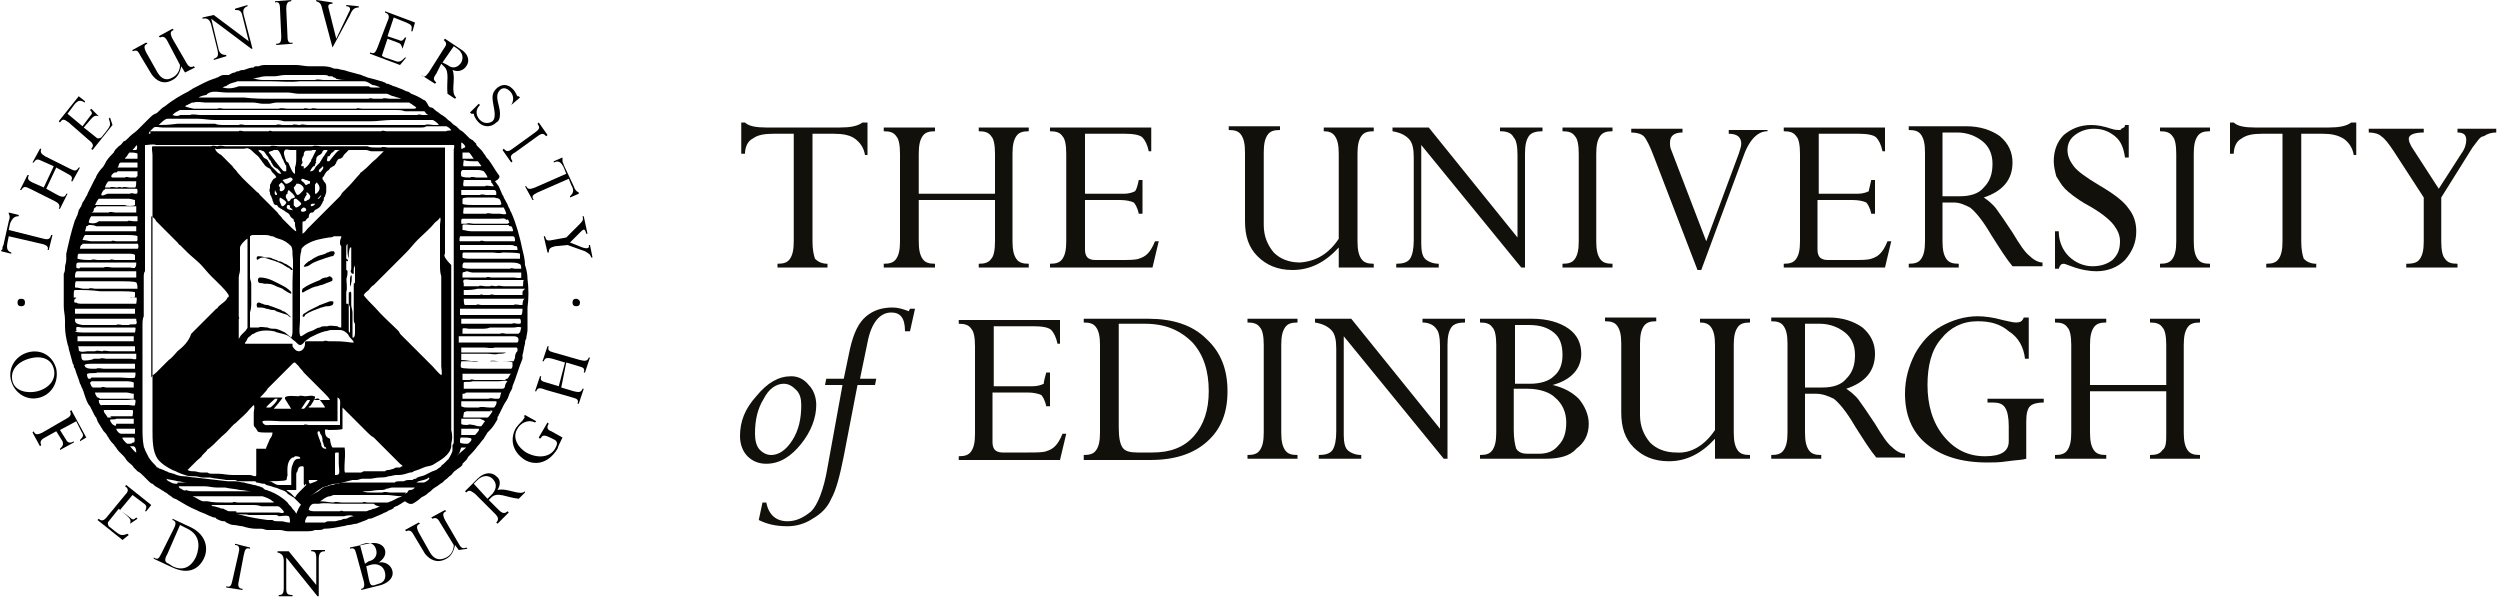 <?xml version="1.0" encoding="utf-8"?>
<!-- Generator: Adobe Illustrator 22.1.0, SVG Export Plug-In . SVG Version: 6.00 Build 0)  -->
<svg version="1.1" id="Layer_1" xmlns="http://www.w3.org/2000/svg" xmlns:xlink="http://www.w3.org/1999/xlink" x="0px" y="0px"
	 viewBox="0 0 200 48" style="enable-background:new 0 0 200 48;" xml:space="preserve">
<style type="text/css">
	.st0{fill:#12100B;}
</style>
<g>
	<g>
		<path d="M33,40.3c0.2-0.1,0.5-0.3,0.7-0.5c0.2-0.1,0.4-0.2,0.6-0.4c0.2-0.1,0.3-0.3,0.5-0.4c0.2-0.1,0.4-0.3,0.6-0.4
			c0,0,0.1-0.1,0.1-0.1c0,0,0.1-0.1,0.1-0.1c0.2-0.1,0.3-0.3,0.5-0.4c0.1-0.1,0.2-0.3,0.4-0.4c0.1-0.1,0.3-0.2,0.4-0.3
			c0.1-0.1,0.1-0.1,0.1-0.2c0.1-0.1,0.2-0.2,0.3-0.3c0.1-0.1,0.1-0.2,0.2-0.3c0.2-0.2,0.5-0.5,0.7-0.8c0.2-0.2,0.3-0.4,0.5-0.6
			c0.1-0.2,0.2-0.3,0.3-0.5c0.1-0.1,0.1-0.1,0.2-0.2c0.2-0.2,0.4-0.5,0.5-0.7c0.1-0.1,0.1-0.2,0.1-0.3c0-0.1,0.1-0.1,0.1-0.2
			c0-0.1,0.1-0.1,0.1-0.2c0.1-0.2,0.2-0.4,0.3-0.6c0.1-0.2,0.2-0.3,0.3-0.5c0.1-0.2,0.1-0.3,0.2-0.5c0.1-0.2,0.2-0.3,0.2-0.5
			c0.3-0.7,0.5-1.5,0.8-2.2c0-0.1,0-0.2,0-0.3c0.1-0.3,0.1-0.6,0.2-0.9c0-0.1,0-0.3,0.1-0.4c0-0.2,0.1-0.5,0.1-0.7
			c0-0.2,0-0.4,0-0.6c0-0.1,0-0.2,0-0.2c0-0.2,0-0.3,0-0.5c0-0.1,0-0.2,0-0.2c0-0.1,0-0.2,0-0.3c0.1-0.7,0.1-1.5,0-2.3
			c0-0.4-0.1-0.8-0.2-1.1c0-0.4-0.1-0.8-0.2-1.2c-0.2-1-0.5-2.1-0.9-3c-0.1-0.1-0.1-0.3-0.2-0.4c-0.1-0.3-0.3-0.6-0.4-0.8
			c0-0.1-0.1-0.2-0.1-0.2c-0.1-0.2-0.2-0.5-0.3-0.7c-0.1-0.1-0.2-0.3-0.3-0.4C40,14.3,40,14.1,39.9,14c-0.3-0.4-0.5-0.8-0.8-1.2
			c-0.1-0.1-0.2-0.2-0.3-0.4c-0.1-0.1-0.2-0.3-0.3-0.4c-0.1-0.1-0.2-0.2-0.3-0.3c-0.1-0.1-0.1-0.1-0.1-0.2c-0.1-0.1-0.2-0.2-0.3-0.3
			c-0.1,0-0.1-0.1-0.2-0.1c-0.1-0.1-0.3-0.3-0.4-0.4c-0.1-0.1-0.2-0.2-0.4-0.3c-0.1-0.1-0.2-0.2-0.3-0.3c-0.2-0.1-0.3-0.2-0.5-0.4
			c-0.2-0.1-0.3-0.3-0.5-0.4c-0.1-0.1-0.2-0.1-0.3-0.2c-0.1-0.1-0.3-0.2-0.4-0.3c-0.1-0.1-0.2-0.2-0.3-0.2c-0.1,0-0.2-0.1-0.2-0.1
			C34.1,8.1,34,8,33.9,8c-0.3-0.2-0.7-0.4-1-0.5c-0.1-0.1-0.3-0.2-0.4-0.2c-0.2-0.1-0.4-0.2-0.7-0.3c-0.2-0.1-0.4-0.1-0.5-0.2
			c-0.1,0-0.2-0.1-0.3-0.1c-0.1,0-0.1,0-0.2-0.1c-0.1,0-0.2-0.1-0.3-0.1c-0.3-0.1-0.7-0.2-1.1-0.3c-0.2-0.1-0.3-0.1-0.5-0.2
			c-0.4-0.1-0.7-0.2-1.1-0.3c-0.2-0.1-0.5-0.1-0.8-0.2c-0.2,0-0.3,0-0.5-0.1c-0.3-0.1-0.6-0.1-0.9-0.1c-0.1,0-0.2,0-0.3,0
			c-0.1,0-0.2,0-0.2,0c-0.1,0-0.3,0-0.4,0c-0.3,0-0.7-0.1-1-0.1c-0.1,0-0.3,0-0.5,0c-0.2,0-0.4,0-0.5,0c-0.1,0-0.1,0-0.1,0
			c-0.1,0-0.3,0-0.4,0c-0.1,0-0.1,0-0.2,0c-0.1,0-0.1,0-0.2,0c-0.1,0-0.1,0-0.2,0c0,0-0.1,0-0.1,0c-0.1,0-0.2,0-0.2,0
			c-0.2,0-0.4,0-0.6,0.1c0,0-0.1,0-0.1,0c-0.1,0-0.3,0-0.3,0.1c-0.3,0-0.5,0.1-0.8,0.2c-0.1,0-0.3,0-0.4,0.1c-0.1,0-0.2,0-0.3,0.1
			c-0.2,0-0.3,0.1-0.5,0.2C18,6,17.9,6,17.9,6c-0.2,0-0.3,0.1-0.5,0.2c-0.1,0-0.2,0.1-0.3,0.1c-0.6,0.2-1.1,0.5-1.7,0.8
			c-0.1,0.1-0.2,0.1-0.3,0.2c-0.6,0.3-1.3,0.7-1.9,1.2c-0.2,0.1-0.3,0.2-0.5,0.4c-0.1,0.1-0.2,0.2-0.3,0.2c-0.2,0.1-0.3,0.2-0.5,0.4
			c-0.3,0.3-0.6,0.6-0.9,0.9c-0.2,0.2-0.4,0.3-0.6,0.5c-0.1,0.1-0.1,0.1-0.2,0.2c-0.1,0.1-0.2,0.2-0.3,0.2c-0.1,0.1-0.2,0.3-0.4,0.4
			c-0.1,0.1-0.2,0.2-0.3,0.3c0,0.1-0.1,0.1-0.1,0.2c-0.2,0.2-0.4,0.4-0.6,0.7c-0.1,0.2-0.2,0.4-0.3,0.5c-0.2,0.2-0.4,0.5-0.5,0.7
			c0,0.1-0.1,0.2-0.1,0.2c-0.1,0.2-0.2,0.4-0.3,0.6c-0.1,0.2-0.2,0.4-0.3,0.6c0,0.1-0.1,0.2-0.1,0.2c-0.1,0.2-0.2,0.4-0.3,0.5
			c0,0.1-0.1,0.2-0.1,0.3c-0.1,0.1-0.1,0.2-0.2,0.3c0,0.1-0.1,0.3-0.1,0.4c-0.1,0.1-0.1,0.3-0.2,0.4c-0.3,0.9-0.5,1.8-0.7,2.7
			c0,0.2,0,0.4,0,0.5c0,0.2-0.1,0.4-0.1,0.6c0,0.2,0,0.3-0.1,0.5c0,0.1,0,0.3,0,0.4c0,0.8,0,1.5,0,2.2c0,0.4,0.1,0.7,0.1,1.1
			c0,0.2,0,0.3,0,0.5c0,0.5,0.1,1,0.2,1.4c0,0.1,0.1,0.2,0.1,0.4c0.1,0.4,0.2,0.7,0.3,1.1c0,0.1,0.1,0.2,0.1,0.2
			c0,0.1,0,0.2,0.1,0.3c0.1,0.4,0.3,0.8,0.4,1.2c0.1,0.1,0.1,0.3,0.2,0.4c0,0.1,0.1,0.2,0.1,0.3C6.9,32,7,32.3,7.2,32.5
			c0.1,0.2,0.2,0.4,0.3,0.6c0,0.1,0.1,0.1,0.1,0.2c0,0,0.1,0.1,0.1,0.1c0,0.1,0.1,0.2,0.1,0.3C7.9,33.9,8,34,8.1,34.2
			c0.1,0.1,0.1,0.2,0.2,0.3c0.1,0.1,0.2,0.2,0.3,0.4c0.1,0.1,0.1,0.2,0.2,0.3c0.1,0.2,0.3,0.3,0.4,0.5c0.1,0.1,0.2,0.3,0.3,0.4
			c0.1,0.1,0.3,0.3,0.4,0.4c0.1,0.1,0.2,0.3,0.3,0.4c0.2,0.2,0.4,0.3,0.5,0.5c0.1,0.1,0.2,0.2,0.3,0.3c0.2,0.1,0.3,0.2,0.5,0.4
			c0.1,0.1,0.3,0.3,0.4,0.4c0.1,0.1,0.2,0.2,0.3,0.2c0.1,0.1,0.2,0.2,0.4,0.3c0.2,0.1,0.3,0.2,0.5,0.3c0.1,0.1,0.2,0.1,0.3,0.2
			c0.1,0.1,0.3,0.2,0.4,0.3c0.1,0.1,0.3,0.1,0.4,0.2c0.5,0.3,1,0.6,1.5,0.8c0.2,0.1,0.4,0.2,0.7,0.3c0.2,0.1,0.4,0.2,0.7,0.3
			c0.1,0,0.2,0,0.2,0.1c0.2,0.1,0.4,0.2,0.6,0.2c0.1,0,0.1,0,0.2,0.1c0.2,0.1,0.4,0.2,0.6,0.2c0.2,0,0.5,0.1,0.7,0.1
			c0.3,0.1,0.7,0.2,1.1,0.2c0.1,0,0.3,0,0.4,0c0.2,0,0.3,0.1,0.5,0.1c0.1,0,0.3,0,0.4,0c0.1,0,0.2,0,0.3,0c0.1,0,0.2,0,0.3,0
			c0.2,0,0.4,0.1,0.6,0.1c0.1,0,0.2,0,0.3,0c0.1,0,0.1,0,0.2,0c0.2,0,0.4,0,0.6,0c0.1,0,0.2,0,0.4,0c0.2,0,0.5,0,0.7-0.1
			c0.1,0,0.2,0,0.3,0c0.1,0,0.3,0,0.4-0.1c0.5,0,1-0.1,1.5-0.2c0.2,0,0.3-0.1,0.5-0.1c0.2,0,0.4-0.1,0.6-0.1c0.1,0,0.2-0.1,0.3-0.1
			c0.2-0.1,0.3-0.1,0.5-0.2c0.1,0,0.1-0.1,0.2-0.1c0.1,0,0.2,0,0.4-0.1c0.2-0.1,0.5-0.2,0.7-0.3c0.1-0.1,0.3-0.1,0.4-0.2
			c0.1-0.1,0.3-0.1,0.4-0.2c0,0,0.1,0,0.1-0.1c0.1-0.1,0.3-0.1,0.4-0.2c0.2-0.1,0.3-0.2,0.5-0.3C32.8,40.4,32.9,40.3,33,40.3z
			 M37.4,35.5c-0.2,0-0.5,0-0.6-0.1c0,0,0,0,0-0.1c0-0.1,0-0.3,0.1-0.3c0,0,0.1,0,0.1,0c0.1,0,0.7,0,0.7,0.1
			C37.8,35.2,37.5,35.5,37.4,35.5z M38,34.8c-0.1,0-0.2,0-0.2,0c-0.3,0-0.6,0-0.9,0c0-0.2,0-0.3,0-0.5c0.2,0,0.5,0,0.7,0
			c0.1,0,0.2,0,0.3,0c0.1,0,0.3,0,0.4,0C38.4,34.4,38.1,34.7,38,34.8z M38.8,33.7C38.8,33.7,38.8,33.7,38.8,33.7
			c-0.1,0.1-0.2,0.3-0.3,0.4c-0.1,0-0.1,0-0.2,0c-0.1,0-0.4-0.1-0.4-0.1c-0.2,0-0.3-0.1-0.5,0c-0.1,0-0.5,0-0.5-0.1c0,0,0-0.1,0-0.2
			c0-0.1,0-0.1,0-0.2c0,0,0.1,0,0.1,0c0.5,0,0.9,0,1.4,0C38.6,33.6,38.7,33.6,38.8,33.7C38.8,33.7,38.8,33.7,38.8,33.7z M39.4,32.9
			c0,0-0.3,0.5-0.4,0.5c-0.2,0-0.5,0-0.7,0c-0.3,0-0.6,0-0.8,0c-0.1,0-0.3,0-0.4,0c-0.1,0,0-0.2,0-0.3c0-0.2,0.1-0.1,0.2-0.2
			c0.1,0,0.2,0,0.3,0c0.1,0,0.2,0,0.3,0c0.2,0,0.4,0,0.7,0c0.2,0,0.5,0,0.7,0C39.1,32.8,39.3,32.8,39.4,32.9
			C39.4,32.9,39.4,32.9,39.4,32.9z M39.5,32.6c-0.1,0-0.3,0-0.4,0c-0.2,0-0.6-0.1-0.8,0c-0.3,0-0.6,0-0.9,0c-0.2,0-0.3,0-0.5-0.1
			c0,0,0-0.1,0-0.1c0-0.1,0-0.2,0-0.3c0,0,0,0,0,0c0,0,0.2,0,0.2,0c0.1,0,0.2,0,0.3,0c0.1,0,0.2,0,0.3,0c0.2,0,0.4,0,0.6,0
			c0.1,0,0.3,0,0.4,0c0.2,0,0.4,0,0.6,0c0.1,0,0.2,0,0.4,0C39.8,32.2,39.6,32.6,39.5,32.6z M40,31.8c0,0-0.1,0.1-0.1,0.1
			c-0.1,0-0.2,0-0.3,0c-0.1,0-0.4-0.1-0.5,0c-0.1,0-0.4,0-0.4,0c-0.1,0-0.3,0-0.4,0c-0.1,0-0.3,0-0.4,0c-0.3,0-0.6,0-0.9,0
			c0,0,0,0,0,0c0,0,0,0,0,0c0-0.1,0-0.3,0-0.4c0.1,0,0.2,0,0.3-0.1c0.2,0,0.4,0,0.5,0c0.1,0,0.2,0,0.2,0c0.4,0,0.8,0,1.1,0
			c0.2,0,0.4,0,0.5,0c0.1,0,0.2,0,0.3,0c0.1,0,0.1,0,0.2,0C40.1,31.4,40,31.7,40,31.8z M40.4,30.9c0,0.1-0.1,0.2-0.2,0.2
			c0,0-0.1,0-0.1,0c-0.1,0-0.2,0-0.3,0c-0.2,0-0.4,0-0.6,0c-0.1,0-0.2,0-0.2,0c-0.1,0-0.4,0-0.5,0c0,0-0.1,0-0.1,0
			c-0.1,0-0.2,0-0.3,0c-0.1,0-0.2,0-0.2,0c-0.3,0-0.6,0-0.8,0c0,0,0,0,0,0c0,0,0-0.1,0-0.2c0-0.1,0-0.2,0-0.3c0-0.1,0.5,0,0.7-0.1
			c0.1,0,0.2,0,0.2,0c0.2,0,0.4,0,0.6,0c0.1,0,0.2,0,0.4,0c0.1,0,0.2,0,0.3,0c0.2,0,0.4,0,0.6,0c0.2,0,0.5-0.1,0.7,0c0,0,0,0,0,0
			C40.4,30.7,40.4,30.9,40.4,30.9z M40.6,30.3c-0.1,0-0.1,0-0.2,0.1c-0.2,0-0.3,0-0.5,0c-0.1,0-0.2,0-0.2,0c-0.1,0-0.2,0-0.2,0
			c0,0-0.1,0-0.1,0c-0.2,0-0.3,0-0.5,0c-0.1,0-0.2,0-0.3,0c0,0-0.1,0-0.1,0c-0.2,0-0.3,0-0.5,0c-0.1,0-0.3-0.1-0.4,0
			c-0.1,0-0.1,0-0.2,0c-0.1,0-0.4,0-0.4,0c0,0,0-0.1,0-0.2c0-0.1,0-0.2,0-0.3c0,0,0,0,0,0c0.1,0,0.2,0,0.4,0c0.4,0,0.8,0,1.2,0
			c0.1,0,0.2,0,0.3,0c0.2,0,0.4,0,0.6,0c0.1,0,0.2,0,0.3,0c0.2,0,0.3,0,0.5,0c0.1,0,0.1,0,0.2,0c0.1,0,0.3,0,0.4,0
			C40.8,29.9,40.7,30.2,40.6,30.3z M41,29.3c0,0.1-0.1,0.2-0.1,0.2c-0.1,0-0.2,0-0.2,0c-0.1,0-0.2,0-0.2,0c0,0-0.1,0-0.1,0
			c-0.1,0-0.4,0-0.5,0c-0.1,0-0.1,0-0.2,0c-0.2,0-0.4,0-0.7,0c-0.1,0-0.2,0-0.3,0c-0.1,0-0.3,0-0.4,0c-0.2,0-1.4,0-1.4-0.1
			c-0.1-0.1,0-0.4,0-0.5c0.2,0,0.5,0,0.7,0c0.2,0,0.4,0.1,0.7,0c0.4,0,0.7,0,1.1,0c0.1,0,0.2,0,0.3,0c0.1,0,0.1,0,0.2,0
			c0.1,0,0.1,0,0.2,0c0.2,0,0.8,0,0.9,0.1C41,29.2,41,29.3,41,29.3z M41.2,28.6c0,0.1-0.1,0.2-0.1,0.3c-0.3,0-0.7,0-1,0
			c-0.1,0-0.1,0-0.2,0c-0.1,0-0.6-0.1-0.7,0c-0.2,0-0.3,0-0.5,0c-0.1,0-0.3,0-0.3,0c-0.1,0-0.3,0-0.4,0c-0.4,0-0.7-0.1-1.1-0.1
			c0-0.1,0-0.4,0-0.5c0,0,0.2,0,0.2,0c0.1,0,0.1,0,0.2,0c0.2,0,0.4,0,0.6,0c0.2,0,0.4,0,0.6,0c0.2,0,0.3,0,0.5,0
			c0.3,0,0.6,0.1,0.9,0c0.2,0,0.4,0,0.6-0.1c0.1,0,0.7,0,0.8,0C41.2,28.4,41.2,28.5,41.2,28.6z M41.4,28c0,0.1,0,0.1-0.1,0.2
			c-0.1,0-0.3,0-0.4,0c-0.1,0-0.3,0-0.4,0c-0.2,0-0.3,0-0.5,0c-0.1,0-0.3,0-0.4,0c-0.1,0-0.3,0-0.4,0c-0.1,0-0.2,0-0.2,0
			c-0.2,0-0.4,0-0.5,0c-0.5,0-1,0-1.6,0c0,0,0,0,0,0c0,0,0-0.4,0-0.4c0.2,0,0.4,0,0.5,0c0.1,0,0.2,0,0.3,0c0.3,0,0.7,0,1,0
			c0.3,0,0.6,0.1,0.9,0c0.2,0,0.3,0,0.5,0c0.1,0,0.2,0,0.2,0c0.1,0,0.2,0,0.2,0c0.3,0,0.6,0,0.8,0C41.4,27.8,41.4,27.9,41.4,28z
			 M41.4,27.4C41.4,27.4,41.4,27.4,41.4,27.4c-0.2,0-0.7,0-0.8,0c-0.1,0-0.3,0-0.4,0c-0.2,0-0.3,0-0.5,0c-0.1,0-0.2,0-0.2,0
			c-0.1,0-0.2,0-0.3,0c-0.1,0-0.2,0-0.3,0c-0.2,0-0.3,0-0.5,0c-0.1,0-0.2,0-0.3,0c-0.1,0-0.2,0-0.3,0c-0.3,0-0.5,0-0.8,0
			c-0.1,0-0.2,0-0.3,0c0-0.1,0-0.3,0-0.5c0,0,0.1,0,0.1,0c0.2,0,0.5,0,0.7,0c0.1,0,0.2,0,0.3,0c0.1,0,0.1,0,0.2,0c0.1,0,0.2,0,0.3,0
			c0.2,0,0.6,0,0.8,0c0.1,0,0.2,0,0.2,0c0.1,0,0.3,0,0.5,0c0.3,0,0.6,0,0.8,0c0.1,0,0.4,0,0.5,0C41.6,26.9,41.5,27.3,41.4,27.4z
			 M41.6,26.6c0,0-0.1,0-0.1,0.1c0,0-0.1,0-0.1,0c-0.3,0-0.6,0-0.9,0c-0.1,0-0.3-0.1-0.5,0c-0.1,0-0.3,0-0.4,0c-0.3,0-0.7,0-1.1,0
			c-0.1,0-0.2,0-0.3,0c-0.1,0-0.2,0-0.2,0c-0.3,0-0.6,0-1,0c0,0,0,0,0,0c0,0,0,0,0,0c0-0.1,0-0.4,0-0.4c0.1-0.1,0.4,0,0.5,0
			c0.3,0,0.7,0,1,0c0.2,0,0.5,0,0.7-0.1c0.2,0,0.5,0,0.7,0c0.2,0,0.4,0,0.6,0c0.2,0,0.4,0,0.6,0c0.2,0,0.4-0.1,0.6,0
			C41.7,26.2,41.6,26.6,41.6,26.6z M41.6,25.9c-0.1,0-0.1,0-0.2,0c-0.1,0-0.4-0.1-0.4,0c-0.1,0-0.1,0-0.2,0c0,0-0.1,0-0.1,0
			c-0.5,0-0.9,0-1.4,0c-0.1,0-0.3,0-0.4,0c-0.1,0-0.4,0-0.5,0c-0.4,0-0.8,0-1.1,0c-0.1,0-0.3,0-0.4,0c0,0,0-0.1,0-0.1
			c0-0.1,0-0.2,0-0.3c0,0,0.1,0,0.1,0c0.3,0,0.6,0,0.9,0c0.1,0,0.2,0,0.3,0c0.5,0,0.9,0,1.4,0c0.2,0,0.4,0,0.6,0c0.4,0,0.8,0,1.2,0
			c0.1,0,0.1,0,0.2,0C41.7,25.6,41.7,25.9,41.6,25.9z M41.7,25.2c0,0-0.1,0-0.2,0c0,0-0.1,0-0.1,0c-0.3,0-0.5,0-0.8,0
			c-0.1,0-0.2,0-0.3,0c-0.2,0-0.5,0-0.7,0c-0.1,0-0.1,0-0.2,0c-0.1,0-0.1,0-0.2,0c-0.1,0-0.2,0-0.2,0c-0.2,0-0.3,0-0.5,0
			c-0.1,0-0.2,0-0.3,0c-0.4,0-0.8,0-1.2,0c-0.1,0-0.1,0-0.2,0c0-0.1,0-0.4,0-0.5c0,0,0,0,0,0c0,0,0,0,0,0c0,0,0.1,0,0.1,0
			c0.1,0,0.3,0,0.4,0c0.1,0,0.3,0,0.4,0c0.2,0,0.5,0,0.7,0c0.1,0,0.2,0,0.3,0c0.2,0,0.3,0,0.5,0c0.1,0,0.1,0,0.2,0
			c0.1,0,0.2,0,0.3,0c0.1,0,0.1,0,0.2,0c0.1,0,0.1,0,0.2,0c0.1,0,0.3,0,0.4,0c0.2,0,0.3,0,0.5,0c0.1,0,0.7,0,0.8,0
			C41.8,24.8,41.8,25.1,41.7,25.2z M41.8,24.4c-0.1,0-0.2,0-0.2,0c-0.1,0-0.4-0.1-0.5,0c-0.1,0-0.3,0-0.3,0c-0.1,0-0.3,0-0.4,0
			c-0.3,0-0.5,0-0.8,0c-0.1,0-0.2,0-0.2,0c-0.3,0-0.6,0-0.9,0c-0.1,0-0.3-0.1-0.4,0c-0.1,0-0.3,0-0.4,0c-0.1,0-0.2,0-0.3,0
			c-0.1,0-0.2,0-0.2,0c-0.1,0-0.1-0.4-0.1-0.5c0,0,0,0,0,0c0,0,0,0,0,0c0.1,0,0.1,0,0.2,0c0.2,0,0.3,0,0.5,0c0.1,0,0.2,0,0.3,0
			c0.2,0,0.3,0,0.5,0c0.6,0,1.1,0,1.7,0c0.3,0,0.5,0,0.8,0c0.2,0,0.3,0,0.4,0c0.1,0,0.2,0,0.3,0c0.1,0,0.1,0,0.2,0c0,0,0,0,0,0
			C41.8,23.9,41.8,24.4,41.8,24.4z M41.8,23.4c0,0.1,0,0.2,0,0.2c0,0-0.1,0-0.1,0c-0.1,0-0.2,0-0.2,0c-0.1,0-0.3,0-0.4,0
			c-0.5,0-1,0-1.5,0c-0.1,0-0.3-0.1-0.4,0c-0.1,0-0.4,0-0.5,0c-0.1,0-0.2-0.1-0.3,0c-0.2,0-0.4,0-0.5,0c-0.3,0-0.6,0-0.8,0
			c0,0,0,0,0,0c0,0,0,0,0,0c0-0.1,0-0.3,0-0.4c0,0,0,0,0,0c0,0,0.1,0,0.1,0c0.3,0,0.6,0,1-0.1c0.2,0,0.5,0,0.7,0c0.1,0,0.2,0,0.3,0
			c0.1,0,0.2,0,0.2,0c0.4,0,0.7,0,1.1,0c0.3,0,0.5,0,0.8,0c0.1,0,0.2,0,0.3,0c0.1,0,0.4,0,0.4,0C41.8,23.3,41.8,23.3,41.8,23.4z
			 M41.8,22.9c0,0-0.1,0-0.1,0c-0.1,0-0.3,0-0.4,0c-0.2,0-0.4,0-0.6,0c-0.1,0-0.1,0-0.2,0c-0.1,0-0.2,0-0.2,0c-0.2,0-0.4-0.1-0.6,0
			c-0.2,0-0.4-0.1-0.5,0c-0.1,0-0.3,0-0.4,0c-0.1,0-0.4-0.1-0.5,0c-0.1,0-0.3,0-0.4,0c-0.1,0-0.2,0-0.2,0c-0.1,0-0.5,0-0.6,0
			c0-0.1,0-0.1,0-0.2c0-0.1-0.1-0.2,0-0.3c0.1-0.1,0.5,0,0.6,0c0.1,0,0.2,0,0.3,0c0.3,0,0.5,0,0.8,0c0.1,0,0.3,0,0.4,0
			c0.3,0,0.5,0,0.8,0c0.4,0,0.9,0,1.4,0c0.2,0,0.3,0,0.5,0C41.8,22.6,41.9,22.9,41.8,22.9z M41.7,22.2c-0.1,0.1-0.5,0-0.6,0
			c-0.1,0-0.1,0-0.2,0c-0.2,0-0.4,0-0.6,0c-0.1,0-0.3,0-0.4,0c-0.1,0-0.5,0-0.6,0c-0.1,0-0.3-0.1-0.4,0c-0.3,0-0.6,0-0.9,0
			c-0.1,0-0.2,0-0.2,0c-0.1,0-0.2,0-0.3,0c-0.1,0-0.2,0-0.3,0c-0.1,0-0.2,0-0.2,0c0,0,0,0,0,0c0,0,0-0.2,0-0.2c0,0,0-0.1,0-0.1
			c0-0.2,0.2-0.1,0.3-0.2c0.2,0,0.3,0.1,0.5,0.1c0.2,0,0.3,0,0.5,0c0.2,0,0.4,0,0.5,0c0.7,0,1.4,0,2,0c0.1,0,0.8,0,0.9,0
			c0,0,0,0.1,0,0.2C41.7,22,41.7,22.1,41.7,22.2z M41.7,21.5C41.7,21.5,41.7,21.5,41.7,21.5C41.7,21.5,41.6,21.5,41.7,21.5
			c-0.2,0-0.3,0-0.5,0c-0.1,0-0.3-0.1-0.4,0c-0.1,0-0.3,0-0.4,0c-0.1,0-0.1,0-0.2,0c-0.2,0-0.4,0-0.6,0c-0.2,0-0.5,0-0.7,0
			c-0.1,0-0.1,0-0.2,0c-0.1,0-0.2,0-0.3,0c-0.2,0-0.3,0-0.5,0c-0.1,0-0.2,0-0.2,0c-0.1,0-0.6,0-0.7-0.1c0,0,0-0.1,0-0.1
			c0-0.1,0-0.2,0.1-0.3c0.1,0,0.2,0,0.3,0c0.1,0,0.2,0,0.3,0c0.1,0,0.2,0,0.3,0c0.1,0,0.2,0,0.3,0c0.4,0,0.8,0,1.1,0
			c0.1,0,0.2,0,0.2,0c0.3,0,0.6,0,0.9,0c0.1,0,0.2,0,0.3,0c0.1,0,0.6,0,0.7,0.1C41.7,21.1,41.7,21.4,41.7,21.5z M41.6,20.7
			C41.6,20.7,41.6,20.7,41.6,20.7c0,0-0.1,0-0.1,0c-0.3,0-0.5,0-0.8,0c-0.1,0-0.2,0-0.2,0c-0.1,0-0.2,0-0.3,0c-0.1,0-0.4,0-0.6,0
			c-0.1,0-0.3,0-0.3,0c-0.5,0-0.9,0-1.4,0c-0.1,0-0.2,0-0.3,0c-0.1,0-0.5,0-0.6-0.1c0,0,0-0.1,0-0.2c0-0.1,0-0.2,0.1-0.2
			c0.1,0,0.1,0,0.2,0c0.3,0,0.6,0,0.9,0c0.4,0,0.8,0,1.2,0c0.2,0,0.5,0.1,0.8,0c0.2,0,1.3,0,1.4,0.1C41.6,20.4,41.6,20.6,41.6,20.7z
			 M41.4,20C41.4,20,41.4,20,41.4,20c-0.2,0-0.3,0-0.4,0c-0.1,0-0.3,0-0.4,0c-0.4,0-0.8,0-1.3,0c-0.2,0-0.3,0-0.5,0
			c-0.1,0-0.5,0-0.6,0c-0.3,0-0.6,0-0.9,0c-0.1,0-0.2,0-0.3,0c-0.1,0-0.1,0-0.2,0c0,0,0,0,0,0c0-0.1,0-0.4,0-0.4c0,0,0.1,0,0.1,0
			c0.1,0,0.2,0,0.4,0c0.2,0,0.4,0,0.7,0c0.2,0,0.3,0,0.5,0c0.1,0,0.3,0,0.4,0c0.2,0,0.4,0,0.5,0c0.2,0,0.3,0,0.5,0
			c0.1,0,0.3,0,0.4,0c0.2,0,0.4,0,0.5,0c0.1,0,0.3,0,0.4,0.1C41.4,19.6,41.4,19.9,41.4,20z M41.2,19.3
			C41.2,19.3,41.2,19.3,41.2,19.3c0,0-0.1,0-0.2,0c0,0,0,0,0,0c0,0,0,0-0.1,0c-0.1,0-0.1,0-0.2,0c-0.2,0-0.5,0-0.7,0
			c-0.1,0-0.2,0-0.3,0c-0.1,0-0.1,0-0.2,0c-0.2,0-0.4,0-0.7,0c-0.1,0-0.3-0.1-0.4,0c-0.1,0-0.3,0-0.4,0c-0.2,0-0.4,0-0.6,0
			c-0.2,0-0.5,0-0.6,0c-0.1,0,0-0.4,0-0.4c0,0,0,0,0,0c0,0,0,0,0,0c0.1,0,0.2,0,0.3,0c0.2,0,0.4,0,0.6,0c0.4,0,0.7,0,1.1,0
			c0.1,0,0.1,0,0.2,0c0.1,0,0.1,0,0.2,0c0.2,0,0.4,0,0.6,0c0.1,0,0.2,0,0.3,0c0.1,0,0.2,0,0.3,0c0.1,0,0.2,0,0.4,0
			c0.1,0,0.2,0,0.2,0C41.2,18.9,41.2,19.1,41.2,19.3z M40.9,18.1c0.1,0.1,0.2,0.4,0.1,0.4c-0.1,0-0.3,0-0.4,0c-0.3,0-0.7,0-1,0
			c-0.1,0-0.3,0-0.3,0c-0.1,0-0.2,0-0.3,0c-0.1,0-0.5,0-0.6,0c-0.1,0-0.2,0-0.3,0c-0.1,0-0.3,0-0.4,0c-0.3,0-0.5-0.1-0.7-0.1
			c0-0.1,0-0.4,0-0.4c0.1-0.1,0.6,0,0.8,0c0.3,0,0.5,0,0.7,0c0.2,0,0.3,0,0.5,0c0.1,0,0.3,0,0.4,0c0.1,0,0.2,0,0.3,0
			c0.3,0,0.5,0,0.8,0c0.1,0,0.1,0,0.2,0C40.7,18.1,40.8,18.1,40.9,18.1z M40.7,17.7c0.1,0.2,0,0.1-0.1,0.2c-0.3,0-0.5,0-0.8,0
			c-0.1,0-0.3,0-0.4,0c-0.1,0-0.3,0-0.4,0c-0.1,0-0.2,0-0.2,0c-0.1,0-0.2,0-0.3,0c-0.1,0-0.3,0-0.4,0c-0.1,0-0.1,0-0.2,0
			c-0.2,0-0.4-0.1-0.6,0c-0.1,0-0.3,0-0.4,0c0,0,0,0,0,0c0-0.1,0-0.1,0-0.2c0-0.1,0-0.2,0.1-0.2c0.1,0,0.2,0,0.3,0
			c0.1,0,0.2,0,0.3,0c0.1,0,0.2,0,0.3,0c0.4,0,0.8,0,1.2,0c0.3,0,0.6,0,0.8,0c0.2,0,0.5-0.1,0.6,0.1C40.6,17.5,40.7,17.6,40.7,17.7z
			 M40.3,16.6c0,0,0.2,0.4,0.2,0.5c-0.1,0.1-0.4,0-0.5,0c-0.1,0-0.2,0-0.2,0c0,0-0.1,0-0.1,0c-0.1,0-0.2,0-0.3,0
			c-0.1,0-0.4-0.1-0.5,0c-0.1,0-0.1,0-0.2,0c-0.2,0-0.4,0-0.6,0c-0.1,0-0.2,0-0.3,0c-0.1,0-0.3,0-0.3,0c-0.1,0-0.3,0-0.4,0
			c-0.1,0,0-0.4,0-0.5c0,0,0,0,0,0c0,0,0.3,0,0.3,0c0.2,0,0.4,0,0.6,0c0.2,0,0.3,0,0.5,0c0.1,0,0.3,0,0.4,0c0.3,0,0.6,0,0.9,0
			c0.1,0,0.2,0,0.3,0C40.1,16.6,40.2,16.6,40.3,16.6z M39.9,15.9c0.1,0,0.2,0.3,0.2,0.4c0.1,0-0.1,0.1-0.1,0.1c-0.1,0-0.4,0-0.4,0
			c-0.1,0-0.3,0-0.4,0c-0.2,0-0.4,0-0.6,0c0,0-0.1,0-0.1,0c-0.1,0-0.5,0-0.6,0c-0.2,0-0.8,0-0.9-0.1c0,0,0-0.2,0-0.2
			c0-0.1,0-0.1,0-0.2c0.1-0.1,0.4-0.1,0.5-0.1c0,0,0,0,0.1,0c0.2,0,0.5,0,0.7,0c0.5,0,0.9,0,1.3,0C39.7,15.9,39.8,15.8,39.9,15.9z
			 M39.7,15.4c0,0.1,0,0.1,0,0.2c-0.1,0-0.1,0-0.2,0c-0.1,0-0.3,0-0.4,0c-0.1,0-0.1,0-0.2,0c-0.1,0-0.4-0.1-0.5,0
			c-0.2,0-0.3,0-0.5,0c-0.1,0-0.1,0-0.2,0c-0.1,0-0.3,0-0.4,0c-0.1,0-0.2,0-0.2,0c-0.1,0-0.2,0-0.2,0c0,0,0,0,0,0c0-0.1,0-0.4,0-0.4
			c0.1,0,0.2,0,0.3,0c0.2,0,0.3,0,0.5,0c0.1,0,0.2,0,0.3,0c0.4,0,0.8,0,1.1,0c0.1,0,0.3,0,0.4,0C39.7,15.2,39.7,15.4,39.7,15.4z
			 M39.2,14.4c0.1,0,0.1,0.1,0.1,0.2c0,0,0.1,0.1,0.1,0.1c0,0.1,0.1,0.1,0.1,0.2c0,0,0,0,0,0c0,0-0.1,0-0.1,0c-0.2,0-0.5-0.1-0.6,0
			c0,0-0.1,0-0.1,0c-0.1,0-0.2,0-0.3,0c-0.3,0-0.5,0-0.8,0c-0.1,0-0.2,0-0.3,0c-0.1,0-0.2,0-0.2,0c-0.1-0.1,0-0.4,0-0.5
			c0.5,0,1.1,0,1.6,0C38.7,14.4,39.1,14.4,39.2,14.4z M38.7,13.7c0.1,0.1,0.3,0.4,0.3,0.5c0,0,0,0-0.1,0c-0.1,0-0.4,0-0.5,0
			c-0.1,0-0.2,0-0.3,0c-0.1,0-0.3-0.1-0.5,0c0,0-0.1,0-0.1,0c-0.2,0-0.4,0-0.6-0.1c0-0.1-0.1-0.4,0.1-0.5c0,0,0,0,0,0
			c0.4,0,0.7,0,1.1,0C38.3,13.6,38.5,13.6,38.7,13.7z M38,12.9c0.1,0,0.1,0,0.2,0c0.1,0,0.1,0.2,0.2,0.2c0,0.1,0.1,0.1,0.1,0.2
			c0,0,0,0-0.1,0c-0.3,0-0.5,0-0.8,0c-0.1,0-0.2,0-0.2,0c-0.1,0-0.3,0-0.3,0c-0.1,0,0-0.4,0-0.5C37.3,12.9,37.7,12.9,38,12.9z
			 M37.9,12.7C37.9,12.7,37.9,12.7,37.9,12.7C37.8,12.7,37.8,12.7,37.9,12.7c-0.2,0-0.8,0-0.9,0c0,0,0-0.2,0-0.2c0-0.1,0-0.2,0-0.3
			c0.2,0,0.4,0,0.5,0C37.6,12.2,37.8,12.6,37.9,12.7z M36.9,11.4c0.1,0,0.4,0.3,0.3,0.4c0,0-0.1,0-0.2,0.1c0,0-0.1,0-0.1,0
			C36.9,11.8,36.9,11.5,36.9,11.4z M36.5,36.5c0.1-0.1,0.1-0.1,0.2-0.2c0.1-0.1,0.1-0.3,0.2-0.5c0.1,0,0.3,0,0.4,0c0,0,0,0,0,0
			c0,0,0,0,0,0C37.2,35.9,36.6,36.4,36.5,36.5C36.5,36.5,36.5,36.5,36.5,36.5z M10.6,12c0,0,0.3-0.3,0.3-0.4c0.1,0.1,0.1,0.3,0,0.4
			C10.9,12,10.7,12,10.6,12C10.6,12,10.6,12,10.6,12C10.6,12,10.6,12,10.6,12z M10,12.7c0-0.1,0.2-0.2,0.2-0.3
			c0.1-0.1,0.1-0.2,0.2-0.2c0.1,0,0.5,0,0.6,0.1c0,0,0,0,0,0c0,0.1,0,0.3,0,0.4c0,0,0,0,0,0c0,0,0,0,0,0c-0.1,0-0.3,0-0.4,0
			c0,0-0.1,0-0.1,0C10.3,12.7,10.1,12.7,10,12.7C10,12.7,10,12.7,10,12.7C10,12.7,10,12.7,10,12.7z M9.5,13.2c0-0.1,0.1-0.2,0.2-0.2
			c0,0,0.1,0,0.2,0c0.2,0,0.4,0,0.6,0c0.1,0,0.2,0,0.3,0c0.1,0,0.1,0,0.2,0c0,0,0,0.1,0,0.1c0,0.1,0,0.2,0,0.3c0,0,0,0,0,0
			c0,0-0.1,0-0.2,0c-0.2,0-0.3,0-0.5,0c-0.1,0-0.1,0-0.2,0c-0.1,0-0.4,0-0.5,0c-0.1,0-0.1,0-0.2,0C9.4,13.4,9.5,13.3,9.5,13.2z
			 M8.9,14.1c0-0.1,0.2-0.3,0.3-0.3c0.1,0,0.2,0,0.2-0.1c0.1,0,0.3,0,0.4,0c0.2,0,0.4,0,0.6,0c0.1,0,0.2,0,0.3,0c0.1,0,0.2,0,0.3,0
			c0,0.1,0,0.4,0,0.4c0,0-0.1,0-0.1,0.1c-0.1,0-0.2,0-0.3,0c-0.1,0-0.2,0-0.2,0c-0.1,0-0.3-0.1-0.4,0c0,0-0.1,0-0.1,0
			c0,0-0.1,0-0.1,0c-0.1,0-0.2,0-0.3,0c-0.2,0-0.4,0-0.5,0C8.9,14.2,8.9,14.1,8.9,14.1z M8.7,14.5c0.1,0,0.4,0,0.5,0
			c0.2,0,0.5,0,0.7,0c0.1,0,0.3,0,0.4,0c0.1,0,0.1,0,0.2,0c0.1,0,0.2,0,0.3,0c0,0,0.1,0,0.1,0c0,0,0,0,0,0c0,0,0,0,0,0
			c0,0.1,0,0.5-0.1,0.5c-0.1,0-0.1,0-0.2,0c-0.1,0-0.2,0-0.3,0c-0.1,0-0.4-0.1-0.5,0c-0.1,0-0.3-0.1-0.4,0c-0.2,0-0.5-0.1-0.6,0
			c-0.1,0-0.2,0-0.2,0c-0.1,0-0.2,0-0.2,0C8.4,14.9,8.6,14.5,8.7,14.5z M8.1,15.6c0-0.1,0.1-0.3,0.2-0.4c0,0,0.1,0,0.1-0.1
			c0.3,0,0.5,0,0.8,0c0.3,0,0.7,0,1,0c0.2,0,0.6,0,0.7,0c0.1,0,0.1,0.1,0.1,0.2c0,0.1,0,0.2-0.1,0.2c0,0-0.1,0-0.1,0
			c-0.1,0-0.3-0.1-0.4,0c-0.2,0-0.5,0-0.7,0c-0.1,0-0.3,0-0.4,0c0,0-0.1,0-0.1,0c-0.2,0-0.4,0-0.6,0C8.3,15.6,8.2,15.7,8.1,15.6
			C8.1,15.6,8.1,15.6,8.1,15.6z M7.9,15.9c0.1,0,0.2,0,0.3,0c0.3,0,0.6,0,0.9,0c0.1,0,0.2,0,0.2,0c0.3,0,0.7,0,1,0
			c0.2,0,0.4,0.1,0.5,0.1c0,0.1,0,0.3,0,0.4c-0.1,0.1-0.7,0.1-0.8,0c-0.1,0-0.3,0-0.4,0c-0.1,0-0.3,0-0.4,0c-0.1,0-0.2,0-0.2,0
			c-0.3,0-0.6,0-1,0c-0.1,0-0.2,0-0.4,0C7.7,16.2,7.8,16,7.9,15.9z M7.5,16.8c0-0.1,0-0.1,0.1-0.2c0,0,0.1,0,0.1-0.1
			c0.2,0,0.4,0,0.6,0c0.1,0,0.2,0,0.3,0c0.3,0,0.6,0,0.9,0c0.2,0,0.4,0,0.5,0c0.3,0,0.6,0,0.9,0c0,0,0,0.1,0,0.1c0,0.1,0,0.3,0,0.4
			c-0.1,0-0.2,0-0.2,0c-0.3,0-0.6,0-0.8,0c-0.2,0-0.4,0-0.7,0c-0.1,0-0.4-0.1-0.5,0c-0.1,0-0.1,0-0.2,0c-0.2,0-0.3,0-0.5,0
			c-0.2,0-0.5,0-0.7,0c0,0,0,0,0,0c0,0,0,0,0,0C7.4,17,7.5,16.9,7.5,16.8z M7.1,17.8c0-0.1,0.1-0.4,0.2-0.5c0,0,0,0,0,0
			c0.3,0,0.6,0,0.9,0c0.3,0,0.6,0,0.9,0c0.1,0,0.2,0,0.3,0c0.1,0,0.2,0,0.3,0c0.1,0,0.2,0,0.3,0c0.2,0,0.5,0,0.7,0
			c0.1,0,0.2,0,0.3,0c0,0,0,0.3,0,0.4c0,0,0,0,0,0c0,0-0.1,0-0.1,0c-0.1,0-0.2,0-0.2,0c-0.2,0-0.4-0.1-0.5,0c-0.1,0-0.2,0-0.3,0
			c-0.1,0-0.1,0-0.2,0c-0.2,0-0.4,0-0.7,0c-0.1,0-0.2,0-0.3,0c-0.1,0-0.3,0-0.4,0c-0.1,0-0.1,0-0.2,0c-0.1,0-0.2,0-0.2,0
			C7.7,17.9,7.3,17.9,7.1,17.8C7.1,17.8,7.1,17.8,7.1,17.8z M6.9,18.1c0,0,0.1,0,0.2-0.1c0.2,0,0.4,0,0.6,0.1c0.2,0,0.4,0,0.6,0
			c0.1,0,0.1,0,0.2,0c0.1,0,0.2,0,0.4,0c0.1,0,0.3,0,0.4,0c0.2,0,0.4,0,0.6,0c0.3,0,0.7,0,1,0c0,0.1,0,0.4,0,0.4c0,0-0.1,0-0.1,0
			c-0.2,0-0.4,0-0.5,0c-0.1,0-0.2,0-0.3,0c-0.1,0-0.2,0-0.3,0c-0.1,0-0.1,0-0.2,0c-0.1,0-0.3,0-0.4,0c-0.1,0-0.1,0-0.2,0
			c-0.4,0-0.8,0-1.1,0c-0.1,0-0.4,0-0.5,0c-0.1,0-0.5,0-0.5,0C6.8,18.5,6.9,18.2,6.9,18.1z M6.8,18.8c0,0,0.1,0,0.2,0
			c0.1,0,0.2,0,0.2,0c0.1,0,0.2,0,0.3,0c0.1,0,0.2,0,0.3,0c0.1,0,0.3,0,0.4,0c0.3,0,0.6,0,0.9,0c0.4,0,0.7,0,1.1,0
			c0.1,0,0.7,0,0.8,0.1c0,0,0,0.1,0,0.2c0,0.1,0,0.2-0.1,0.2c-0.1,0-0.3,0-0.4,0c-0.1,0-0.2,0-0.3,0c-0.3,0-0.6,0-0.9,0
			c-0.1,0-0.3-0.1-0.4,0c-0.4,0-0.8,0-1.1,0c-0.1,0-0.4,0-0.4,0c0,0-0.1,0-0.1,0c-0.2,0-0.4-0.1-0.7-0.1C6.6,19.2,6.7,18.9,6.8,18.8
			z M6.5,19.6c0,0,0.1,0,0.1-0.1c0.4,0,0.7,0,1.1,0c0.1,0,0.3,0,0.4,0c0.1,0,0.2,0,0.3,0c0.5,0,1,0,1.5,0c0.2,0,0.3,0,0.5,0
			c0.2,0,0.4,0,0.6,0c0.1,0,0.1,0.4,0,0.4c-0.1,0-0.2,0-0.2,0c-0.1,0-0.2,0-0.3,0c-0.3,0-0.6,0-0.9,0c-0.1,0-0.2,0-0.3,0
			c-0.6,0-1.2,0-1.8,0c-0.3,0-0.5,0-0.8,0c-0.1,0-0.2,0-0.3,0C6.4,19.9,6.4,19.7,6.5,19.6z M6.2,20.7c0-0.1,0-0.4,0.1-0.4
			c0.1,0,0.3,0,0.4,0c0.2,0,0.4,0,0.6,0c0.1,0,0.1,0,0.2,0c0.5,0,1,0,1.5,0c0.1,0,0.3,0,0.4,0c0.2,0,0.4,0,0.6,0c0.1,0,0.2,0,0.3,0
			c0.2,0,0.4,0,0.5,0.1c0,0,0,0.3,0,0.4c0,0,0,0,0,0c0,0-0.2,0-0.2,0c-0.2,0-0.5,0-0.7,0c-0.1,0-0.3,0-0.4,0c-0.1,0-0.3,0-0.3,0
			c-0.1,0-0.3-0.1-0.4,0c-0.3,0-0.5,0-0.8,0c-0.1,0-0.2,0-0.2,0c-0.1,0-0.4-0.1-0.5,0C6.9,20.8,6.6,20.8,6.2,20.7
			C6.2,20.8,6.2,20.7,6.2,20.7C6.2,20.7,6.2,20.7,6.2,20.7z M6.1,21.4C6.1,21,6.1,21,6.5,21c0.1,0,0.2,0,0.2,0c0.1,0,0.2,0,0.3,0
			c0.2,0,0.4,0,0.7,0c0.1,0,0.2,0,0.3,0c1,0,2,0,2.9,0c0,0.2,0,0.3-0.1,0.4c0,0.1-0.3,0-0.4,0c-0.5,0-0.9,0-1.4,0
			c-0.2,0-0.5-0.1-0.7,0c-0.1,0-0.2,0-0.3,0c0,0-0.1,0-0.1,0c-0.2,0-0.4,0-0.6,0c-0.2,0-0.5,0-0.7,0c-0.1,0-0.1,0-0.2,0
			C6.4,21.5,6.2,21.5,6.1,21.4C6.1,21.4,6.1,21.4,6.1,21.4z M6.2,21.7c0.3,0,0.5,0,0.8,0c0.1,0,0.2,0,0.4,0c0.3,0,0.6,0,0.9,0
			c0.2,0,0.3,0,0.5,0c0.1,0,0.1,0,0.2,0c0.1,0,0.3,0,0.4,0c0.5,0,1,0,1.5,0c0,0.2,0,0.3,0,0.5c0,0,0,0,0,0c0,0,0,0,0,0
			c0,0-0.1,0-0.1,0c-0.1,0-0.2,0-0.3,0c-0.1,0-0.2,0-0.3,0c-0.1,0-0.3,0-0.4,0c-0.2,0-0.4,0-0.6,0c-0.1,0-0.2,0-0.2,0
			c-0.1,0-0.2,0-0.3,0c-0.1,0-0.3,0-0.4,0c-0.2,0-0.3,0-0.5,0c-0.1,0-0.2,0-0.3,0c-0.2,0-0.4,0-0.6,0c-0.1,0-0.2,0-0.3,0
			c-0.2,0-0.4,0-0.6,0c0,0,0,0,0,0C6,22,6,21.7,6.2,21.7z M6.1,22.5c0.1,0,0.2,0,0.3,0c0.1,0,0.1,0,0.2,0c0.1,0,0.2,0,0.3,0
			c0.2,0,0.4,0,0.6,0c0.2,0,0.3,0,0.5,0c0.2,0,0.4,0,0.6,0c0.4,0,0.8,0,1.1,0c0.2,0,1.1,0,1.2,0.1c0.1,0.1,0.1,0.4,0.1,0.5
			c-0.1,0-0.2,0-0.2,0c-0.1,0-0.2,0-0.3,0c-0.1,0-0.2,0-0.3,0c-0.2,0-0.5,0-0.7,0c-0.1,0-0.2,0-0.2,0c-0.2,0-0.4,0-0.7,0
			c-0.3,0-0.7,0-1,0c-0.1,0-0.4-0.1-0.5,0c-0.1,0-0.3,0-0.4,0c-0.2,0-0.4-0.1-0.7-0.1C6,22.8,6,22.5,6.1,22.5z M6,23.2
			c0.7,0,1.3,0,2,0.1c0.1,0,0.2,0,0.2,0c0.2,0,0.4,0,0.6,0c0.1,0,0.2,0,0.2,0c0.2,0,0.4,0,0.6,0c0.2,0,1.2,0,1.2,0.1
			c0,0,0,0.1,0,0.2c0,0.4-0.2,0.1-0.4,0.2c-0.6,0-1.1,0-1.6,0c-0.1,0-0.4,0-0.5,0c-0.6,0-1.3,0-1.9,0c-0.2,0-0.3,0-0.5,0
			c0-0.1,0-0.1,0-0.2C5.9,23.4,5.9,23.2,6,23.2z M6,23.9c0,0,0.1,0,0.1-0.1c0.5,0,1,0,1.5,0c0.1,0,0.3,0,0.4,0c0.4,0,0.8,0,1.3,0
			c0.1,0,0.2,0,0.2,0c0.1,0,0.1,0,0.2,0c0.3,0,0.6,0,0.9,0c0.1,0,0.2,0,0.3,0c0.1,0,0,0.4,0,0.5c0,0,0,0,0,0c0,0-0.3,0-0.4,0
			c-0.2,0-0.5,0-0.7,0c-0.1,0-0.2,0-0.3,0c-0.1,0-0.2,0-0.3,0c-0.4,0-0.7,0-1.1,0c-0.1,0-0.1,0-0.2,0c-0.3,0-0.6,0-1,0
			c-0.1,0-0.2,0-0.3,0c0,0-0.1,0-0.1,0c-0.1,0-0.3,0-0.4-0.1C5.9,24.3,5.9,24,6,23.9z M6,24.7c0.1,0,0.2,0,0.3,0c0.2,0,0.5,0,0.7,0
			c0.1,0,0.2,0,0.2,0c0.1,0,0.1,0,0.2,0c0.1,0,0.3,0,0.4,0c0.1,0,0.2,0,0.3,0c0.1,0,0.2,0,0.3,0c0.1,0,0.2,0,0.2,0
			c0.7,0,1.5,0,2.2,0c0,0,0,0,0,0c0,0,0,0,0,0c0,0.1,0,0.3,0,0.4c0,0,0,0,0,0c-0.1,0-0.2,0-0.3,0c-0.2,0-0.3,0-0.5,0
			c-0.1,0-0.2,0-0.2,0c-0.1,0-0.2,0-0.3,0c-0.1,0-0.2,0-0.3,0c-0.1,0-0.3,0-0.4,0c-0.7,0-1.3,0-2,0c-0.1,0-0.2,0-0.4,0
			c-0.1,0-0.1,0-0.2,0c-0.1,0-0.1,0-0.2,0C6,25.1,6,24.8,6,24.7z M6,25.5C6,25.5,6.1,25.5,6,25.5C6.1,25.5,6.1,25.5,6,25.5
			c0.2,0,0.2,0,0.3,0c0.2,0,0.5,0,0.7,0c0.1,0,0.3,0,0.4,0c0.2,0,0.3,0,0.5,0c0.1,0,0.2,0,0.3,0c0.1,0,0.1,0,0.2,0c0.3,0,0.7,0,1,0
			c0.1,0,0.2,0,0.3,0c0.1,0,0.2,0,0.3,0c0.1,0,0.2,0,0.3,0c0.2,0,0.4,0,0.6,0c0,0,0,0.1,0,0.1c0,0.1,0.1,0.2,0,0.3
			c0,0.1-0.5,0-0.6,0.1c-0.1,0-0.4,0-0.5,0c-0.1,0-0.4-0.1-0.5,0c-0.1,0-0.2,0-0.3,0c-0.2,0-0.5,0-0.7,0c-0.1,0-0.3,0-0.4,0
			c-0.1,0-0.4,0-0.5,0c-0.2,0-0.4,0-0.5,0c0,0-0.1,0-0.1,0c-0.1,0-0.2,0-0.2,0C6,25.9,6,25.8,6,25.5z M6.1,26.4c0-0.1,0-0.2,0-0.2
			c0.1-0.1,0.3,0,0.5,0c0.4,0,0.9,0,1.3,0c0.1,0,0.3,0,0.4,0c0.1,0,0.3,0,0.4,0c0.1,0,0.1,0,0.2,0c0.2,0,0.4,0,0.6,0
			c0.1,0,0.2,0,0.2,0c0.2,0,0.5,0,0.8,0c0.1,0,0.3,0,0.3,0c0.1,0,0,0.4,0,0.4c-0.1,0-0.2,0-0.2,0c-0.1,0-0.2,0-0.3,0
			c-0.2,0-0.4,0-0.6,0c-0.1,0-0.2,0-0.3,0c-0.1,0-0.5,0-0.5,0c-0.1,0-0.3,0-0.3,0c-0.1,0-0.2,0-0.3,0c-0.3,0-0.6,0-0.9,0
			c-0.1,0-0.2,0-0.3,0c-0.1,0-0.4,0-0.5,0c-0.1,0-0.5,0-0.6-0.1C6.2,26.5,6.1,26.4,6.1,26.4z M6.2,26.9C6.3,26.9,6.3,26.9,6.2,26.9
			C6.3,26.9,6.3,26.9,6.2,26.9c0.3,0,0.7,0,1,0c0.2,0,0.4,0,0.6,0c0.3,0,0.5,0,0.8,0c0.1,0,0.3,0,0.4,0c0.2,0,0.3,0,0.5,0
			c0.1,0,0.2,0,0.2,0c0.1,0,0.3,0,0.4,0c0.1,0,0.1,0,0.1,0c0.2,0,0.4,0,0.5,0c0,0,0,0,0,0c0,0.1,0,0.3,0,0.4c0,0,0,0,0,0
			c0,0-0.3,0-0.3,0c-0.2,0-0.4,0-0.6,0c-0.1,0-0.2,0-0.3,0c-0.1,0-0.2,0-0.2,0c-0.2,0-0.7,0-0.8,0c-0.2,0-0.3,0-0.4,0
			c-0.5,0-1.1,0-1.6,0c-0.1,0-0.2,0-0.3,0C6.2,27.3,6.2,27,6.2,26.9z M6.4,28.1c-0.1,0-0.1-0.1-0.1-0.2c0-0.1-0.1-0.2,0-0.2
			c0,0,0,0,0,0c0.1,0,0.2,0,0.4,0c0.3,0,0.6,0,0.9,0c0.1,0,0.3,0,0.4,0c0.7,0,1.4,0,2.1,0c0.1,0,0.6,0,0.7,0c0,0,0,0.3,0,0.4
			c0,0-0.1,0-0.1,0c0,0-0.1,0-0.1,0c-0.1,0-0.4,0-0.5,0c-0.1,0-0.2,0-0.3,0c0,0-0.1,0-0.1,0c-0.2,0-0.5,0-0.6,0c-0.1,0-0.2,0-0.3,0
			c-0.2,0-0.5-0.1-0.6,0c-0.2,0-0.4-0.1-0.6,0c-0.2,0-0.5,0-0.6,0C6.9,28.1,6.5,28.2,6.4,28.1z M6.6,28.8c-0.1-0.1-0.1-0.3-0.1-0.5
			c0.1,0,0.2,0,0.3,0c0.2,0,0.5,0,0.7,0c0.1,0,0.1,0,0.2,0c0.2,0,0.4,0,0.6,0c0.2,0,0.3,0,0.5,0c0.1,0,0.2,0,0.4,0
			c0.1,0,0.2,0,0.3,0c0.2,0,0.4,0,0.6,0c0.2,0,0.7,0,0.8,0c0,0,0,0.1,0,0.2c0,0.1,0,0.2,0,0.2c-0.1,0.1-0.3,0-0.4,0
			c-0.1,0-0.1,0-0.2,0c-0.1,0-0.2,0-0.3,0c-0.2,0-0.4,0-0.7,0c-0.1,0-0.3,0-0.4,0c-0.1,0-0.3,0-0.4,0c-0.1,0-0.4-0.1-0.5,0
			c-0.2,0-0.3,0-0.5,0C7.4,28.8,6.7,28.9,6.6,28.8z M6.8,29.3c0,0-0.1-0.1,0-0.1c0-0.1,0.4-0.1,0.5-0.1c0.1,0,0.3,0,0.4,0
			c0.3,0,0.6,0,0.8,0c0.1,0,0.1,0,0.2,0c0.2,0,0.3,0,0.5,0c0.1,0,0.2,0,0.3,0c0.1,0,0.2,0,0.3,0c0.2,0,0.4,0,0.7,0
			c0.1,0,0.2,0,0.3,0c0,0,0,0,0,0c0,0,0,0,0,0c0,0.1,0,0.4,0,0.4c0,0-0.1,0-0.1,0c-0.2,0-0.4,0-0.6,0c-0.1,0-0.2,0-0.3,0
			c-0.2,0-0.5,0-0.7,0c-0.1,0-0.2,0-0.3,0c-0.2,0-0.3,0-0.5,0c-0.1,0-0.5-0.1-0.6,0c-0.1,0-0.2,0-0.3,0c-0.1,0-0.4,0-0.5-0.1
			C6.8,29.4,6.8,29.3,6.8,29.3z M7.1,30.3c-0.1,0-0.2-0.4-0.1-0.4c0.2-0.1,0.6,0,0.8-0.1c0.2,0,0.5,0,0.7,0c0.2,0,0.3,0,0.5,0
			c0.1,0,0.2,0,0.2,0c0.4,0,0.8,0,1.2,0c0.1,0,0.3,0,0.4,0c0.1,0,0,0.3,0,0.4c-0.1,0.1-1,0-1.2,0c-0.2,0-0.4,0-0.6,0
			c-0.2,0-0.4,0-0.7,0c-0.1,0-0.3,0-0.4,0c-0.1,0-0.2,0-0.2,0c-0.1,0-0.2,0-0.3,0c0,0-0.1,0-0.1,0C7.3,30.3,7.2,30.3,7.1,30.3z
			 M7.4,31c0,0,0-0.1-0.1-0.1c0-0.1-0.1-0.2-0.1-0.3c0,0,0.1,0,0.1-0.1c0.2,0,0.4,0,0.6,0c0.1,0,0.3,0,0.4,0c0.1,0,0.2,0,0.2,0
			c0.1,0,0.1,0,0.2,0c0.2,0,0.3,0,0.5,0c0.3,0,0.5,0,0.8,0c0.2,0,0.5,0,0.7,0.1c0,0.1,0,0.4,0,0.4c0,0,0,0-0.1,0c-0.2,0-0.4,0-0.6,0
			c-0.2,0-0.4,0-0.6,0c-0.1,0-0.2,0-0.3,0c-0.2,0-0.4,0-0.6,0c-0.1,0-0.3-0.1-0.4,0C8,31,7.7,31,7.4,31z M7.8,31.8
			c-0.1-0.1-0.2-0.3-0.2-0.4c0,0,0,0,0,0c0,0,0,0,0,0c0.1,0,0.2,0,0.3,0c0.1,0,0.2,0,0.3,0c0.2,0,0.4,0,0.6,0c0.1,0,0.2,0,0.2,0
			c0.1,0,0.2,0,0.2,0c0.2,0,0.4,0,0.6,0c0.1,0,0.2,0,0.3,0c0.2,0,0.4,0.1,0.6,0.1c0,0.1,0,0.3,0,0.4c0,0,0,0,0,0c0,0-0.1,0-0.1,0
			c-0.6,0-1.2,0-1.9,0c-0.1,0-0.2,0-0.2,0c-0.1,0-0.2,0-0.3,0c-0.1,0-0.2,0-0.2,0C7.9,31.8,7.8,31.8,7.8,31.8z M7.9,32
			C7.9,32,7.9,32,7.9,32c0.3,0,0.5,0,0.8,0c0.1,0,0.1,0,0.2,0c0.1,0,0.1,0,0.2,0c0.1,0,0.3,0,0.4,0c0.2,0,0.3,0,0.4,0
			c0.1,0,0.2,0,0.3,0c0.2,0,0.5-0.1,0.6,0c0.1,0,0,0.3,0,0.4c0,0,0,0,0,0c0,0.1-0.4,0-0.5,0c-0.1,0-0.1,0-0.2,0c-0.2,0-0.5,0-0.7,0
			c-0.1,0-0.2,0-0.2,0c-0.1,0-0.2,0-0.4,0c-0.1,0-0.2,0-0.2,0c-0.1,0-0.2,0-0.2,0c-0.1,0-0.1,0-0.2,0C8,32.5,7.9,32.2,7.9,32z
			 M8.8,33.4c-0.1,0-0.1,0-0.2,0c0-0.1-0.1-0.1-0.1-0.2c-0.1-0.1-0.2-0.2-0.2-0.4c0.2,0,0.3,0,0.4,0c0.1,0,0.2,0,0.3,0
			c0.2,0,0.4,0,0.6,0c0.1,0,0.2,0,0.3,0c0.2,0,0.4,0,0.6,0c0,0,0.1,0,0.1,0c0.1,0.1,0,0.4,0,0.5c0,0,0,0-0.1,0c-0.2,0-0.3,0-0.5,0
			c-0.1,0-0.2,0-0.2,0c-0.1,0-0.3,0-0.4,0c-0.2,0-0.5,0-0.6,0C9,33.4,8.9,33.4,8.8,33.4z M9.1,34c-0.1,0-0.3-0.3-0.3-0.4
			c0-0.1,0.4,0,0.5-0.1c0.5,0,0.9,0,1.4,0c0,0.1,0,0.3,0,0.4c0,0-0.2,0-0.2,0c-0.1,0-0.2,0-0.2,0c-0.1,0-0.2,0-0.3,0
			c-0.1,0-0.2,0-0.3,0c-0.1,0-0.1,0-0.2,0c-0.1,0-0.1,0-0.2,0C9.3,34.1,9.2,34.1,9.1,34z M9.3,34.3C9.3,34.3,9.3,34.3,9.3,34.3
			C9.3,34.3,9.3,34.3,9.3,34.3c0.1,0,0.1,0,0.2,0c0.1,0,0.2,0,0.3,0c0.1,0,0.3,0,0.4,0c0.2,0,0.5,0,0.6,0c0,0,0,0,0,0
			c0,0.1,0,0.3,0,0.4c0,0-0.1,0-0.1,0c-0.1,0-0.1,0-0.2,0c-0.1,0-0.3,0-0.3,0c0,0-0.1,0-0.1,0c-0.1,0-0.3,0-0.4,0
			C9.5,34.7,9.3,34.4,9.3,34.3z M10.2,35.5c-0.1,0-0.4-0.4-0.4-0.4c0,0,0-0.1,0-0.1c0.1,0,0.2,0,0.3,0c0.1,0,0.6,0,0.6,0
			c0.1,0,0.1,0.4,0,0.4c0,0,0,0-0.1,0C10.6,35.5,10.4,35.5,10.2,35.5z M10.9,36.2C10.9,36.2,10.9,36.2,10.9,36.2
			c-0.1,0-0.4-0.4-0.5-0.5c0,0,0,0,0,0c0,0,0,0,0,0c0,0,0.1,0,0.1,0c0.1,0,0.2,0,0.2,0C10.9,35.8,10.9,36.1,10.9,36.2
			C10.9,36.2,10.9,36.2,10.9,36.2z M33.9,38.6c-0.2,0-0.4,0-0.6,0c0,0,0,0,0,0c0,0,0,0,0,0c0.1,0,0.1-0.1,0.2-0.1
			c0.3-0.1,0.6-0.1,0.8-0.3C34.5,38.3,34,38.6,33.9,38.6z M20.2,6.3c0.2,0,0.3-0.1,0.5-0.1c0.3-0.1,0.5-0.1,0.8-0.1
			c0.2,0,0.4,0,0.5,0c0.2,0,0.5-0.1,0.8-0.1c0.1,0,0.2,0,0.3,0c0.1,0,0.2,0,0.3,0c0.2,0,0.5,0,0.7,0c0.1,0,0.3,0,0.5,0
			c0.1,0,0.2,0,0.3,0c0.2,0,0.3,0,0.5,0c0.1,0,0.2,0,0.2,0c0.1,0,0.2,0,0.3,0c0.1,0,0.3,0,0.4,0.1c0.1,0,0.1,0,0.2,0
			c0.1,0,0.1,0,0.2,0.1c0.1,0,0.1,0,0.2,0.1c0.3,0.1,0.6,0.1,0.9,0.1c0,0,0,0,0,0c0,0-0.5,0-0.6,0c-0.1,0-0.1,0-0.2,0
			c-0.1,0-0.3,0-0.4,0c0,0-0.1,0-0.2,0c-0.1,0-0.2,0-0.3,0c-0.1,0-0.1,0-0.2,0c-0.2,0-0.5-0.1-0.7,0c-0.2,0-0.4,0-0.6,0
			c-0.1,0-0.2,0-0.3,0c-0.1,0-0.2,0-0.2,0c-0.1,0-0.2,0-0.3,0c-0.1,0-0.1,0-0.2,0c-0.4,0-0.9,0-1.3,0c-0.1,0-0.2,0-0.2,0
			c-0.2,0-0.4,0-0.6,0c-0.1,0-0.4,0-0.5,0C20.7,6.4,20.5,6.3,20.2,6.3C20.2,6.3,20.2,6.3,20.2,6.3z M17.8,7C17.8,7,18,6.9,18,6.9
			c0.1,0,0.1,0,0.2-0.1c0.1,0,0.1-0.1,0.2-0.1c0.2-0.1,0.4-0.1,0.6-0.2c0.1,0,0.3,0,0.5,0c0.2,0,0.4,0,0.6,0c0.1,0,0.2,0,0.3,0
			c0.2,0,0.3,0,0.5,0c0.2,0,0.5,0,0.7,0c0.8,0,1.6,0.1,2.4,0c0.1,0,0.3,0,0.4,0c0.2,0,0.4,0,0.6,0c0.9,0,1.8,0,2.8,0
			c0.3,0,0.6,0,0.9,0c0.1,0,0.3,0,0.4,0c0.3,0,0.5,0.2,0.7,0.3c0.1,0,0.5,0.1,0.6,0.2c0,0,0,0-0.1,0c0,0-0.1,0-0.1,0
			c-0.1,0-0.3,0-0.4,0c-0.1,0-0.2,0-0.3-0.1c-0.1,0-0.2,0-0.3,0c-0.1,0-0.2,0-0.2,0c-0.1,0-0.3,0-0.4,0c-0.1,0-0.2,0-0.2,0
			c-0.1,0-0.3,0-0.4,0c-0.2,0-0.6,0-0.8,0c-0.1,0-0.2,0-0.3,0c-0.1,0-0.2,0-0.3,0c-0.1,0-0.2,0-0.4,0c-0.1,0-0.2,0-0.2,0
			c-0.1,0-0.2,0-0.3,0c-0.1,0-0.2,0-0.3,0c-0.3,0-0.6,0-0.9,0c-0.1,0-0.2,0-0.3,0c-0.1,0-0.1,0-0.2,0c-0.1,0-0.1,0-0.2,0
			c-0.3,0-0.5,0-0.8,0c-0.3,0-0.6,0-0.9,0c-0.1,0-0.3,0-0.4,0c-0.2,0-0.5,0-0.7,0c-0.1,0-0.2,0-0.3,0c0,0-0.1,0-0.1,0
			c-0.3,0-0.6,0-0.9,0c0,0-0.1,0-0.1,0c-0.1,0-0.2,0-0.3,0c-0.1,0-0.2,0-0.2,0C18.6,7.1,18.2,7.1,17.8,7C17.8,7.1,17.8,7.1,17.8,7z
			 M16.5,7.6c0,0,0.1-0.1,0.1-0.1c0.4-0.3,1-0.1,1.5-0.1c0.3,0,0.6,0,0.9,0c0.1,0,0.2,0,0.3,0c0.2,0,0.3,0,0.5,0c0.6,0,1.2,0,1.8,0
			c0.1,0,0.2,0,0.3,0c0.2,0,0.3,0,0.5,0c0.1,0,0.1,0,0.2,0c0.1,0,0.1,0,0.2,0c0.1,0,0.2,0,0.2,0c0.3,0,0.6,0.1,0.9,0.1
			c0.2,0,0.3,0,0.4,0c0.4,0,0.8,0,1.1,0c0.2,0,0.4,0,0.6,0c0.3,0,0.6,0,0.9,0c0.2,0,0.3,0,0.5,0c0.7,0,1.4,0,2,0c0.1,0,0.2,0,0.3,0
			c0.2,0,0.3,0,0.5,0c0.2,0,0.5,0,0.7,0c0.2,0,0.4,0.2,0.6,0.2c0.2,0.1,0.4,0.1,0.6,0.2c0,0,0,0,0,0c0,0,0,0-0.1,0
			c-0.1,0-0.2,0-0.3,0c-0.1,0-0.3,0-0.4,0c0,0-0.1,0-0.1,0c-0.2,0-0.5-0.1-0.6,0c-0.1,0-0.2,0-0.2,0c-0.2,0-0.3,0-0.5,0
			c-0.1,0-0.3-0.1-0.4,0c-0.1,0-0.3,0-0.4,0c-0.2,0-0.4,0-0.6,0c-0.2,0-0.5,0-0.7,0c0,0-0.1,0-0.1,0c-0.1,0-0.3,0-0.4,0
			c-0.1,0-0.1,0-0.2,0c-0.1,0-0.3,0-0.4,0c-0.1,0-0.3,0-0.4,0c-0.1,0-0.2,0-0.2,0c-0.2,0-0.4,0-0.6,0c-0.1,0-0.2,0-0.3,0
			c-0.2,0-0.4,0-0.7,0c-0.1,0-0.2,0-0.2,0c-0.2,0-0.4,0-0.6,0c-0.2,0-0.4,0-0.7,0c-0.1,0-0.1,0-0.2,0c-0.2,0-0.4,0-0.6,0
			c-0.1,0-0.2,0-0.2,0c0,0-0.1,0-0.1,0c-0.1,0-0.1,0-0.2,0c-0.7,0-1.4,0-2.2-0.1c-0.1,0-0.2,0-0.3,0c-0.1,0-0.2,0-0.3,0
			c-0.1,0-0.3,0-0.4,0c-0.3,0-0.6,0-0.9,0c-0.1,0-0.5,0-0.6,0c-0.1,0-0.4,0-0.5,0c0,0-0.1,0-0.1,0c-0.2,0-0.3,0-0.5,0
			C16,7.7,16.4,7.6,16.5,7.6z M14.8,8.5C14.8,8.5,14.8,8.5,14.8,8.5c0,0,0.1-0.1,0.2-0.1c0.1-0.1,0.2-0.1,0.2-0.1
			c0.1-0.1,0.2-0.1,0.3-0.1c0.3-0.1,0.7,0,0.9,0c0.3,0,0.6,0,0.8,0c0.2,0,0.4,0,0.7,0c0.1,0,0.2,0,0.2,0c0.4,0,0.9,0,1.4,0
			c0.2,0,0.5,0,0.7,0c0.3,0,0.6,0.1,0.8,0.1c0.2,0,0.3,0,0.5,0c0.2,0,0.4-0.1,0.7-0.1c0.5,0,1,0,1.4,0c0.1,0,0.1,0,0.2,0
			c0.1,0,0.2,0,0.2,0c0.1,0,0.3,0,0.4,0c0.2,0,0.3,0,0.5,0c0.2,0,0.3,0,0.5,0c0.3,0,0.6,0,1,0c0.1,0,0.3,0,0.4,0c0.1,0,0.2,0,0.3,0
			c0,0,0.1,0,0.1,0c0.1,0,0.2,0,0.2,0c0.1,0,0.3,0,0.4,0c0.2,0,0.3,0,0.5,0c0.1,0,0.2,0,0.4,0c0.2,0,0.4,0,0.6,0c0.1,0,0.2,0,0.3,0
			c0.4,0,0.7,0,1.1,0c0.1,0,0.3,0,0.5,0c0.3,0,0.7,0,1,0c0.2,0,0.3,0,0.5,0c0.1,0,0.1,0.1,0.2,0.1c0.1,0.1,0.3,0.2,0.4,0.3
			c0,0.1-0.2,0.1-0.3,0.1c-0.1,0-0.2,0-0.3,0c-0.1,0-0.2,0-0.2,0c-0.1,0-0.2,0-0.3,0c-0.1,0-0.1,0-0.2,0c-0.2,0-0.5,0-0.7,0
			c-0.1,0-0.2,0-0.2,0c-0.1,0-0.2,0-0.3,0c0,0-0.1,0-0.1,0c-0.6,0-1.1,0-1.7,0c-0.2,0-0.4-0.1-0.5,0c-0.1,0-0.2,0-0.3,0
			c-0.1,0-0.4,0-0.5,0c-0.1,0-0.2,0-0.2,0c-0.1,0-0.3,0-0.4,0c-0.1,0-0.2,0-0.3,0c-0.1,0-0.2,0-0.3,0c0,0-0.1,0-0.1,0
			c-0.2,0-0.5,0-0.7,0c-0.1,0-0.2,0-0.3,0c-0.1,0-0.4-0.1-0.5,0c-0.1,0-0.1,0-0.2,0c-0.1,0-0.3-0.1-0.4,0c-0.1,0-0.2,0-0.2,0
			c-0.4,0-0.7,0-1.1,0c-0.2,0-0.5-0.1-0.7,0c0,0-0.1,0-0.1,0c-0.2,0-0.3,0-0.4,0c-0.4,0-0.7,0-1.1,0c-0.1,0-0.2,0-0.3,0
			c-0.2,0-0.5,0-0.7,0c-0.1,0-0.1,0-0.2,0c-0.3,0-0.7,0-1,0c-0.2,0-0.4,0-0.6,0c-0.1,0-0.4-0.1-0.5,0c-0.1,0-0.1,0-0.2,0
			c-0.1,0-0.2,0-0.2,0c-0.2,0-0.3,0-0.5,0c-0.1,0-0.2,0-0.2,0c-0.1,0-0.1,0-0.2,0c-0.2,0-0.4,0-0.6,0C15.1,8.6,15,8.6,14.8,8.5
			C14.8,8.5,14.8,8.5,14.8,8.5C14.8,8.5,14.8,8.5,14.8,8.5z M13.8,9.2c0,0,0.1-0.1,0.1-0.1C14,9,14.2,8.9,14.4,8.8
			c0.1,0,0.3,0,0.4,0c0.2,0,0.3,0,0.5,0c0.3,0,0.6,0,0.9,0c0.1,0,0.3,0,0.4,0c0.2,0,0.3,0,0.5,0c0.1,0,0.2,0,0.3,0
			c0.2,0,0.4,0,0.6,0c0.3,0,0.6,0,0.9,0c0.1,0,0.2,0,0.2,0c0.2,0,0.5,0,0.7,0c0.4,0,0.9,0,1.3,0c0.3,0,0.6,0,1,0c0.2,0,0.5,0,0.7,0
			c0.1,0,0.2,0,0.3,0c0.2,0,0.4,0,0.5,0c0.3,0,0.5,0,0.7,0c0.2,0,0.4,0,0.6,0c0.2,0,0.4,0,0.6,0c0.1,0,0.2,0,0.3,0
			c0.1,0,0.2,0,0.2,0c0.2,0,0.4,0,0.6,0c0.3,0,0.6,0,1,0c0.2,0,0.4,0,0.5,0c0.4,0,0.9,0,1.3,0c0.1,0,0.2,0,0.3,0c0.4,0,0.9,0,1.4,0
			c0.2,0,0.4,0,0.6,0c0.2,0,0.4,0,0.7,0.1c0.2,0,0.4,0,0.6,0c0.1,0,0.3,0,0.4,0c0.2,0,0.3,0,0.5,0c0.1,0,0.1,0.1,0.2,0.1
			C33.9,9,34,9,34,9c0.1,0.1,0.2,0.2,0.3,0.2c0,0,0,0-0.1,0c-0.1,0-0.2,0-0.4,0c-0.1,0-0.3-0.1-0.4,0c0,0-0.1,0-0.1,0
			c-0.3,0-0.5,0-0.8,0c-0.3,0-0.5,0-0.8,0c-0.1,0-0.2,0-0.2,0c-0.1,0-0.2,0-0.2,0c-0.1,0-0.3,0-0.4,0c-0.1,0-0.4,0-0.4,0
			c-0.1,0-0.3,0-0.4,0c-0.1,0-0.2,0-0.3,0c-0.3,0-0.6,0-0.9,0c-0.1,0-0.2,0-0.3,0c-0.1,0-0.1,0-0.2,0c-0.2,0-0.5,0-0.7,0
			c-0.1,0-0.2,0-0.2,0c-0.2,0-0.6,0-0.8,0c-0.1,0-0.3,0-0.4,0c-0.3,0-0.7,0-1.1,0c-0.1,0-0.4,0-0.5,0c-0.1,0-0.1,0-0.2,0
			c-0.2,0-0.4,0-0.5,0c-0.5,0-1,0-1.6,0c-0.3,0-0.5,0-0.8,0c-0.1,0-0.2,0-0.2,0c-0.1,0-0.2,0-0.3,0c-0.2,0-0.3,0-0.5,0
			c0,0-0.1,0-0.1,0c-0.2,0-0.3,0-0.5,0c-0.1,0-0.2,0-0.2,0c-0.3,0-0.5,0-0.8,0c-0.1,0-0.2,0-0.2,0c-0.3,0-0.7,0-1,0
			c-0.1,0-0.2,0-0.3,0c-0.1,0-0.1,0-0.2,0c-0.4,0-0.9,0-1.3,0c-0.2,0-0.6-0.1-0.8,0c0,0-0.1,0-0.1,0c-0.2,0-0.4,0-0.7,0
			C14.3,9.3,14,9.3,13.8,9.2C13.8,9.2,13.8,9.2,13.8,9.2C13.8,9.2,13.8,9.2,13.8,9.2z M12.7,10C12.7,10,12.8,9.9,12.7,10
			c0.2-0.2,0.5-0.5,0.7-0.5c0.3,0,0.5,0,0.8,0c0.1,0,0.3,0,0.4,0c0.2,0,0.3,0,0.5,0c0.2,0,0.5,0,0.7,0c0.5,0,0.9,0.1,1.4,0.1
			c0.1,0,0.2,0,0.3,0c0.2,0,0.5,0,0.7,0c0.1,0,0.3,0,0.4,0c0.1,0,0.3,0,0.4,0c0.2,0,0.3,0,0.5,0c0.3,0,0.7,0,1.1,0
			c0.2,0,0.3,0,0.5,0c0.1,0,0.2,0,0.3,0c0.2,0,0.3,0,0.5,0c0.3,0,0.5,0,0.8,0.1c0.1,0,0.3,0,0.4,0c0.2,0,0.3,0,0.5,0
			c0.1,0,0.2,0,0.3,0c0.1,0,0.1,0,0.2,0c0.1,0,0.2,0,0.2,0c0.2,0,0.4,0,0.6,0c0.1,0,0.1,0,0.2,0c0.1,0,0.2,0,0.3,0
			c0.2,0,0.3,0,0.5,0c0.1,0,0.2,0,0.3,0c0.2,0,0.4,0,0.5,0c0.1,0,0.3,0,0.4,0c0.2,0,0.4,0,0.7,0c0.1,0,0.2,0,0.3,0
			c0.1,0,0.2,0,0.3,0c0.1,0,0.3,0,0.4,0c0.3,0,0.6,0,0.9,0c0.5,0,1.1-0.1,1.6-0.1c0.2,0,0.3,0,0.5,0c0.1,0,0.2,0,0.3,0
			c0.3,0,0.5,0,0.8,0c0.2,0,0.3,0,0.5,0c0.1,0,0.2,0,0.3,0c0.1,0,0.2,0,0.3,0c0.2,0,0.4,0,0.6,0c0.1,0,0.5,0.3,0.5,0.4
			c0,0,0,0-0.1,0c-0.1,0-0.3,0-0.3,0c-0.2,0-0.5-0.1-0.7,0c0,0-0.1,0-0.1,0c-0.1,0-0.2,0-0.2,0c-0.2,0-0.5,0-0.6,0
			c-0.1,0-0.2,0-0.3,0c-0.2,0-0.5,0-0.7,0c-0.1,0-0.4,0-0.5,0c-0.5,0-1,0-1.5,0c-0.2,0-0.4,0-0.7,0c-0.1,0-0.2,0-0.3,0
			c-0.2,0-0.4,0-0.6,0c-0.1,0-0.2,0-0.3,0c-0.2,0-0.4,0-0.5,0c-0.1,0-0.2,0-0.2,0c0,0-0.1,0-0.1,0c-0.2,0-0.4,0-0.6,0
			c-0.1,0-0.2,0-0.2,0c-0.1,0-0.5,0-0.6,0c-0.1,0-0.4,0-0.5,0c0,0-0.1,0-0.1,0c-0.2,0-0.4,0-0.6,0c-0.1,0-0.1,0-0.2,0
			c-0.2,0-0.4-0.1-0.6,0c0,0-0.1,0-0.1,0c-0.1,0-0.4-0.1-0.5,0c-0.2,0-0.4,0-0.6,0c-0.1,0-0.2,0-0.2,0c-0.1,0-0.4-0.1-0.5,0
			c0,0-0.1,0-0.1,0c-0.2,0-0.5,0-0.7,0c-0.1,0-0.2,0-0.3,0c-0.1,0-0.3,0-0.4,0c-0.1,0-0.2,0-0.3,0c-0.1,0-0.2,0-0.2,0
			c-0.1,0-0.2,0-0.2,0c-0.1,0-0.2,0-0.3,0c-0.1,0-0.3-0.1-0.5,0c-0.2,0-0.4,0-0.6,0c-0.1,0-0.2,0-0.2,0c-0.1,0-0.1,0-0.2,0
			c0,0-0.1,0-0.1,0c-0.3,0-0.6,0-0.8-0.1c-0.1,0-0.1,0-0.2,0c-0.3,0-0.5,0-0.8,0c-0.1,0-0.4,0-0.5,0c-0.1,0-0.2,0-0.2,0
			c-0.1,0-0.3,0-0.3,0c0,0-0.1,0-0.1,0c-0.2,0-0.5,0-0.7,0c-0.1,0-0.2,0-0.2,0C13.4,10,13.1,10,12.7,10C12.7,10,12.7,10,12.7,10z
			 M11.9,10.7c0-0.1,0.1-0.2,0.1-0.2c0.1-0.1,0.2-0.2,0.3-0.3c0.2-0.1,0.4,0,0.7,0c0.3,0,0.6,0,0.9,0c0.3,0,0.5,0,0.8,0
			c0.2,0,0.3,0,0.5,0c0.6,0,1.2,0,1.8,0c0.1,0,0.1,0,0.2,0c0.1,0,0.2,0,0.4,0c0.4,0,0.7,0,1.1,0c0.4,0,0.9,0,1.3,0
			c0.2,0,0.5,0,0.8,0c0.2,0,0.3,0,0.5,0c0.4,0,0.9,0,1.3,0c0.3,0,0.6,0,0.9,0c0.1,0,0.2,0,0.2,0c0.1,0,0.3,0,0.4,0
			c0.1,0,0.2,0,0.2,0c0.1,0,0.1,0,0.2,0c0.1,0,0.2,0,0.3,0c0.1,0,0.2,0,0.4,0c0.1,0,0.2,0,0.3,0c0.5,0,1,0,1.4,0c0.2,0,0.3,0,0.5,0
			c0.3,0,0.6,0,0.9,0c0.3,0,0.6,0,0.9,0c0.2,0,0.3,0,0.5,0c0.1,0,0.2,0,0.3,0c0.4,0,0.9,0,1.3,0c0.4,0,0.8,0,1.2,0
			c0.1,0,0.2,0,0.2,0c0.3,0,0.6,0,1,0c0.1,0,0.3,0,0.4-0.1c0.1,0,0.2,0,0.4,0c0.3,0,0.5,0,0.8,0c0.1,0,0.3,0,0.4,0
			c0.1,0,0.1,0.1,0.2,0.1c0,0,0.2,0.2,0.2,0.2c-0.1,0.1-0.3,0-0.4,0.1c-0.2,0-0.6,0-0.8,0c-0.4,0-0.9,0-1.3,0c-0.1,0-0.2,0-0.4,0
			c-0.1,0-0.1,0-0.2,0c-0.1,0-0.1,0-0.2,0c-0.1,0-0.4,0-0.5,0c-0.2,0-0.5,0-0.7,0c-0.1,0-0.2,0-0.2,0c-0.1,0-0.1,0-0.2,0
			c0,0-0.1,0-0.1,0c-0.1,0-0.1,0-0.2,0c-0.1,0-0.3-0.1-0.4,0c-0.1,0-0.3,0-0.4,0c-0.1,0-0.1,0-0.1,0c-0.1,0-0.2,0-0.2,0
			c-0.3,0-0.6,0-0.9,0c-0.1,0-0.2,0-0.3,0c0,0-0.1,0-0.1,0c-0.2,0-0.3,0-0.5,0c-0.3,0-0.5,0-0.8,0c-0.1,0-0.4,0-0.5,0
			c-0.1,0-0.1,0-0.2,0c-0.2,0-0.3,0-0.5,0c-0.1,0-0.3,0-0.4,0c-0.4,0-0.9,0-1.3,0c-0.1,0-0.3,0-0.4,0c-0.4,0-0.9,0-1.3,0
			c-0.1,0-0.3,0-0.4,0c-0.1,0-0.3,0-0.4,0c-0.1,0-0.2-0.1-0.3,0c-0.1,0-0.2,0-0.3,0c-0.1,0-0.3,0-0.4,0c-0.1,0-0.1,0-0.2,0
			c-0.1,0-0.1,0-0.2,0c-0.2,0-0.4,0-0.6,0c-0.1,0-0.2,0-0.3,0c-0.1,0-0.3-0.1-0.4,0c-0.4,0-0.7,0-1.1,0c-0.1,0-0.2,0-0.3,0
			c-0.2,0-0.3,0-0.5,0c-0.1,0-0.2,0-0.3,0c-0.1,0-0.3,0-0.4,0c-0.3,0-0.6,0-0.9,0c-0.1,0-0.3,0-0.4,0c-0.1,0-0.3,0-0.4,0
			c-0.2,0-0.5,0-0.7,0c-0.4,0-0.7,0-1.1,0c-0.1,0-0.3,0-0.3,0c-0.1,0-0.3,0-0.4,0c-0.1,0-0.2,0-0.3,0C12.1,10.7,12,10.7,11.9,10.7
			C11.9,10.7,11.9,10.7,11.9,10.7z M14.1,38.7c-0.3,0-0.4-0.1-0.6-0.2c-0.1,0-0.1-0.1-0.2-0.2c0.3,0.1,0.6,0.1,0.9,0.2
			c0.2,0,0.5,0.1,0.7,0.1c0,0,0,0,0,0c-0.1,0-0.2,0-0.4,0c-0.1,0-0.2,0-0.3,0C14.2,38.7,14.2,38.7,14.1,38.7z M14.5,39.1
			c-0.1,0-0.2-0.1-0.2-0.2c0.4,0,0.8,0,1.2,0c0.3,0,0.5,0,0.8,0c0.4,0,0.7,0.1,1,0.1c0.3,0,0.5,0,0.7,0c0.4,0.1,0.8,0.1,1.2,0.2
			c0.3,0,0.6,0.1,0.9,0.1c0,0,0,0,0,0c0,0-0.1,0-0.1,0c-0.2,0-0.5,0-0.7,0c-0.1,0-0.2,0-0.2,0c-0.1,0-0.1,0-0.2,0
			c-0.2,0-0.4,0-0.7,0c-0.1,0-0.3,0-0.5,0c-0.1,0-0.3,0-0.3,0c-0.3,0-0.6,0-0.9,0c-0.1,0-0.2,0-0.3,0c-0.1,0-0.3,0-0.4,0
			c-0.1,0-0.2,0-0.3,0c-0.2,0-0.4,0-0.6-0.1C14.8,39.3,14.6,39.2,14.5,39.1z M16.2,40.1c-0.3-0.1-0.5-0.3-0.8-0.4c0,0,0,0,0,0
			c0.3,0,0.5,0,0.8,0c0.1,0,0.3,0,0.4,0c0.2,0,0.4,0,0.6,0c0.2,0,0.3,0,0.5,0c0.1,0,0.2,0,0.2,0c0.1,0,0.3,0,0.4,0
			c0.4,0,0.9,0,1.3,0c0.3,0,0.7,0,1,0c0,0,0.1,0,0.1,0c0.1,0,0.2,0,0.3,0c0.3,0.1,0.6,0.2,0.8,0.4c0,0,0.1,0,0.1,0.1
			c0,0-0.1,0-0.1,0c-0.1,0-0.1,0-0.2,0c-0.2,0-0.4,0-0.6,0c-0.1,0-0.1,0-0.2,0c-0.1,0-0.2,0-0.3,0c-0.2,0-0.4,0-0.6,0
			c-0.1,0-0.2,0-0.3,0c-0.2,0-0.4,0-0.6,0c-0.1,0-0.3-0.1-0.4,0c-0.1,0-0.2,0-0.3,0c-0.1,0-0.3,0-0.4,0c-0.4,0-0.9,0-1.3-0.1
			C16.5,40.1,16.3,40.1,16.2,40.1z M18.7,40.9c-0.1,0-0.2,0-0.3,0c-0.1,0-0.2,0-0.3-0.1c-0.1,0-0.2-0.1-0.2-0.1
			c-0.1,0-0.2,0-0.4-0.1c-0.1,0-0.3-0.1-0.4-0.1c-0.1,0-0.1,0-0.2-0.1c0,0,0,0,0,0c0,0,0,0,0,0c0.1,0,0.1,0,0.2,0c0.2,0,0.5,0,0.8,0
			c0.2,0,0.4,0,0.5,0c0.3,0,0.5,0,0.8,0c0.1,0,0.2,0,0.3,0c0.2,0,0.4,0,0.6,0c0.3,0,0.5,0,0.8,0.1c0.3,0,0.6,0,0.9,0
			c0.1,0,0.3,0,0.4,0c0.2,0,0.4,0.3,0.5,0.4c0,0,0,0.1,0,0.1c-0.1,0.1-0.3,0-0.4,0c-0.1,0-0.3,0-0.4,0c-0.3,0-0.5,0-0.8,0
			c-0.1,0-0.2,0-0.3,0c-0.3,0-0.5,0-0.8,0c-0.4,0-0.7,0-1.1,0C19,40.9,18.8,40.9,18.7,40.9z M23.2,41.8c0,0-0.1,0-0.1,0
			c-0.2,0-0.4-0.1-0.6-0.1c-0.1,0-0.2,0-0.3,0c-0.1,0-0.3,0-0.4-0.1c-0.1,0-0.2,0-0.4,0c-0.7-0.1-1.4-0.2-2.1-0.4
			c-0.1,0-0.4-0.1-0.4-0.1c0.3,0.1,0.7,0,1,0.1c0.3,0,0.6,0,0.9,0c0.1,0,0.2,0,0.3,0c0.1,0,0.2,0,0.3,0c0.1,0,0.2,0,0.4,0
			c0.1,0,0.2,0,0.2,0c0.1,0,0.2,0,0.3,0.1c0.2,0,0.6-0.1,0.8,0C23.2,41.4,23.2,41.7,23.2,41.8C23.3,41.8,23.2,41.8,23.2,41.8z
			 M23.7,41.1C23.7,41.1,23.7,41.1,23.7,41.1C23.7,41.1,23.7,41.1,23.7,41.1C23.6,41,23.6,41,23.7,41.1c-0.1-0.2-0.2-0.3-0.3-0.4
			c-0.1-0.2-0.3-0.3-0.4-0.5c-0.4-0.4-0.9-0.7-1.4-0.9c-0.1,0-0.2-0.1-0.3-0.1c-0.1,0-0.2-0.1-0.3-0.2c-0.1,0-0.2-0.1-0.3-0.1
			c-0.1,0-0.2-0.1-0.4-0.1c-0.3-0.1-0.5-0.1-0.8-0.2c-0.2,0-0.5-0.1-0.7-0.1c-0.2,0-0.4,0-0.6,0c-0.9-0.1-1.8-0.2-2.6-0.3
			c-0.3,0-0.6-0.1-0.9-0.1c-0.3,0-0.6-0.1-0.8-0.2c-0.1,0-0.3-0.1-0.4-0.1c-0.1-0.1-0.3-0.1-0.4-0.2c-0.1,0-0.2-0.1-0.3-0.1
			c-0.1,0-0.1-0.1-0.2-0.1c0,0-0.1,0-0.1-0.1c-0.2-0.2-0.4-0.4-0.6-0.7c-0.1-0.2-0.2-0.4-0.3-0.6c0-0.1-0.1-0.2-0.1-0.3
			c-0.1-0.5-0.1-1-0.1-1.5c0-0.1,0-0.2,0-0.3c0-0.4,0-0.8,0-1.2c0-0.1,0-0.2,0-0.3c0-0.4,0-0.8,0-1.2c0-0.3,0-0.5,0-0.8
			c0-1.1,0-2.2,0-3.2c0-0.2,0-0.3,0-0.5c0-0.2,0-0.3,0-0.5c0-0.1,0-0.2,0-0.2c0-0.2,0-0.5,0.1-0.7c0-0.2,0-0.4,0-0.6
			c0-0.1,0-0.3,0-0.4c0-0.1,0-0.2,0-0.3c0-0.1,0-0.2,0-0.3c0-0.2,0-0.4,0-0.7c0-0.1,0-0.3,0-0.4c0-0.1,0-0.3,0-0.4
			c0-0.2,0-0.4,0.1-0.5c0-0.2,0-0.3,0-0.5c0-0.4,0-0.8,0-1.1c0-0.1,0-0.2,0-0.2c0-0.2,0-0.3,0-0.5c0-0.1,0-0.3,0-0.4
			c0-0.7,0-1.4,0-2c0-0.2,0-0.5,0-0.7c0-0.2,0-0.3,0-0.5c0-0.1,0-0.2,0-0.3c0-0.6,0-1.2,0-1.7c0-0.2,0-0.4,0-0.6c0-0.2,0-0.5,0-0.7
			c0-0.2,0-0.3,0-0.5c0-0.1,0-0.3,0-0.4c0,0,0,0,0.1,0c0.2,0,0.5-0.1,0.8,0c0.3,0,0.6,0,1,0c0.3,0,0.6,0,0.9,0c0.2,0,0.3,0,0.5,0
			c0.3,0,0.6,0,0.9,0c0.4,0,0.8,0,1.2,0c0.1,0,0.2,0,0.3,0c0.2,0,0.3,0,0.5,0c0.1,0,0.3,0,0.4,0c0.2,0,0.4,0,0.5,0
			c0.3,0,0.6,0,0.8,0c0.1,0,0.3,0,0.4,0c0.4,0,0.8,0,1.2,0c0.3,0,0.5,0,0.8,0c0.2,0,0.4,0,0.7,0c0.2,0,0.3,0,0.5,0
			c0.1,0,0.3,0,0.4,0c0.2,0,0.3,0,0.5,0c0.1,0,0.3,0,0.4,0c0.3,0,0.5,0,0.8,0c0.1,0,0.2,0,0.4,0c0.7,0,1.4,0,2.1,0
			c0.2,0,0.3,0,0.5,0c0.3,0,0.6,0,1,0c0.1,0,0.1,0,0.2,0c0.3,0,0.6,0,0.9,0c0.1,0,0.2,0,0.3,0c0.1,0,0.3,0,0.4,0c0.2,0,0.4,0,0.6,0
			c0.1,0,0.3,0,0.4,0c0.1,0,0.2,0,0.3,0c0.1,0,0.3,0,0.5,0c0.1,0,0.2,0,0.3,0c0.1,0,0.2,0,0.3,0c0.1,0,0.2,0,0.3,0
			c0.1,0,0.2,0,0.3,0c0.2,0,0.3,0,0.5,0c0.3,0,0.5,0,0.8,0c0.1,0,0.3,0,0.4,0c0.1,0,0.2,0,0.3,0c0.1,0,0.2,0,0.3,0c0,0,0,0,0,0
			c0.1,0.1,0,0.2,0,0.4c0,0.4,0,0.7,0,1.1c0,0.2,0,0.5,0,0.7c0,0.1,0,0.2,0,0.2c0,0.2,0,0.3,0,0.5c0,0.2,0,0.3,0,0.5
			c0,0.2,0,0.4,0,0.6c0,0.1,0,0.2,0,0.2c0,0.1,0,0.3,0,0.4c0,0.1,0,0.3,0,0.4c0,0.2,0,0.3,0,0.5c0,0.1,0,0.3,0,0.4
			c0,0.2,0,0.4,0,0.6c0,0.1,0,0.2,0,0.2c0,0.2,0,0.4,0,0.5c0,0.3,0,0.6,0,0.9c0,0.1,0,0.1,0,0.2c0,0.1,0,0.3,0,0.4
			c0,0.2,0,0.3,0,0.5c0,0.1,0,0.2,0,0.4c0,0.1,0,0.1,0,0.2c0,0.1,0,0.2,0,0.3c0,0.3,0,0.6,0,1c0,0.2,0,0.3,0,0.5c0,0.1,0,0.1,0,0.2
			c0,0.1,0,0.2,0,0.3c0,0.1,0,0.1,0,0.2c0,0.1,0,0.2,0,0.4c0,0.2,0,0.3,0,0.5c0,0.5,0,0.9,0,1.4c0,0.2,0,0.4,0,0.6
			c0,0.1,0,0.2,0,0.3c0,0.2,0,0.4,0,0.7c0,0.1,0,0.2,0,0.4c0,0.5,0,0.9,0,1.4c0,0.3,0,0.7,0,1c0,0.2,0,0.3,0,0.5c0,0.1,0,0.1,0,0.2
			c0,0.1,0,0.2,0,0.4c0,0.3,0,0.6,0,0.9c0,0.3,0,0.7,0,1.1c0,0.1,0,0.2,0,0.3c0,0.1,0,0.1,0,0.2c0,0.2,0,0.4,0,0.6
			c0,0.2,0,0.4,0,0.5c0,0.1,0,0.2-0.1,0.3c0,0.1,0,0.2,0,0.4c0,0.2-0.2,0.5-0.3,0.7c-0.1,0.1-0.2,0.2-0.4,0.4
			c-0.1,0.1-0.2,0.1-0.2,0.2c-0.1,0.1-0.3,0.2-0.4,0.3c-0.1,0-0.2,0.1-0.3,0.1c-0.2,0.1-0.4,0.2-0.6,0.3c-0.2,0.1-0.4,0.1-0.6,0.2
			c0,0-0.1,0-0.1,0.1c-0.1,0-0.2,0-0.3,0.1c-0.1,0-0.2,0-0.3,0c-0.1,0-0.2,0-0.4,0.1c0,0-0.1,0-0.1,0c-0.1,0-0.1,0-0.2,0
			c-0.1,0-0.4,0-0.4,0.1c-0.1,0-0.2,0-0.3,0c-0.1,0-0.1,0-0.2,0c-0.1,0-0.2,0-0.3,0c0,0-0.1,0-0.1,0c-0.1,0-0.1,0-0.2,0
			c-0.1,0-0.1,0-0.2,0c-0.1,0-0.3,0-0.4,0c0,0-0.1,0-0.1,0c-0.1,0-0.2,0-0.3,0c-0.1,0-0.1,0-0.2,0c0,0-0.1,0-0.1,0
			c-0.1,0-0.2,0-0.3,0c0,0-0.1,0-0.1,0c0,0-0.1,0-0.1,0c0,0-0.1,0-0.1,0c0,0-0.1,0-0.1,0c-0.1,0-0.1,0-0.2,0c0,0-0.1,0-0.1,0
			c-0.1,0-0.2,0-0.2,0c-0.1,0-0.1,0-0.2,0c-0.1,0-0.1,0-0.2,0c-0.1,0-0.1,0-0.1,0c0,0-0.1,0-0.1,0c-0.1,0-0.2,0-0.3,0.1
			c-0.1,0-0.1,0-0.1,0c-0.2,0-0.3,0.1-0.5,0.1c-0.1,0-0.2,0.1-0.3,0.1c-0.2,0-0.5,0.2-0.6,0.3c-0.1,0.1-0.3,0.2-0.5,0.3
			C24.1,40.1,23.9,40.6,23.7,41.1z M28.3,41.3c-0.2,0-0.4,0.1-0.6,0.2c-0.1,0-0.3,0-0.4,0.1c-0.2,0-0.4,0.1-0.5,0.1c0,0-0.1,0-0.1,0
			c-0.1,0-0.2,0-0.3,0c-0.1,0-0.3,0-0.4,0.1c-0.1,0-0.2,0-0.3,0c-0.1,0-0.4,0-0.4,0c0,0-0.1,0-0.1,0c-0.3,0-0.5,0-0.8,0c0,0,0,0,0,0
			c0,0,0,0,0,0c0-0.2,0.1-0.4,0.2-0.5c0.3,0,0.7,0,1,0c0.3,0,0.6,0,0.9,0c0.1,0,0.2,0,0.3,0c0.2,0,0.5,0,0.7,0
			C27.9,41.2,28.1,41.2,28.3,41.3C28.3,41.2,28.3,41.2,28.3,41.3z M30.4,40.5C30.4,40.5,30.4,40.5,30.4,40.5
			C30.4,40.5,30.4,40.5,30.4,40.5c-0.2,0.1-0.4,0.2-0.5,0.2c-0.1,0-0.2,0.1-0.3,0.1c-0.1,0-0.2,0.1-0.3,0.1c-0.1,0-0.4,0-0.5,0
			c-0.1,0-0.2,0-0.3,0c-0.1,0-0.2,0-0.2,0c-0.1,0-0.2,0-0.2,0c0,0-0.1,0-0.1,0c-0.2,0-0.3,0-0.5,0c-0.1,0-0.2-0.1-0.3,0
			c-0.1,0-0.2,0-0.2,0c-0.1,0-0.3,0-0.3,0c-0.1,0-0.1,0-0.2,0c-0.1,0-0.2,0-0.3,0c0,0-0.1,0-0.1,0c-0.1,0-0.5,0-0.6,0
			c-0.1,0-0.2,0-0.3,0c-0.2,0-0.3,0-0.5-0.1c0-0.2,0.2-0.5,0.4-0.5c0.1,0,0.3,0,0.4,0c0.5-0.1,1,0,1.4,0c0.2,0,0.5,0,0.7,0
			c0.2,0,0.3,0,0.5,0c0.1,0,0.2,0,0.2,0c0.1,0,0.4,0,0.6,0c0.2,0,0.5,0,0.7,0c0.1,0,0.2,0,0.3,0C30.1,40.5,30.3,40.5,30.4,40.5
			C30.4,40.5,30.4,40.5,30.4,40.5z M32.2,39.7c-0.1,0-0.2,0.1-0.3,0.1c-0.2,0.1-0.4,0.2-0.6,0.3c-0.1,0-0.2,0.1-0.3,0.1
			c-0.2,0-0.5,0-0.7,0c-0.1,0-0.2,0-0.3,0c-0.1,0-0.2,0-0.3,0c-0.1,0-0.2,0-0.3,0c-0.1,0-0.3-0.1-0.4,0c-0.2,0-0.5,0-0.7,0
			c-0.1,0-0.3,0-0.4,0c-0.1,0-0.2,0-0.2,0c-0.1,0-0.3,0-0.4,0c-0.1,0-0.5-0.1-0.6,0c-0.4,0-0.7-0.1-1.1-0.1c0,0,0,0,0,0
			c0,0,0.2-0.1,0.3-0.2c0.2-0.1,0.3-0.2,0.5-0.2c0.1,0,0.2-0.1,0.3-0.1c0.3,0,0.6,0,0.9,0c0.2,0,0.5,0,0.7,0c0.6,0,1.2,0,1.8,0
			c0.2,0,0.4,0,0.6,0c0.1,0,0.2,0,0.3,0C31.3,39.6,31.7,39.7,32.2,39.7C32.2,39.7,32.2,39.7,32.2,39.7
			C32.2,39.7,32.2,39.7,32.2,39.7C32.2,39.7,32.2,39.7,32.2,39.7z M32.4,39.4c-0.4,0-0.8,0-1.2,0c-0.2,0-0.4-0.1-0.6,0
			c-0.2,0-0.4,0-0.5,0c-0.1,0-0.3,0-0.4,0c-0.2,0-0.5,0-0.7-0.1c0,0-0.1,0-0.1,0c-0.3,0-0.6,0-0.9,0c0,0,0,0,0,0c0,0,0,0,0,0
			c0,0,0,0,0,0c0.1,0,0.3,0,0.5,0c0.3,0,0.5,0,0.8,0c0.4,0,0.7-0.1,1.1-0.1c0.2,0,0.4,0,0.5-0.1c0.2,0,0.3-0.1,0.5-0.1
			c0.2,0,0.3,0,0.5,0c0.1,0,0.3,0,0.4,0c0.1,0,0.2,0,0.3,0c0.1,0,0.1,0,0.2,0c0.1,0,0.2,0,0.2,0c0.1,0,0.2,0,0.2,0c0,0,0,0,0,0
			c0,0,0,0,0,0c-0.1,0.1-0.2,0.2-0.4,0.2c-0.1,0-0.2,0.1-0.2,0.2c-0.1,0-0.1,0.1-0.2,0.1C32.5,39.4,32.5,39.4,32.4,39.4z"/>
		<path d="M24.6,21.3c0.2-0.1,0.3-0.2,0.5-0.3c0.2-0.1,0.5-0.2,0.8-0.3c0.2-0.1,0.4-0.1,0.6-0.2c0.1,0,0.2,0,0.2-0.1
			c0.1-0.1,0.1-0.2,0-0.3c-0.1,0-0.1,0-0.2,0c-0.1,0-0.2,0.1-0.3,0.1c-0.1,0-0.1,0.1-0.2,0.1c-0.2,0.1-0.4,0.1-0.6,0.2
			c-0.2,0.1-0.4,0.2-0.5,0.3c-0.1,0-0.1,0.1-0.2,0.1c-0.1,0.1-0.3,0.2-0.4,0.4c0,0,0,0,0,0C24.3,21.4,24.5,21.3,24.6,21.3z"/>
		<path d="M21.1,20.6c0.6,0.2,1.1,0.3,1.6,0.6c0.1,0.1,0.2,0.1,0.3,0.2c0.1,0,0.2,0.1,0.3,0.2c0,0,0.1,0,0.1,0
			c0.1-0.1-0.5-0.5-0.6-0.5c-0.2-0.1-0.3-0.2-0.5-0.2c-0.1,0-0.1-0.1-0.2-0.1c-0.1,0-0.2-0.1-0.3-0.1c-0.1-0.1-0.3-0.1-0.4-0.1
			c-0.1,0-0.1,0-0.2,0c-0.2-0.1-0.4-0.1-0.6-0.1c-0.1,0.1-0.1,0.2,0,0.3C20.8,20.6,21,20.6,21.1,20.6z"/>
		<g>
			<path d="M35.6,20.3c0-0.2,0-0.5,0-0.7c0-0.1,0-0.2,0-0.2c0-0.2,0-0.3,0-0.5c0-0.1,0-0.3,0-0.4c0-1.1,0-2.1,0-3.1
				c0-0.6,0-1.1,0-1.7c0-0.3,0-0.7,0-1c0-0.3,0-0.6,0-0.9c0,0,0,0,0,0c0,0-0.2,0-0.2,0c-0.3,0-0.6,0-0.9,0c-0.2,0-0.4,0-0.6,0
				c-0.1,0-0.1,0-0.2,0c-0.1,0-0.2,0-0.2,0c-0.1,0-0.2,0-0.3,0c-0.4,0-0.8,0-1.1,0c-0.1,0-0.4,0-0.5,0c-0.2,0-0.4,0-0.6,0
				c-0.1,0-0.4-0.1-0.5,0c0,0-0.1,0-0.1,0c-0.1,0-0.3,0-0.4,0c-0.2,0-0.4,0-0.6-0.1c-0.2,0-0.4,0-0.6,0c0,0-0.1,0-0.1,0
				c-0.2,0-0.3,0-0.5,0c-0.1,0-0.2,0-0.3,0c-0.1,0-0.1,0-0.2,0c-0.1,0-0.3,0-0.4,0c-0.3,0-0.7,0-1,0c-0.1,0-0.3,0-0.4,0
				c0,0-0.1,0-0.1,0c0,0-0.1,0-0.1,0c-0.2,0-0.5-0.1-0.7,0c0,0-0.1,0-0.1,0c-0.1,0-0.2,0-0.2,0c-0.5,0-1,0-1.4,0c-0.1,0-0.3,0-0.4,0
				c-0.1,0-0.1,0-0.2,0c-0.1,0-0.2,0-0.4,0c-0.2,0-0.5-0.1-0.7,0c-0.1,0-0.2,0-0.3,0c-0.1,0-0.2,0-0.2,0c-0.1,0-0.2,0-0.3,0
				c-0.2,0-0.4,0-0.6,0c-0.1,0-0.1,0-0.2,0c-0.1,0-0.3,0-0.4,0c-0.2,0-0.4,0-0.6,0c-0.1,0-0.2,0-0.3,0c-0.2,0-0.5,0-0.7,0
				c-0.1,0-0.4-0.1-0.6,0c-0.1,0-0.4-0.1-0.5,0c-0.3,0-0.6,0-0.9,0c-0.1,0-0.3,0-0.4,0c-0.1,0-0.1,0-0.2,0c-0.1,0-0.3,0-0.4,0
				c-0.1,0-0.3,0-0.3,0c-0.4,0-0.8,0-1.2,0c-0.1,0-0.3,0-0.4,0c-0.1,0-0.5,0-0.6,0c-0.1,0-0.2,0-0.3,0c-0.1,0.1,0,0.5,0,0.7
				c0,0.1,0,0.2,0,0.3c0,0.1,0,0.2,0,0.3c0,0.2,0,0.3,0,0.5c0,0.4,0,0.8,0,1.2c0,0.1,0,0.2,0,0.3c0,0.1,0,0.2,0,0.3
				c0,0.1,0,0.2,0,0.3c0,0.2,0,0.4,0,0.7c0,0.4,0,0.8,0,1.2c0,0.2,0,0.3,0,0.5c0,0.1,0,0.1,0,0.1c0,0.1,0,0.2,0,0.3c0,0.7,0,1.3,0,2
				c0,0.3,0,0.6,0,0.9c0,0.1,0,0.3,0,0.4c0,0.2,0,0.4,0,0.6c0,0.4,0,0.9,0,1.3c0,0.2,0,0.3,0,0.5c0,0.2,0,0.4,0,0.6
				c0,0.8,0,1.6,0,2.4c0,0.2,0,0.4,0,0.6c0,0.2,0,0.4,0,0.6c0,0.1,0,0.2,0,0.3c0,0.7,0,1.4,0,2.1c0,0.3,0,0.6,0,0.9
				c0,0.1,0,0.3,0,0.4c0,0.1,0,0.1,0,0.2c0,0.1,0,0.1,0,0.2c0,0.2,0,0.3,0,0.5c0,0.2,0,0.4,0,0.6c0,0.1,0,0.2,0,0.3
				c0,0.1,0,0.2,0,0.3c0,0.1,0,0.2,0,0.3c0,0.8,0,1.7,0.4,2.3c0.3,0.4,0.8,0.7,1.2,0.9c0.3,0.1,0.6,0.3,1,0.4
				c0.2,0.1,0.5,0.1,0.8,0.1c0.2,0,0.4,0.1,0.6,0.1c0.2,0,0.4,0,0.6,0c0.4,0.1,0.8,0.1,1.3,0.2c0.2,0,0.4,0,0.6,0
				c0.1,0,0.2,0,0.3,0.1c0.2,0,0.3,0,0.5,0c0.2,0,0.3,0,0.5,0c0.1,0,0.2,0,0.3,0c0.1,0,0.2,0,0.2,0.1c0.2,0,0.4,0.1,0.6,0.1
				c0.1,0,0.1,0,0.2,0.1c0.1,0,0.3,0.1,0.4,0.1c0.2,0.1,0.4,0.1,0.6,0.2c0.2,0.1,0.3,0.1,0.5,0.2c0.1,0.1,0.2,0.1,0.2,0.2
				c0.2,0.1,0.3,0.2,0.5,0.3c0.2,0.2,0.3,0.3,0.5,0.5c0.1,0.1,0.1,0.1,0.2,0.2c0,0,0,0,0,0c0,0,0.1-0.1,0.1-0.1
				c0-0.1,0.1-0.1,0.1-0.2c0.4-0.5,0.9-0.9,1.4-1.2c0.1,0,0.2-0.1,0.3-0.1c0.1,0,0.2-0.1,0.3-0.1c0.2-0.1,0.4-0.1,0.6-0.1
				c0.4-0.1,0.8-0.2,1.2-0.3c0.1,0,0.2,0,0.3,0c0.2,0,0.3-0.1,0.5-0.1c0.2,0,0.4,0,0.6,0c0.2,0,0.5-0.1,0.8-0.1c0.2,0,0.4,0,0.7-0.1
				c0.2,0,0.4-0.1,0.6-0.1c0.1,0,0.1,0,0.2,0c0.3,0,0.6-0.1,0.9-0.2c0.1,0,0.2,0,0.3-0.1c0.3-0.1,0.6-0.2,0.8-0.3
				c0.2-0.1,0.5-0.1,0.7-0.2c0.2-0.1,0.3-0.2,0.5-0.3c0.3-0.2,0.6-0.4,0.8-0.7c0.1-0.1,0.2-0.4,0.2-0.5c0-0.1,0-0.2,0-0.2
				c0.1-0.4,0.1-0.7,0-1.1c0-0.1,0-0.3,0-0.4c0-0.1,0-0.1,0-0.2c0-0.1,0-0.3,0-0.4c0-0.1,0-0.1,0-0.2c0,0,0-0.1,0-0.1
				c0,0,0-0.1,0-0.1c0-0.1,0-0.2,0-0.3c0-0.1,0-0.2,0-0.3c0-0.1,0-0.2,0-0.3c0-0.4,0-0.9,0-1.3c0-0.1,0-0.2,0-0.3c0-0.4,0-0.8,0-1.1
				c0-1,0-2.1,0-3.1c0-0.1,0-0.2,0-0.3c0,0,0-0.1,0-0.1c0-0.1,0-0.2,0-0.3c0-0.1,0-0.1,0-0.2c0-0.1,0-0.2,0-0.3c0-0.2,0-0.4,0-0.5
				c0-0.1,0-0.2,0-0.4c0-0.1,0-0.1,0-0.2c0-0.1,0-0.1,0-0.2c0-0.1,0-0.1,0-0.2c0-0.1,0-0.2,0-0.2c0-0.1,0-0.1,0-0.2
				c0-0.4,0-0.9,0-1.3c0-0.1,0-0.2,0-0.3c0-0.1,0-0.2,0-0.3c0-0.1,0-0.1,0-0.1C35.5,20.6,35.5,20.4,35.6,20.3z M27.2,12.7
				c0.1,0,0.1-0.1,0.2-0.1c0-0.1,0.1-0.1,0.1-0.2c0.1-0.1,0.2-0.2,0.3-0.3c0,0,0.1-0.1,0.1-0.1c0.1,0,0.2,0,0.3,0c0.2,0,0.4,0,0.5,0
				c0.1,0,0.2,0,0.2,0c0.1,0,0.3,0,0.4,0c0.1,0,0.3,0.1,0.4,0.1c0.1,0,0.2,0,0.4,0c0,0,0.1,0,0.1,0c0.2,0,0.4,0,0.5,0c0,0,0,0,0,0
				c0,0,0,0,0,0c0,0,0,0,0,0c0,0,0,0,0,0c-0.2,0.2-0.4,0.4-0.6,0.6c-0.4,0.3-0.7,0.7-1.1,1c-0.1,0.1-0.2,0.1-0.2,0.2
				c-0.3,0.3-0.6,0.7-0.9,1c-0.1,0.1-0.2,0.2-0.3,0.3c-0.1,0.1-0.1,0.1-0.2,0.2c-0.1,0.1-0.1,0.2-0.2,0.3c-0.2,0.2-0.4,0.4-0.6,0.6
				c-0.1,0.1-0.2,0.2-0.3,0.3c-0.2,0.2-0.4,0.4-0.6,0.6c-0.4,0.4-0.7,0.7-1.1,1.1c-0.1,0.1-0.2,0.3-0.4,0.4c0,0,0,0,0,0c0,0,0,0,0,0
				c0,0,0,0,0,0c0,0,0,0,0,0c0,0,0-0.1,0-0.1c0-0.1,0-0.2,0-0.3c0-0.1,0-0.1,0-0.2c0-0.1,0-0.2,0-0.3c0-0.1,0.1-0.1,0.2-0.1
				c0.1-0.1,0.1-0.2,0.3-0.3C24.7,17,24.9,17,25,17c0.1,0,0.1-0.1,0.2-0.2c0.2-0.1,0.4-0.2,0.5-0.4c0-0.1,0.1-0.1,0.1-0.2
				c0-0.1,0.1-0.1,0.1-0.2c0-0.1,0-0.2,0.1-0.3c0-0.1,0.1-0.2,0.1-0.4c0-0.1,0-0.3,0-0.4c0-0.2-0.1-0.3-0.2-0.4
				c0-0.1-0.1-0.1-0.1-0.2c0,0,0,0,0-0.1c0,0,0.1-0.1,0.1-0.1c0.1-0.2,0.2-0.4,0.4-0.5c0.1-0.1,0.1-0.2,0.2-0.2
				c0.1-0.1,0.2-0.1,0.3-0.2c0-0.1,0.1-0.1,0.1-0.2c0-0.1,0.1-0.1,0.1-0.2c0.1-0.1,0.1-0.1,0.2-0.1C27.1,12.7,27.1,12.7,27.2,12.7z
				 M28.3,22.9c0,0.1,0,0.2,0,0.3c0,0.1,0,0.1,0,0.2c0,0.2,0,0.3,0,0.5c0,0.2,0,0.4,0,0.6c0,0.2,0,0.4,0,0.6c0,0.1,0,0.3,0,0.4
				c0,0.1,0,0.3,0.1,0.4c0,0.2,0,0.4,0,0.6c0,0.2,0,0.4-0.1,0.5c0,0,0,0-0.1,0c0,0,0-0.1,0-0.1c0-0.2,0-0.5,0-0.7c0-0.3,0-0.6,0-1
				c0-0.1,0-0.2,0-0.2c0-0.2-0.1-0.4-0.1-0.6c0-0.1,0-0.1,0-0.2c0-0.2,0-0.5,0-0.7c0-0.1,0-0.1-0.1-0.2c0,0,0,0,0,0
				c0,0,0,0.1-0.1,0.1c0,0.1,0,0.2,0,0.3c0,0.2,0,0.4,0,0.6c0,0.1,0.1,0.2,0.1,0.3c0,0.1,0,0.2,0,0.3c0,0.1,0,0.3,0,0.4
				c0,0.1,0,0.3,0,0.4c0,0.3,0,0.6,0,0.9c-0.1,0-0.1-0.1-0.1-0.2c0-0.1,0-0.2,0-0.3c0-0.2,0-0.4,0-0.5c0-0.2,0-0.3,0-0.5
				c0-0.2,0-0.4,0-0.6c0-0.1,0-0.2-0.1-0.2c0,0-0.1,0-0.1,0c-0.1,0.2,0,0.4,0,0.5c0,0.3,0,0.5,0,0.8c0,0.2,0,0.3,0,0.5c0,0,0,0,0,0
				c0,0,0,0,0,0c0,0,0,0,0,0c0,0,0,0,0,0c0,0,0-0.1,0-0.1c0-0.2,0-0.5,0-0.7c0-0.2,0-0.5,0-0.7c0-0.2,0-0.3,0-0.5c0-0.2,0-0.4,0-0.6
				c0-1,0-1.9,0-2.8c0-0.2,0-0.3,0-0.5c0-0.1,0-0.3,0-0.4c0-0.1,0-0.2,0.1-0.3c0,0.1,0,0.3,0,0.4c0,0.3,0,0.5,0.1,0.8c0,0,0,0,0,0
				c0,0,0-0.1,0-0.1c0-0.3,0-0.5,0.1-0.8c0,0,0,0,0,0c0,0,0,0,0,0c0,0,0,0,0.1,0c0,0,0,0.1,0,0.1c0,0.1,0,0.1,0,0.2
				c0,0.4,0,0.8,0,1.2c0,0.1,0,0.1,0,0.2c0,0.1-0.1,0.2,0,0.3c0,0.1,0.1,0.1,0.2,0.1c0-0.1,0-0.1,0-0.2c0-0.1,0-0.1,0-0.2
				c0-0.1,0.1-0.2,0.1-0.3c0-0.3,0-0.7,0-1c0,0,0,0,0,0c0,0,0,0,0,0c0,0,0,0.1,0,0.2c0,0.1,0,0.2,0,0.2c0,0.1,0,0.3,0,0.5
				c0,0.3,0,0.5,0,0.8c0,0.3,0,0.5,0,0.8C28.3,22.5,28.3,22.7,28.3,22.9z M27.2,34C27.2,34,27.2,34,27.2,34
				C27.2,34.1,27.2,34.1,27.2,34c0,0-0.1,0-0.1,0c-0.3,0-0.5,0-0.8,0c-0.1,0-0.3,0-0.4,0c-0.1,0-0.2,0-0.3,0c-0.3,0-0.6,0-0.9,0
				c-0.1,0-0.3-0.1-0.4,0c-0.2,0-0.4,0-0.7,0c0,0-0.1,0-0.1,0c-0.1,0-0.4,0-0.5,0c-0.1,0-0.2,0-0.2,0c-0.2,0-0.4,0-0.6,0
				c-0.1,0-0.3,0-0.4,0c0,0-0.1,0-0.1,0c0,0-0.1,0-0.1,0c-0.2,0-0.4,0.1-0.6-0.2c0,0,0-0.1,0-0.1c0.1-0.1,1.3,0,1.5,0
				c0.3,0,0.6,0,0.9,0c0.4,0,0.9,0,1.3,0c0.2,0,0.5,0,0.7,0c0.5,0,1.1,0,1.6,0c0,0,0,0,0,0c0,0,0-0.1,0-0.2c0-0.3,0-0.7,0-1
				c0-0.2,0-0.5,0-0.7c0.3,0.1,0.2,0.5,0.2,0.8c0,0.2,0,0.4,0,0.6c0,0.1,0,0.2,0,0.3C27.2,33.7,27.2,33.9,27.2,34z M25.5,31.9
				c0.1,0.1,0.5,0.6,0.5,0.7c0,0,0,0-0.1,0c-0.1,0-0.3,0-0.4,0c-0.3,0-0.5,0-0.8,0c0,0,0,0,0,0c0,0,0,0,0,0c0-0.1,0-0.1,0.1-0.1
				c0.1-0.1,0.4-0.6,0.4-0.7c0-0.1,0-0.1-0.1-0.1c-0.2-0.1-0.4,0-0.7,0c-0.1,0-0.4-0.1-0.5,0c-0.2,0-1-0.1-1.1,0.1c0,0,0,0.1,0,0.1
				c0.1,0.2,0.2,0.3,0.3,0.5c0.1,0.1,0.1,0.2,0.2,0.3c0,0,0,0,0,0c0,0,0,0,0,0c-0.5,0-0.9,0-1.4,0c0,0,0,0,0,0c0,0,0.7-0.8,0.7-0.9
				c0,0,0,0,0,0c-0.1,0-0.2,0-0.2,0c-0.1,0-0.3,0-0.4,0c-0.4,0-0.8,0-1.2,0c0,0,0.6-0.6,0.6-0.7c0.5-0.5,1-1,1.5-1.5
				c0.2-0.2,0.3-0.3,0.5-0.5c0.1-0.1,0.1-0.1,0.2-0.1c0,0,0,0,0,0c0.1,0.1,0.2,0.2,0.3,0.3c0.1,0.2,0.3,0.3,0.4,0.5
				c0.1,0.1,0.2,0.2,0.3,0.3c0.4,0.4,0.9,0.9,1.3,1.3c0.2,0.2,0.4,0.4,0.5,0.6c0,0-0.1,0-0.1,0c-0.1,0-0.3,0-0.4,0c0,0-0.1,0-0.2,0
				c-0.2,0-0.4,0-0.6,0C25.4,31.8,25.5,31.9,25.5,31.9z M24.1,32.7c0,0,0.4-0.6,0.4-0.6c0,0,0.1-0.1,0.1-0.1c0,0,0,0,0,0
				c0.1,0,0.2,0,0.2,0c0,0.1-0.4,0.7-0.5,0.7C24.3,32.7,24.2,32.7,24.1,32.7C24.1,32.7,24.1,32.7,24.1,32.7
				C24.1,32.7,24.1,32.7,24.1,32.7z M21.6,32.6c-0.1,0-0.2,0-0.3,0c0-0.1,0.6-0.6,0.7-0.7c0.1,0,0.2,0,0.2,0
				C22.2,32.1,21.7,32.6,21.6,32.6z M26.7,27.3c-0.1,0-0.3,0-0.4,0c-0.1,0-0.3-0.1-0.4,0c0,0-0.1,0-0.1,0c-0.1,0-0.3,0-0.4,0
				c-0.1,0-0.1,0-0.2,0c-0.1,0-0.3,0-0.4,0c0,0-0.1,0-0.1,0c0,0-0.1,0-0.1,0c-0.1,0-0.2,0-0.2,0.1c0,0,0,0.1,0,0.1
				c0,0.3-0.2,0.6-0.5,0.6c-0.2,0-0.4-0.2-0.5-0.4c0-0.1,0-0.2,0-0.2c0,0-0.1,0-0.1,0c-0.1,0-0.2,0-0.3,0c0,0-0.1,0-0.1,0
				c-0.3,0-0.5,0-0.8,0c-0.1,0-0.2,0-0.2,0c-0.2,0-0.4,0-0.6,0c-0.1,0-0.2,0-0.3,0c-0.3,0-0.6,0-0.9,0c-0.1,0-0.2,0-0.3,0
				c-0.1,0-0.2,0-0.2,0c0-0.1,0-0.1,0.1-0.2c0.1-0.2,0.1-0.3,0.3-0.4c0.1-0.1,0.2-0.2,0.3-0.2c0.4-0.3,1.1-0.3,1.6-0.2
				c0.1,0,0.2,0.1,0.3,0.1c0.3,0.1,0.6,0.1,0.9,0.3c0.2,0.1,0.3,0.3,0.5,0.4c0,0,0.1,0.1,0.1,0.1c0.1,0.1,0.2,0.2,0.3,0.2
				c0.2,0,0.3-0.2,0.4-0.3c0.1-0.1,0.3-0.2,0.4-0.3c0.4-0.2,0.8-0.4,1.2-0.5c0.2,0,0.3-0.1,0.5-0.1c0.1,0,0.2,0,0.3,0
				c0.1,0,0.3,0,0.4,0c0.2,0,0.4,0.1,0.6,0.3c0.1,0.1,0.1,0.2,0.2,0.3c0.1,0.1,0.3,0.3,0.3,0.4c0,0,0,0,0,0c0,0-0.1,0-0.2,0
				C27.4,27.3,27,27.3,26.7,27.3z M19.1,25.3c0-0.1,0-0.3,0-0.5c0-0.2,0-0.3,0-0.5c0-0.3,0-0.5,0-0.8c0-0.2,0-0.3,0-0.5
				c0-0.1,0-0.3,0-0.4c0-0.1,0-0.3,0-0.4c0-0.2,0.1-0.4,0.1-0.6c0-0.1,0-0.2,0-0.3c0-0.1,0-0.1,0-0.2c0-0.2,0-0.5,0-0.7
				c0-0.2,0-0.4,0-0.6c0-0.2,0.5-0.7,0.6-0.7c0,0,0,0,0,0c0,0.1,0,0.3,0,0.4c0,0.2,0,0.3,0,0.5c0,0.1,0,0.2,0,0.3c0,0.2,0,0.4,0,0.6
				c0,0.1,0,0.2,0,0.3c0,0.1,0,0.2,0,0.3c0,0.3,0,0.6,0,0.9c0,0.3,0,0.7,0,1c0,0.1,0,0.2,0,0.4c0,0.2,0,0.5,0,0.7c0,0.1,0,0.2,0,0.3
				c0,0.2,0,0.4,0,0.6c0,0.2,0,0.6,0,0.8c0,0.1-0.1,0.1-0.1,0.2c-0.1,0.1-0.1,0.1-0.2,0.2c-0.1,0.1-0.1,0.1-0.2,0.2
				c-0.1,0.1-0.1,0.2-0.2,0.3c0,0,0,0,0,0c0,0,0,0,0,0c0,0,0,0,0,0c0-0.3,0-0.6,0-1c0-0.2,0-0.4,0-0.6
				C19.2,25.5,19.1,25.4,19.1,25.3z M20.1,24.1c0-0.1,0-0.3,0-0.4c0-0.3,0-0.7,0-1c0-0.2-0.1-0.3-0.1-0.5c0-0.2,0-0.4,0-0.7
				c0-0.3,0-0.5,0-0.8c0-0.5,0-0.9,0-1.3c0-0.1,0-0.4,0-0.5c0.1-0.1,0.2-0.1,0.3-0.1c0.3,0,0.5,0,0.8,0c0.2,0,0.4,0,0.6,0.1
				c0.1,0,0.2,0,0.3,0.1c0.1,0,0.2,0.1,0.3,0.1c0.4,0.1,0.7,0.3,1,0.6c0.1,0.2,0.1,0.4,0.1,0.7c0.1,0.7,0,1.5,0,2.2
				c0,0.5,0,0.9,0,1.4c0,0.2,0,0.3,0,0.5c0,0.4,0,0.8,0,1.1c0,0.3,0,0.5,0,0.8c0,0.2,0,0.4-0.1,0.6c0,0,0,0,0,0c0,0-0.4-0.3-0.5-0.4
				c-0.2-0.1-0.6-0.3-0.8-0.3c-0.2,0-0.4,0-0.6-0.1c-0.2,0-0.6-0.1-0.7,0c0,0-0.1,0-0.1,0c-0.1,0-0.1,0-0.2,0c-0.1,0-0.1,0-0.2,0
				c-0.1,0-0.1,0-0.2,0c0-0.2,0-0.3,0-0.4c0-0.1,0-0.2,0-0.4c0-0.1,0-0.3,0-0.4C20.1,24.7,20.1,24.4,20.1,24.1z M23.5,16.2
				c0-0.1,0-0.1,0-0.2c0-0.1,0.1-0.1,0.1-0.1c0.1,0,0.1,0,0.1,0c0,0,0.4,0.3,0.4,0.4c0,0.1-0.3,0.3-0.4,0.3c0,0-0.1,0-0.1-0.1
				c0,0-0.1,0-0.1-0.1C23.5,16.4,23.5,16.3,23.5,16.2z M23.3,15.9c-0.1,0.1-0.1,0.2-0.2,0.2c-0.1,0-0.1,0-0.1-0.1
				c-0.1-0.1-0.2-0.3-0.1-0.4c0,0,0-0.1,0.1-0.1c0-0.1,0-0.2,0.1-0.3c0.1,0.1,0.5,0.4,0.5,0.6C23.5,15.8,23.4,15.9,23.3,15.9z
				 M23.4,16.8C23.4,16.8,23.4,16.8,23.4,16.8C23.4,16.9,23.3,16.9,23.4,16.8c-0.3,0-0.6-0.1-0.4-0.4c0,0,0.1,0,0.1,0
				c0.1,0,0.1,0.1,0.1,0.2C23.3,16.7,23.4,16.7,23.4,16.8z M22.3,14.8c0,0,0.1-0.1,0.2-0.2c0,0,0,0,0,0c0.2,0.1,0.4,0.4,0.2,0.6
				c0,0-0.1,0.1-0.2,0.1c-0.2,0-0.1-0.2-0.1-0.3C22.3,14.9,22.3,14.8,22.3,14.8z M22.6,14.4C22.6,14.4,22.6,14.4,22.6,14.4
				C22.7,14.4,22.7,14.4,22.6,14.4c0.3-0.1,0.4-0.1,0.6-0.2c0.1,0,0.1,0,0.2,0.1c0.1,0.1-0.3,0.4-0.5,0.4
				C22.8,14.7,22.7,14.5,22.6,14.4z M22.4,15.8C22.4,15.8,22.4,15.8,22.4,15.8c0.2,0.1,0.5,0.3,0.5,0.4c0,0.1-0.2,0.3-0.3,0.3
				c-0.1,0-0.1-0.1-0.1-0.1C22.4,16.2,22.3,16,22.4,15.8z M24.5,15.4c0,0,0.1,0,0.1,0c0.1,0.1,0.3,0.3,0.2,0.4
				c0,0.1-0.1,0.2-0.2,0.2c0,0-0.1,0.1-0.2,0.1c-0.1,0-0.1-0.2,0-0.3c0-0.1,0.1-0.1,0.1-0.2C24.6,15.6,24.5,15.5,24.5,15.4z
				 M24.7,14.7c-0.1,0-0.1,0.1-0.2,0.1c-0.1,0-0.1-0.1-0.2-0.2c-0.1-0.1-0.2-0.1-0.2-0.2c0-0.1,0.1-0.1,0.1-0.1c0,0,0,0,0,0
				c0.1,0,0.2,0.1,0.3,0.1c0.1,0,0.2,0.1,0.3,0.1c0,0,0,0,0,0.1C24.8,14.7,24.8,14.7,24.7,14.7z M24.5,16.8c0,0.1-0.3,0.2-0.4,0.1
				c-0.1-0.1,0.1-0.3,0.2-0.3C24.4,16.6,24.5,16.7,24.5,16.8z M27.2,19.4c0,0.1,0,0.2,0.1,0.3c0,0.3,0,0.6,0,0.9c0,0.1,0,0.3,0,0.4
				c0,0.4,0,0.8,0,1.2c0,0.1,0,0.2,0,0.3c0,0.2,0,0.5,0,0.7c0,0.1,0,0.2,0,0.4c0,0.2,0,0.4,0,0.6c0,0.1,0,0.2,0,0.3
				c0,0.2,0,0.3,0,0.5c0,0.1,0,0.3,0,0.4c0,0.2,0,0.5,0,0.8c-0.1,0-0.2,0-0.3-0.1c-0.2,0-0.6-0.1-0.8,0c0,0-0.1,0-0.1,0
				c0,0-0.1,0-0.1,0c-0.1,0-0.3,0-0.4,0.1c-0.2,0-0.3,0.1-0.5,0.2c-0.2,0.1-0.3,0.1-0.5,0.2c-0.2,0.1-0.3,0.2-0.5,0.3
				c0,0-0.1,0-0.1-0.1C23.9,26.5,24,26,24,25.6c0-0.2,0-0.3,0-0.4c0,0,0-0.1,0-0.1c0-0.1,0-0.2,0-0.2c0-0.3,0-0.6,0-0.9
				c0-0.3,0-0.6,0-0.9c0-0.2,0-0.4,0-0.6c0-0.1,0-0.2,0-0.3c0-0.2,0-0.4,0-0.7c0-0.2,0-0.3,0-0.5c0-0.3,0-0.6,0.1-0.9
				c0-0.1,0-0.2,0.1-0.3c0.1-0.1,0.2-0.2,0.4-0.3c0.5-0.3,1.1-0.4,1.7-0.5c0.1,0,0.3,0,0.4-0.1c0.1,0,0.2,0,0.3,0c0.1,0,0.2,0,0.3,0
				c0,0,0,0.1,0,0.1C27.2,19.2,27.2,19.3,27.2,19.4z M25.6,13.8C25.6,13.8,25.6,13.8,25.6,13.8C25.6,13.8,25.6,13.8,25.6,13.8
				c0,0-0.1-0.1-0.1-0.1c0-0.2,0.2-0.2,0.3-0.4C26,13.4,25.7,13.7,25.6,13.8z M25.7,15.6c0,0.1-0.1,0.2-0.2,0.3c0,0-0.1,0-0.1,0
				C25.5,15.8,25.6,15.7,25.7,15.6C25.7,15.6,25.7,15.6,25.7,15.6z M25.4,15.4c0,0-0.1,0.1-0.1,0.1c-0.1,0-0.1,0-0.1-0.1
				c0,0,0-0.6,0-0.6c0-0.1,0.1-0.1,0.1-0.2c0.1,0,0.1,0.1,0.2,0.2C25.6,15,25.6,15.2,25.4,15.4z M25.2,16.3
				C25.2,16.3,25.2,16.3,25.2,16.3c0,0.1-0.2,0.2-0.3,0.2c-0.1-0.1,0-0.2,0.1-0.2C25.1,16.3,25.2,16.3,25.2,16.3z M26.4,12.4
				c0.1-0.1,0.1-0.2,0.2-0.2c0.1-0.1,0.1-0.1,0.2-0.2c0.1,0,0.2,0,0.4,0c0,0,0,0,0,0c-0.2,0-0.6,0.6-0.7,0.7
				c-0.1,0.1-0.1,0.2-0.2,0.2c0,0-0.1,0-0.1,0c-0.1-0.1,0-0.2,0-0.3c0-0.1,0-0.1,0.1-0.1c0,0,0.1,0,0.1-0.1
				C26.3,12.5,26.4,12.5,26.4,12.4z M25.3,12.8c0-0.1,0-0.2,0.1-0.3c0.1-0.1,0.2-0.1,0.3-0.2c0.1-0.1,0.1-0.2,0.1-0.2
				c0.1-0.1,0.1-0.1,0.2-0.1c0.1,0,0.1,0,0.2,0c0,0.1-0.1,0.2-0.1,0.2c-0.1,0.1-0.1,0.2-0.2,0.3c-0.1,0.1-0.1,0.2-0.2,0.3
				c0,0.1-0.1,0.1-0.1,0.2c0,0-0.1,0.1-0.1,0.1c0,0-0.1,0.1-0.1,0.1c0,0-0.1,0.1-0.1,0.1c-0.1,0.1-0.1,0.2-0.2,0.3
				c-0.1,0.1-0.2,0.1-0.3,0.1c0,0,0,0,0,0c0,0,0.2-0.4,0.3-0.4c0,0,0.1,0,0.1-0.1c0,0,0-0.1,0.1-0.2C25.2,12.9,25.3,12.9,25.3,12.8z
				 M24.1,13.2c0-0.1,0.1-0.1,0.1-0.2c0-0.1-0.1-0.2,0-0.4c0-0.1,0.1-0.1,0.1-0.2c0-0.1,0-0.2,0.1-0.3c0.1-0.1,0.5,0,0.6-0.1
				c0.1,0,0.2,0,0.3,0c0,0,0,0,0,0c0,0,0,0,0,0c-0.1,0.2-0.2,0.4-0.3,0.6c0,0.1-0.1,0.1-0.1,0.2c0,0.1-0.1,0.2-0.1,0.2
				c-0.1,0.2-0.3,0.4-0.5,0.5c0,0,0,0,0,0c0,0,0-0.2,0-0.2C24.1,13.3,24.1,13.3,24.1,13.2z M24.3,15.1c0,0.1-0.1,0.2-0.2,0.3
				c-0.1,0.1-0.2,0.2-0.3,0.2c-0.1,0-0.3-0.5-0.3-0.6c0,0,0.2-0.2,0.2-0.3c0,0,0,0,0,0c0.1,0,0.1,0,0.2,0
				C24,14.7,24.3,14.9,24.3,15.1z M22.8,12c0.1-0.1,0.3,0,0.4,0c0.1,0,0.4,0,0.5,0c0,0.1,0,0.1,0,0.2c0,0.1,0,0.1,0,0.2
				c0,0.1,0,0.1,0,0.2c0,0.3,0,0.5-0.1,0.8c0,0.2,0,0.3,0,0.5c0,0,0,0,0,0c0,0,0,0,0,0c-0.2,0-0.4-0.6-0.5-0.8
				c0-0.1-0.1-0.1-0.2-0.2C22.8,12.6,22.6,12.2,22.8,12z M21.5,12.2C21.5,12.2,21.5,12.2,21.5,12.2C21.5,12.1,21.5,12.1,21.5,12.2
				c0-0.1,0.3-0.1,0.4-0.2c0.1,0,0.2,0,0.3,0c0.2,0.1,0.3,0.5,0.4,0.7c0.1,0.1,0.1,0.3,0.2,0.4c0,0.1,0.1,0.1,0.1,0.2
				c0,0.1,0,0.2,0,0.2c0,0.1,0,0.2,0,0.2c0,0-0.1,0-0.2,0C22.6,13.7,21.5,12.2,21.5,12.2C21.5,12.2,21.5,12.2,21.5,12.2z M20.8,12
				c0.1,0,0.2,0.1,0.3,0.1c0.1,0.1,0.2,0.3,0.3,0.4c0.1,0.1,0.1,0.2,0.1,0.2c0.1,0.1,0.2,0.2,0.2,0.3c0.1,0.1,0.1,0.2,0.2,0.3
				c0,0,0.1,0.1,0.1,0.1c0.1,0,0.1,0.1,0.2,0.1c0.1,0.1,0.2,0.2,0.3,0.4c0,0,0,0,0,0c-0.1,0-0.2,0-0.3-0.1c-0.1-0.1-0.2-0.2-0.3-0.3
				c-0.1-0.1-0.1-0.1-0.2-0.2c-0.1-0.2-0.2-0.3-0.3-0.5c-0.1-0.1-0.2-0.1-0.3-0.2c0,0,0,0,0,0c-0.1-0.1-0.1-0.2-0.2-0.3
				c-0.1-0.1-0.2-0.2-0.3-0.3c0,0,0,0,0,0c0,0,0,0,0,0C20.6,12.1,20.8,12,20.8,12z M17.7,11.9c0.2,0,0.4,0,0.5,0c0.1,0,0.2,0,0.4,0
				c0.1,0,0.2,0,0.3,0c0.1,0,0.3,0,0.4,0c0.1,0,0.1,0,0.2,0c0.1,0,0.3-0.1,0.4,0c0.1,0,0.3,0.2,0.4,0.3c0.2,0.2,0.4,0.3,0.5,0.5
				c0.1,0.1,0.2,0.3,0.3,0.4c0.1,0.2,0.3,0.3,0.5,0.4c0.1,0.1,0.1,0.2,0.2,0.3c0,0,0.1,0.1,0.1,0.1c0.1,0.1,0.2,0.2,0.2,0.3
				c-0.1,0-0.1,0.1-0.2,0.1c-0.1,0.1-0.2,0.3-0.3,0.5c0,0.1,0,0.2,0,0.2c0,0.1-0.1,0.2,0,0.4c0,0.1,0,0.2,0.1,0.3
				c0,0.1,0.1,0.2,0.1,0.3c0,0.1,0.1,0.2,0.1,0.3c0.1,0.1,0.1,0.1,0.2,0.1c0.1,0,0.1,0.1,0.2,0.2c0.1,0,0.1,0.1,0.2,0.1
				c0.1,0.1,0.2,0.1,0.3,0.2c0.1,0.1,0.2,0.1,0.3,0.2c0.1,0.1,0.1,0.2,0.2,0.3c0.1,0.1,0.2,0.1,0.2,0.2c0,0.1,0,0.1,0.1,0.2
				c0,0.1,0,0.1,0,0.2c0,0.1,0.1,0.4,0.1,0.5c-0.1,0-0.4-0.3-0.5-0.4c-0.2-0.2-0.4-0.4-0.6-0.6c-0.1-0.2-0.3-0.3-0.4-0.5
				c-0.3-0.3-0.6-0.6-0.9-0.9c-0.2-0.2-0.3-0.3-0.5-0.5c-0.1-0.1-0.1-0.2-0.2-0.2c-0.5-0.5-1.1-1-1.6-1.6c-0.1-0.2-0.3-0.3-0.4-0.5
				c-0.3-0.3-0.6-0.6-0.9-0.9c-0.2-0.1-0.5-0.3-0.5-0.6C17.2,12,17.5,11.9,17.7,11.9z M22.1,15.6c-0.2,0-0.1-0.3-0.1-0.4
				C22,15.3,22.3,15.6,22.1,15.6z M14.2,28.1c-0.2,0.2-0.4,0.5-0.7,0.7c-0.3,0.3-0.7,0.7-1,1c-0.1,0.1-0.3,0.2-0.4,0.4c0,0,0,0,0,0
				c0,0,0-0.1,0-0.1c0-0.1,0-0.2,0-0.4c0-0.4,0-0.7,0-1.1c0-0.3,0-0.6,0-0.9c0-0.1,0-0.2,0-0.3c0-0.3,0-0.6,0-0.9c0-0.1,0-0.2,0-0.4
				c0-0.2,0-0.4,0-0.5c0-0.1,0-0.2,0-0.3c0-0.3,0-0.6,0-0.9c0-0.1,0-0.2,0-0.3c0-0.1,0-0.2,0-0.3c0-0.3,0-0.5,0-0.8
				c0-0.2,0-0.4,0-0.6c0-0.4,0-0.8,0-1.2c0-0.2,0-0.4,0-0.6c0-0.1,0-0.2,0-0.3c0-0.4,0-0.8,0-1.2c0-0.1,0-0.2,0-0.3
				c0-0.1,0-0.2,0-0.3c0-0.1,0-0.2,0-0.4c0-0.1,0-0.1,0-0.2c0-0.2,0-0.4,0-0.6c0.2,0.1,0.3,0.2,0.4,0.4c0.3,0.3,0.6,0.6,0.8,0.8
				c0.1,0.1,0.2,0.2,0.3,0.3c0.2,0.2,0.4,0.4,0.6,0.6c0.1,0.1,0.1,0.2,0.2,0.2c0.1,0.1,0.3,0.3,0.4,0.4c0.1,0.1,0.1,0.1,0.2,0.2
				c0.3,0.3,0.7,0.6,1,0.9c0.3,0.3,0.6,0.7,0.9,1c0.2,0.2,1.5,1.4,1.4,1.6c0,0,0,0.1-0.1,0.1c-0.1,0.3-0.5,0.5-0.7,0.7
				c-0.1,0.1-0.1,0.2-0.2,0.2c-0.2,0.2-0.4,0.4-0.6,0.6c-0.3,0.3-0.5,0.5-0.8,0.8c-0.2,0.2-0.3,0.3-0.5,0.5c0,0-0.1,0.1-0.1,0.1
				C15.1,27.3,14.7,27.7,14.2,28.1z M21.2,35.9c-0.1,0-0.6,0-0.7,0c0,0,0,0.1,0,0.1c0,0.4,0,0.9,0,1.3c0,0.2,0,0.5,0,0.7
				c0,0,0,0.1-0.1,0.1c0,0,0,0,0,0c-0.1,0-0.3-0.1-0.4-0.1c-0.1,0-0.2,0-0.4,0c-0.1,0-0.2,0-0.3,0c-0.2,0-0.3,0-0.5,0
				c-0.1,0-0.2,0-0.2,0c-0.4,0-0.8-0.1-1.1-0.1c-0.2,0-0.3,0-0.5,0c-0.1,0-0.3,0-0.4-0.1c-0.1,0-0.1,0-0.2,0c-0.1,0-0.2,0-0.3,0
				c-0.2,0-0.4-0.1-0.6-0.1c-0.2,0-0.3,0-0.5-0.1c0,0,0,0,0,0c0,0,0,0,0,0c0,0,0,0,0,0c0.1-0.1,0.3-0.3,0.4-0.4
				c0.1-0.1,0.2-0.2,0.3-0.3c0.2-0.2,0.4-0.3,0.5-0.5c0.1-0.1,0.2-0.2,0.3-0.3c0.1-0.1,0.1-0.2,0.2-0.2c0.5-0.4,0.9-0.9,1.4-1.3
				c0.3-0.3,0.5-0.6,0.8-0.8c0.4-0.4,0.8-0.7,1.1-1.1c0.1-0.1,0.2-0.2,0.3-0.3c0.1,0.1,0,0.5,0,0.6c0,0.2,0,0.4,0,0.6
				c0,0.1,0,0.3,0,0.4c0,0.1,0.1,0.2,0.2,0.3c0,0.1,0.1,0.1,0.1,0.2c0.1,0.1,0.4,0.1,0.5,0.1c0.2,0,0.5,0,0.7,0
				c0,0.2-0.1,0.4-0.2,0.5c-0.1,0.2-0.2,0.5-0.3,0.7c0,0.1-0.1,0.2-0.1,0.3C21.4,35.9,21.4,35.9,21.2,35.9
				C21.3,35.9,21.2,35.9,21.2,35.9z M22.3,38.8c-0.2,0-0.3-0.1-0.5-0.2c-0.1-0.1-0.3-0.1-0.4-0.1c0,0,0,0,0,0c0,0,0,0,0,0
				c0,0,0,0,0,0c0,0,0,0,0,0c0.2,0,1.4,0,1.5-0.1c0.1-0.1,0-0.3,0.1-0.3c0-0.5-0.1-1.2,0.4-1.5c0.1,0,0.1,0,0.2-0.1
				c0.1,0,0.5,0,0.4,0.2c0,0-0.1,0-0.1,0c-0.3,0-0.4,0.2-0.5,0.5c-0.1,0.2-0.1,0.5-0.1,0.8c0,0.3,0,0.5,0,0.8c0,0,0,0,0,0
				c0,0-0.2,0-0.2,0c-0.1,0-0.2,0-0.2,0C22.7,38.8,22.5,38.8,22.3,38.8z M24.5,38.8c-0.1,0.1-0.2,0.2-0.3,0.3
				c-0.1,0.1-0.1,0.1-0.2,0.2c-0.1,0.1-0.3,0.3-0.4,0.5c0,0,0,0,0,0c-0.1-0.1-0.2-0.2-0.3-0.3c-0.1-0.1-0.3-0.2-0.4-0.3c0,0,0,0,0,0
				c0,0,0,0,0,0c0,0,0,0,0,0c0,0,0,0,0,0c0,0,0,0,0,0c0.1,0,0.1,0,0.2,0c0.2,0,0.4,0,0.6,0c0,0,0-0.1,0-0.1c0-0.1,0-0.2,0-0.2
				c0-0.1,0-0.2,0-0.2c0-0.1,0-0.2,0-0.2c0-0.2,0-0.3,0-0.5c0-0.1,0-0.2,0.1-0.3c0-0.1,0.1-0.3,0.1-0.3c0.1-0.1,0.2-0.1,0.3-0.1
				c0,0,0.1,0,0.1,0.1c0,0.1,0,0.3,0,0.4c0,0.3,0,0.6,0,0.9c0,0.1,0.1,0.1,0.1,0.2C24.4,38.6,24.4,38.7,24.5,38.8
				C24.5,38.8,24.5,38.8,24.5,38.8z M25.5,38.4c-0.1,0-0.1,0-0.2,0.1c-0.2,0.1-0.3,0.1-0.5,0.2c0,0,0,0,0,0
				c-0.1-0.1-0.1-0.2-0.1-0.3c0.1,0,0.2,0,0.2,0C25.1,38.4,25.3,38.4,25.5,38.4C25.5,38.4,25.5,38.4,25.5,38.4z M26.1,35.9
				c-0.1,0-0.2,0-0.3-0.1c-0.1-0.1-0.1-0.2-0.1-0.3c-0.1-0.2-0.1-0.3-0.2-0.5c0-0.1-0.1-0.2-0.1-0.4c0-0.1,0.1-0.1,0.1-0.1
				c0,0,0.1,0,0.1,0.1c0,0,0,0.1,0.1,0.2c0.1,0.2,0.1,0.3,0.1,0.5c0.1,0.2,0.1,0.4,0.2,0.5C26,35.7,26.1,35.8,26.1,35.9z M27.1,37.9
				c0,0.1-0.2,0.1-0.3,0.1c0-0.4,0-0.8,0-1.3c0-0.1,0-0.3,0-0.4c0,0,0-0.1,0.1-0.1c0.1,0,0.2,0,0.2,0c0,0,0,0.2,0,0.2
				c0,0.1,0,0.2,0,0.3c0,0.1,0,0.3,0,0.4C27.1,37.4,27.2,37.8,27.1,37.9z M32,37.4c-0.1,0-0.1,0-0.2,0c-0.1,0-0.2,0-0.3,0.1
				c-0.1,0-0.3,0.1-0.4,0.1c-0.1,0-0.2,0-0.3,0.1c-0.1,0-0.1,0-0.2,0c0,0-0.1,0-0.1,0c0,0-0.1,0-0.1,0c-0.1,0-0.2,0-0.3,0
				c0,0-0.1,0-0.1,0c-0.2,0-0.4,0-0.5,0c-0.1,0-0.1,0-0.2,0c-0.1,0-0.1,0-0.2,0c0,0-0.2,0.1-0.2,0.1c-0.1,0-0.2,0-0.3,0
				c0,0-0.1,0-0.1,0c-0.1,0-0.2,0-0.3,0c-0.1,0-0.2,0-0.2,0c-0.1,0-0.4,0-0.4,0c-0.1-0.1,0-1.1,0-1.3c0-0.1,0-0.2,0-0.3
				c0-0.1,0-0.5-0.1-0.4c-0.1,0-0.3,0-0.4,0c-0.1,0-0.4,0-0.5,0c-0.1-0.1-0.2-0.5-0.2-0.7C26.1,35,26,34.8,26,34.5c0,0,0-0.1,0-0.1
				c0-0.1,0.3,0,0.3,0c0.2,0,1.1,0,1.1-0.1c0-0.1,0-0.3,0-0.4c0-0.2,0-0.3,0-0.5c0-0.2,0-0.5,0-0.8c0.6,0.6,1.2,1.2,1.8,1.8
				c0.1,0.1,0.1,0.1,0.2,0.2c0.1,0.1,0.3,0.3,0.5,0.4c0.4,0.4,0.8,0.8,1.2,1.2c0.3,0.3,0.6,0.6,0.9,0.9c0.1,0.1,0.2,0.1,0.2,0.2
				C32.2,37.3,32.1,37.3,32,37.4z M35.3,22.1c0,0.2,0,0.3,0,0.5c0,0.1,0,0.2,0,0.3c0,0.2,0,0.4,0,0.6c0,0.1,0,0.1,0,0.2
				c0,0.1,0,0.3,0,0.4c0,0.2,0,0.4,0,0.5c0,0.2,0,0.4,0,0.7c0,0.1,0,0.3,0,0.4c0,0.1,0,0.1,0,0.1c0,0.1,0,0.3,0,0.4
				c0,0.1,0,0.2,0,0.3c0,0.1,0,0.2,0,0.2c0,0.2,0,0.3,0,0.5c0,0.2,0,0.5,0,0.8c0,0.1,0,0.1,0,0.2c0,0.1,0,0.3,0,0.4
				c0,0.1,0,0.2,0,0.2c0,0.1,0,0.2,0,0.2c0,0.1,0,0.2,0,0.3c0,0.1,0.1,0.7,0,0.7c-0.1,0-0.6-0.6-0.7-0.7c-0.7-0.7-1.3-1.3-2-2
				c-0.1-0.1-0.2-0.2-0.3-0.3c-0.1-0.1-0.2-0.2-0.3-0.3c0-0.1-0.1-0.1-0.1-0.2c-0.6-0.6-1.3-1.2-1.9-1.9c-0.1-0.1-0.9-0.9-0.9-1
				c0,0,0,0,0,0c0.1-0.2,0.3-0.3,0.4-0.4c0.1-0.1,0.2-0.3,0.4-0.4c0.1-0.1,0.2-0.2,0.4-0.4c0,0,0.1-0.1,0.1-0.1
				c0.1-0.1,0.2-0.2,0.3-0.3c0.1-0.1,0.2-0.2,0.3-0.3c0.1-0.1,0.2-0.2,0.3-0.3c0.1-0.1,0.2-0.2,0.3-0.3c0.1-0.1,0.3-0.3,0.4-0.4
				c0.2-0.2,0.3-0.3,0.5-0.5c0.3-0.3,0.6-0.7,0.9-1c0.5-0.5,1-0.9,1.4-1.4c0.1-0.1,0.3-0.2,0.4-0.4c0.1,0.1,0,0.4,0,0.6
				c0,0.4,0,0.8,0,1.1c0,0.2,0,0.4,0,0.6c0,0.2,0,0.4,0,0.6c0,0.1,0,0.2,0,0.3c0,0.1,0,0.1,0,0.2c0,0.1,0,0.1,0,0.2
				c0,0.1,0,0.1,0,0.2C35.2,21.5,35.2,21.8,35.3,22.1z"/>
			<path d="M27.7,20.7c-0.1,0.1,0,0.2,0.1,0.2c0,0,0,0,0,0C27.9,20.9,27.8,20.7,27.7,20.7z"/>
			<path d="M27.8,21.7c0-0.1-0.1-0.1-0.1-0.1c-0.1,0.1-0.1,0.3-0.1,0.5c0,0.2,0,0.4,0,0.6c0,0.2,0,0.3,0,0.5c0,0.1,0,0.1,0,0.2
				c0,0.1,0.1,0,0.1-0.1c0.1-0.2,0-0.7,0-1C27.8,22.1,27.8,21.9,27.8,21.7z"/>
			<path d="M28.1,22C28,22.1,28,22.3,28,22.5c0,0.2,0,0.3,0,0.4c0,0,0,0,0,0c0.1,0,0.2-0.8,0.1-0.9C28.1,22,28.1,22,28.1,22z"/>
		</g>
		<path d="M24.2,23.4c0.1,0,0.2-0.1,0.2-0.1c0.2-0.1,0.4-0.2,0.6-0.3c0.1,0,0.2-0.1,0.4-0.1c0.2-0.1,0.4-0.1,0.6-0.2
			c0.2-0.1,0.3-0.1,0.5-0.2c0.1,0,0.1-0.1,0.1-0.2c0-0.1-0.1-0.1-0.2-0.2c0,0,0,0,0,0c-0.1,0-0.2,0.1-0.3,0.1
			c-0.2,0-0.4,0.1-0.5,0.2c-0.5,0.2-1,0.4-1.4,0.7C24.2,23.2,24.1,23.3,24.2,23.4C24.2,23.4,24.2,23.4,24.2,23.4z"/>
		<path d="M22.7,22.9c-0.6-0.3-1.2-0.7-1.9-0.7c0,0,0,0,0,0c-0.2,0-0.2,0.3-0.1,0.4c0.1,0.1,0.3,0,0.4,0.1c0.1,0,0.2,0,0.3,0
			c0.3,0,0.5,0.1,0.7,0.2c0.2,0.1,0.3,0.1,0.5,0.2c0.1,0.1,0.6,0.4,0.7,0.4c0,0,0,0,0,0c0,0,0,0,0,0c0,0,0-0.1,0-0.1
			C23.3,23.3,22.9,23,22.7,22.9z"/>
		<path d="M26.4,24.1c-0.3,0.1-0.5,0.2-0.8,0.3c-0.1,0-0.1,0.1-0.2,0.1c-0.2,0.1-0.4,0.2-0.6,0.3c-0.2,0.1-0.3,0.2-0.5,0.3
			c0,0-0.1,0.1-0.1,0.2c0.1,0.1,0.2,0,0.2-0.1c0.4-0.3,0.8-0.4,1.3-0.6c0.1,0,0.3-0.1,0.4-0.1c0.2,0,0.3,0,0.5-0.1
			c0.1-0.1,0.1-0.3,0-0.3C26.5,24.1,26.4,24.1,26.4,24.1z"/>
		<path d="M23.2,25.3c-0.1-0.1-0.3-0.3-0.5-0.4c-0.1,0-0.1,0-0.2-0.1c-0.3-0.1-0.5-0.2-0.8-0.3c-0.1,0-0.2-0.1-0.3-0.1
			c-0.1,0-0.2,0-0.4-0.1c-0.1,0-0.2-0.1-0.3-0.1c0,0,0,0,0,0c-0.2,0-0.2,0.3-0.1,0.4c0,0,0,0,0.1,0c0.2,0,0.4,0,0.6,0.1
			c0.2,0,0.3,0.1,0.5,0.1c0.1,0,0.2,0,0.3,0.1c0.3,0.1,0.6,0.2,0.9,0.3c0.1,0.1,0.2,0.2,0.4,0.2C23.3,25.4,23.3,25.4,23.2,25.3z"/>
	</g>
	<g>
		<path d="M3.5,19.1c0.4,0.1,0.5,0,0.6-0.3l0.1,0l-0.3,1.2l-0.1,0c0.1-0.2,0-0.4-0.5-0.5l-2.6-0.6l-0.1,0.5c-0.1,0.5,0,0.7,0.3,0.8
			l0,0.1l-0.8-0.2l0-0.1c0.1,0,0.1-0.1,0.1-0.2c0-0.1,0.1-0.2,0.1-0.3l0.4-1.8c0.1-0.3,0.1-0.4,0-0.6l0-0.1l0.8,0.2l0,0.1
			c-0.3,0-0.5,0.1-0.7,0.6l-0.1,0.5L3.5,19.1z"/>
		<path d="M3.7,15.1l0.9,0.5c0.4,0.2,0.6,0.2,0.7-0.1l0.1,0l-0.6,1.2l-0.1,0c0.1-0.2,0.1-0.4-0.3-0.6l-2-1c-0.4-0.2-0.5-0.2-0.7,0.1
			l-0.1,0l0.6-1.2l0.1,0c-0.1,0.3-0.1,0.4,0.3,0.6l0.9,0.4l0.8-1.7l-0.9-0.4c-0.4-0.2-0.5-0.2-0.7,0.1l-0.1,0l0.6-1.1l0.1,0
			c-0.1,0.3,0,0.4,0.3,0.6l2,1c0.4,0.2,0.5,0.2,0.7-0.1l0.1,0l-0.6,1.1l-0.1,0c0.1-0.3,0.1-0.4-0.3-0.6l-0.9-0.5L3.7,15.1z"/>
		<path d="M7.9,9.3L7.9,9.3c-0.3-0.1-0.4,0-0.6,0.2l-0.6,0.7l1,0.8c0.1,0.1,0.2,0.1,0.4,0l0.4-0.5c0.3-0.4,0.4-0.5,0.2-1l0.1-0.1
			L9,10l-1.6,2l-0.1-0.1c0.2-0.2,0.2-0.4-0.2-0.7L5.5,9.8C5.1,9.5,5,9.5,4.8,9.8L4.7,9.7l1.6-2l0.5,0.4l0,0.1C6.4,8,6.3,8,6,8.3
			L5.4,9.1l1.2,1l0.6-0.8c0.2-0.2,0.2-0.3,0-0.5l0.1-0.1L7.9,9.3z"/>
		<path d="M14.5,5.3c-0.1,0.5-0.3,0.9-0.7,1.1c-0.7,0.4-1.3,0.1-1.7-0.5l-0.9-1.5C11,4,10.9,4,10.6,4.1L10.6,4l1.1-0.6l0.1,0.1
			c-0.3,0.1-0.3,0.3-0.1,0.7l0.9,1.6c0.3,0.5,0.7,0.7,1.2,0.4c0.4-0.2,0.6-0.6,0.6-1l-1-1.9c-0.2-0.4-0.4-0.4-0.6-0.3l-0.1-0.1
			l1.1-0.6l0.1,0.1c-0.3,0.1-0.3,0.3-0.1,0.7l1.1,1.9c0.2,0.4,0.4,0.4,0.6,0.3l0.1,0.1l-0.8,0.4L14.5,5.3z"/>
		<path d="M20.2,3.9l-0.1,0l-3.2-2.4l0,0L17.5,4c0.1,0.3,0.3,0.4,0.6,0.4l0,0.1l-1,0.3l0-0.1c0.3-0.1,0.4-0.2,0.3-0.7l-0.5-2
			c-0.1-0.4-0.3-0.6-0.7-0.5l0-0.1l0.9-0.2l2.8,2.1l0,0l-0.5-2c-0.1-0.5-0.3-0.5-0.6-0.5l0-0.1l1-0.3l0,0.1
			c-0.3,0.1-0.4,0.3-0.3,0.7L20.2,3.9z"/>
		<path d="M23,2.9c0,0.4,0.1,0.6,0.4,0.5l0,0.1l-1.3,0.1l0-0.1c0.3,0,0.4-0.1,0.4-0.6l-0.1-2.2c0-0.4-0.1-0.6-0.4-0.5l0-0.1l1.3-0.1
			l0,0.1c-0.3,0-0.4,0.2-0.4,0.6L23,2.9z"/>
		<path d="M26.6,3.8L26.6,3.8l-0.8-3c-0.1-0.5-0.2-0.6-0.5-0.7l0-0.1l1.3,0.2l0,0.1c-0.3,0-0.4,0.1-0.3,0.4l0.6,2.4L27.9,1
			c0.2-0.3,0.1-0.5-0.2-0.5l0-0.1l1,0.1l0,0.1c-0.3,0-0.5,0.1-0.7,0.6L26.6,3.8z"/>
		<path d="M32.2,3.9L32.2,3.9c-0.1-0.3-0.1-0.4-0.4-0.5L31,3.1l-0.4,1.2c-0.1,0.2,0,0.2,0.2,0.3l0.6,0.2c0.5,0.2,0.6,0.2,1-0.2
			l0.1,0L32,5.2l-2.4-0.9l0-0.1c0.3,0.1,0.4,0.1,0.6-0.4l0.8-2.1c0.2-0.4,0.1-0.6-0.2-0.7l0-0.1l2.4,0.9L33,2.5l-0.1,0
			C33,2,32.9,2,32.5,1.8l-1-0.4L31,2.9l0.9,0.3c0.2,0.1,0.3,0.1,0.5-0.2l0.1,0L32.2,3.9z"/>
		<path d="M36.3,3.7l0.3,0.2C37,4.2,37.1,4.6,36.9,5c-0.2,0.3-0.6,0.6-1.1,0.2L35.4,5L36.3,3.7z M35.3,5.1l0.2,0.2
			c0.5,0.4,0.2,1.2,0.3,2.2l0.6,0.4l0.1-0.1c-0.5-0.4,0-1.5-0.3-2.2c0.5,0.2,0.9,0,1.1-0.3c0.3-0.4,0.2-1-0.5-1.4l-1.2-0.8l-0.1,0.1
			c0.2,0.2,0.3,0.3,0,0.7l-1.2,1.9c-0.3,0.4-0.4,0.4-0.6,0.2L33.7,6l1.1,0.7l0.1-0.1c-0.2-0.2-0.3-0.3,0-0.7L35.3,5.1z"/>
		<path d="M40.9,8.4L40.9,8.4c0.3-0.5,0.1-0.9-0.1-1.1c-0.3-0.3-0.6-0.3-0.8-0.1c-0.5,0.5,0,1.2,0,1.9c0,0.4-0.1,0.6-0.3,0.7
			c-0.4,0.4-1,0.4-1.4,0c-0.3-0.3-0.4-0.6-0.4-0.7c0,0-0.1,0-0.2,0L37.6,9l0.7-0.7l0.1,0.1c-0.5,0.5-0.2,1,0,1.2
			c0.3,0.3,0.7,0.3,1,0.1c0.4-0.4,0-1.3,0-1.9c0-0.3,0.1-0.5,0.3-0.7c0.4-0.4,0.9-0.4,1.3,0c0.3,0.3,0.3,0.5,0.4,0.6
			c0,0,0.1,0,0.1,0l0.1,0.1L40.9,8.4z"/>
		<path d="M41.2,12.2c-0.4,0.2-0.4,0.4-0.2,0.7l-0.1,0.1l-0.7-1l0.1-0.1c0.2,0.2,0.3,0.3,0.7,0l1.8-1.3c0.4-0.3,0.4-0.4,0.2-0.7
			l0.1-0.1l0.7,1l-0.1,0.1c-0.2-0.2-0.3-0.3-0.7,0L41.2,12.2z"/>
		<path d="M43,15.4c-0.4,0.2-0.5,0.3-0.3,0.6l-0.1,0L42,14.9l0.1,0c0.1,0.2,0.2,0.3,0.7,0.1l2.5-1.1l-0.2-0.5
			c-0.2-0.4-0.4-0.6-0.8-0.4l0-0.1l0.7-0.3l0,0.1c0,0.1,0,0.1,0,0.2c0,0.1,0.1,0.2,0.1,0.3l0.8,1.7c0.1,0.3,0.2,0.4,0.4,0.5l0,0.1
			l-0.7,0.3l0-0.1c0.2-0.2,0.4-0.4,0.1-0.9l-0.2-0.5L43,15.4z"/>
		<path d="M44.4,19.7c-0.4,0.1-0.5,0.2-0.5,0.5l-0.1,0l-0.3-1.3l0.1,0c0.1,0.3,0.1,0.4,0.6,0.3l1.1-0.2l1-1c0.3-0.3,0.4-0.4,0.3-0.7
			l0.1,0l0.3,1.4l-0.1,0c-0.1-0.4-0.2-0.4-0.4-0.2l-0.9,0.9l1,0.4c0.3,0.1,0.6,0.1,0.5-0.2l0.1,0l0.2,1l-0.1,0
			c-0.1-0.3-0.2-0.3-0.5-0.5l-1.4-0.5L44.4,19.7z"/>
		<path d="M2.3,28.7c1-0.3,1.8,0,2,0.8C4.5,30.2,4.1,31,3,31.3c-0.8,0.2-1.8,0-2-0.8C0.8,29.7,1.3,29,2.3,28.7z M2.2,28.2
			c-1,0.3-1.6,1.3-1.3,2.3c0.3,1,1.3,1.6,2.3,1.3c1-0.3,1.5-1.3,1.3-2.3C4.2,28.4,3.2,27.9,2.2,28.2z"/>
		<path d="M3.6,35c-0.4,0.2-0.4,0.4-0.3,0.6l-0.1,0.1l-0.6-1.1l0.1-0.1c0.1,0.3,0.3,0.3,0.7,0.1l1.9-1.1c0.4-0.2,0.4-0.4,0.3-0.6
			l0.1-0.1L6.9,35l-0.5,0.3l0-0.1c0.3-0.3,0.3-0.4,0.1-0.7l-0.4-0.8l-1.3,0.7l0.5,0.8c0.1,0.2,0.3,0.3,0.6,0.1l0,0.1L4.8,36l0-0.1
			C5,35.7,5.1,35.6,5,35.3l-0.5-0.8L3.6,35z"/>
		<path d="M10.4,41.9L10.4,41.9c0.1-0.3,0-0.4-0.2-0.6l-0.7-0.6l-0.8,1c-0.1,0.1-0.1,0.2,0,0.4l0.5,0.4c0.4,0.3,0.5,0.4,1,0.2
			l0.1,0.1l-0.5,0.4l-2-1.6l0.1-0.1c0.2,0.2,0.4,0.2,0.7-0.2l1.4-1.7c0.3-0.3,0.3-0.5,0-0.7l0.1-0.1l2,1.6l-0.4,0.5l-0.1,0
			c0.2-0.4,0.1-0.5-0.2-0.7l-0.8-0.6l-1,1.2l0.8,0.6c0.2,0.2,0.3,0.2,0.5,0l0.1,0.1L10.4,41.9z"/>
		<path d="M14.4,42l0.6,0.3c1,0.5,1,1.4,0.7,2.2c-0.4,0.9-1.1,1.2-1.9,0.8l-0.3-0.2c-0.3-0.1-0.4-0.3-0.1-0.8L14.4,42z M12.9,44.3
			c-0.2,0.4-0.3,0.5-0.6,0.3l0,0.1l1.5,0.7c1.3,0.6,2.1,0.1,2.5-0.7c0.4-0.8,0.2-1.9-1-2.5l-1.5-0.7l0,0.1c0.3,0.1,0.3,0.3,0.1,0.7
			L12.9,44.3z"/>
		<path d="M19.1,46.5c-0.1,0.4,0,0.6,0.3,0.6l0,0.1L18.1,47l0-0.1c0.3,0.1,0.4,0,0.5-0.5l0.5-2.2c0.1-0.4,0-0.6-0.3-0.6l0-0.1
			l1.2,0.3l0,0.1c-0.3-0.1-0.4,0-0.5,0.5L19.1,46.5z"/>
		<path d="M25.5,47.7l-0.1,0l-2.5-3.1h0l0,2.5c0,0.4,0.1,0.5,0.5,0.5l0,0.1l-1.1,0l0-0.1c0.3,0,0.4-0.1,0.4-0.6l0-2.1
			c0-0.4-0.1-0.6-0.5-0.7l0-0.1l0.9,0l2.2,2.7h0l0-2.1c0-0.5-0.1-0.6-0.4-0.6l0-0.1l1.1,0l0,0.1c-0.3,0-0.5,0.1-0.5,0.6L25.5,47.7z"
			/>
		<path d="M29.2,45.1l-0.4-1.5l0.3-0.1c0.6-0.2,0.9,0.1,1,0.5c0.1,0.4-0.1,0.8-0.6,0.9L29.2,45.1z M29.1,46.5c0.1,0.4,0,0.6-0.2,0.6
			l0,0.1l1.6-0.4c0.6-0.2,1-0.6,0.9-1.1c-0.1-0.5-0.6-0.8-1.1-0.7l0,0c0.4-0.3,0.6-0.6,0.5-1c-0.1-0.4-0.6-0.7-1.4-0.5L28,43.8
			l0,0.1c0.3-0.1,0.4,0,0.5,0.4L29.1,46.5z M29.3,45.3l0.3-0.1c0.6-0.2,1.1,0.1,1.2,0.6c0.1,0.5-0.1,0.8-0.5,0.9l-0.3,0.1
			c-0.3,0.1-0.4,0-0.5-0.5L29.3,45.3z"/>
		<path d="M36.4,43.6c-0.1,0.5-0.3,0.9-0.7,1.1c-0.7,0.4-1.3,0.1-1.7-0.4l-0.9-1.5c-0.2-0.4-0.4-0.4-0.6-0.3l-0.1-0.1l1.1-0.6
			l0.1,0.1c-0.3,0.1-0.3,0.3-0.1,0.7l0.9,1.6c0.3,0.5,0.7,0.7,1.3,0.4c0.4-0.2,0.6-0.6,0.6-1l-1.1-1.8c-0.2-0.4-0.4-0.4-0.6-0.3
			l-0.1-0.1l1.1-0.6l0.1,0.1c-0.3,0.1-0.3,0.3-0.1,0.7l1.1,1.9c0.2,0.4,0.4,0.4,0.6,0.3l0.1,0.1L36.7,44L36.4,43.6z"/>
		<path d="M37.9,38.7l0.3-0.3c0.4-0.4,0.9-0.4,1.2-0.1c0.3,0.3,0.4,0.7,0,1.2L39,39.9L37.9,38.7z M39.1,40l0.2-0.2
			c0.5-0.5,1.2,0,2.2,0.1l0.5-0.5L42,39.3c-0.4,0.4-1.4-0.3-2.2-0.1c0.3-0.5,0.2-0.9-0.1-1.1c-0.3-0.3-0.9-0.4-1.5,0.2l-1,1l0.1,0.1
			c0.2-0.2,0.3-0.2,0.7,0.1l1.6,1.6c0.3,0.3,0.3,0.5,0.1,0.7l0.1,0.1l0.9-0.9l-0.1-0.1c-0.2,0.2-0.4,0.2-0.7-0.1L39.1,40z"/>
		<path d="M45,35c-0.1,0.2-0.4,0.8-0.4,0.9c-0.8,1.3-1.9,1.3-2.6,0.9c-1.1-0.7-1.2-1.8-0.7-2.6c0.3-0.4,0.5-0.5,0.6-0.7
			c0.1-0.1,0.1-0.2,0-0.2l0.1-0.1l0.9,0.5l-0.1,0.1c-0.6-0.3-1.2,0.1-1.4,0.5c-0.4,0.6-0.1,1.4,0.7,1.9c0.9,0.5,1.9,0.4,2.3-0.3
			c0.1-0.2,0.3-0.5,0-0.7L44,35c-0.4-0.2-0.6-0.2-0.7,0l-0.1,0.1l-0.1-0.1l0.7-1.2l0.1,0.1c-0.2,0.3-0.1,0.5,0.2,0.6L45,35z"/>
		<path d="M44.9,31l1,0.3c0.4,0.1,0.6,0.1,0.7-0.2l0.1,0l-0.4,1.2l-0.1,0c0.1-0.3,0-0.4-0.4-0.5l-2.1-0.6C43.2,31,43,31,42.9,31.3
			l-0.1,0l0.4-1.2l0.1,0c-0.1,0.3,0,0.4,0.4,0.5l1,0.3l0.5-1.9l-1-0.3c-0.4-0.1-0.6-0.1-0.7,0.2l-0.1,0l0.4-1.2l0.1,0
			c-0.1,0.3,0,0.4,0.4,0.5l2.1,0.6c0.4,0.1,0.6,0.1,0.7-0.2l0.1,0l-0.4,1.2l-0.1,0c0.1-0.3,0-0.4-0.4-0.5l-1-0.3L44.9,31z"/>
		<path d="M2,24.2c0,0.2-0.1,0.3-0.3,0.3c-0.2,0-0.3-0.1-0.3-0.3c0-0.2,0.1-0.3,0.3-0.3C1.9,23.9,2,24,2,24.2z"/>
		<path d="M46.4,24.2c0,0.2-0.1,0.3-0.3,0.3c-0.2,0-0.3-0.1-0.3-0.3c0-0.2,0.1-0.3,0.3-0.3C46.2,23.9,46.4,24,46.4,24.2z"/>
	</g>
</g>
<g>
	<path class="st0" d="M66.7,10.7H65v8.6c0,0.7,0.1,1.1,0.2,1.4c0.2,0.2,0.5,0.4,1,0.4v0.3h-4v-0.3c0.5,0,0.8-0.1,1-0.4
		c0.2-0.3,0.3-0.7,0.3-1.4v-8.6h-1.6c-0.8,0-1.3,0.1-1.7,0.4c-0.4,0.2-0.6,0.7-0.6,1.2h-0.3V9.8h0.3c0.3,0.3,0.9,0.4,1.7,0.4h5.9
		c0.8,0,1.4-0.1,1.8-0.4h0.4v2.6h-0.2c-0.1-0.6-0.4-1-0.8-1.3C68,10.8,67.4,10.7,66.7,10.7z"/>
	<path class="st0" d="M79.6,19.3v-3.3h-6.1v3.3c0,0.7,0.1,1.1,0.3,1.4c0.2,0.3,0.5,0.4,1,0.4v0.3h-4.1v-0.3c0.5,0,0.8-0.1,1-0.4
		c0.2-0.3,0.3-0.7,0.3-1.4v-7c0-0.7-0.1-1.2-0.3-1.4c-0.2-0.3-0.5-0.4-1-0.4v-0.3h4.1v0.3c-0.5,0-0.8,0.1-1,0.4
		c-0.2,0.3-0.3,0.7-0.3,1.4v3.2h6.1v-3.2c0-0.7-0.1-1.2-0.3-1.4c-0.2-0.3-0.5-0.4-1-0.4v-0.3h4v0.3c-0.5,0-0.8,0.1-1,0.4
		c-0.2,0.3-0.3,0.7-0.3,1.4v7c0,0.7,0.1,1.1,0.3,1.4c0.2,0.3,0.5,0.4,1,0.4v0.3h-4v-0.3c0.5,0,0.8-0.1,1-0.4
		C79.5,20.5,79.6,20,79.6,19.3z"/>
	<path class="st0" d="M91.1,14.4h0.3v2.7h-0.3c-0.1-0.5-0.3-0.8-0.4-0.9c-0.2-0.1-0.6-0.2-1.1-0.2h-2.8v4c0,0.3,0.1,0.5,0.2,0.6
		c0.1,0.1,0.3,0.2,0.6,0.2h2c0.7,0,1.2,0,1.5-0.1c0.3-0.1,0.5-0.2,0.7-0.4c0.2-0.2,0.4-0.5,0.6-1h0.3l-0.5,2.1H84v-0.3
		c0.5,0,0.8-0.1,1-0.4c0.2-0.3,0.3-0.7,0.3-1.4v-7c0-0.7-0.1-1.2-0.3-1.4c-0.2-0.3-0.5-0.4-1-0.4v-0.3h8.1v1.9h-0.2
		c-0.1-0.5-0.3-0.9-0.5-1.1c-0.2-0.2-0.7-0.3-1.4-0.3h-3.2v4.8h3.1c0.4,0,0.7-0.1,0.9-0.2C90.9,15.2,91,14.9,91.1,14.4z"/>
	<path class="st0" d="M107.1,19.1v-6.8c0-0.7-0.1-1.1-0.3-1.4c-0.2-0.3-0.5-0.4-0.9-0.4v-0.3h4v0.3c-0.5,0-0.8,0.1-1,0.4
		c-0.2,0.3-0.3,0.7-0.3,1.4v7c0,0.7,0.1,1.1,0.3,1.4c0.2,0.3,0.5,0.4,1,0.4v0.3h-2.8v-1.6c-1.1,1.2-2.3,1.8-3.7,1.8
		c-1.2,0-2.1-0.4-2.8-1.1c-0.7-0.7-1-1.6-1-2.8v-5.5c0-0.7-0.1-1.1-0.3-1.4c-0.2-0.3-0.5-0.4-1-0.4v-0.3h4.1v0.3
		c-0.5,0-0.8,0.1-1,0.4c-0.2,0.3-0.3,0.7-0.3,1.4V18c0,0.9,0.3,1.6,0.8,2.2c0.5,0.5,1.2,0.8,2.1,0.8
		C105.3,20.9,106.3,20.3,107.1,19.1z"/>
	<path class="st0" d="M120,10.5v-0.3h3.4v0.3c-0.5,0-0.9,0.1-1.1,0.4c-0.2,0.3-0.3,0.7-0.3,1.4v9.1h-0.3l-8-9.8v7.9
		c0,0.6,0.1,1,0.3,1.2c0.2,0.2,0.6,0.4,1.1,0.4v0.3h-3.4v-0.3c0.5,0,0.9-0.1,1.1-0.4c0.2-0.3,0.3-0.8,0.3-1.5v-6.6
		c0-0.7-0.1-1.2-0.4-1.5c-0.3-0.3-0.7-0.5-1.3-0.6v-0.3h2.9l7.1,8.8v-6.6c0-0.7-0.1-1.2-0.3-1.4C120.9,10.6,120.5,10.5,120,10.5z"/>
	<path class="st0" d="M129,10.2v0.3c-0.5,0-0.8,0.1-1,0.4c-0.2,0.3-0.3,0.7-0.3,1.4v7c0,0.7,0.1,1.1,0.3,1.4c0.2,0.3,0.5,0.4,1,0.4
		v0.3h-4v-0.3c0.5,0,0.8-0.1,1-0.4c0.2-0.3,0.3-0.7,0.3-1.4v-7c0-0.7-0.1-1.2-0.3-1.4c-0.2-0.3-0.5-0.4-1-0.4v-0.3H129z"/>
	<path class="st0" d="M141.4,10.2v0.3c-0.8,0-1.5,0.7-2,2.2l-3.3,8.9h-0.3l-3.5-9.1c-0.3-0.8-0.6-1.4-0.8-1.6
		c-0.2-0.2-0.6-0.3-1-0.3v-0.3h4.1v0.3c-0.7,0-1,0.3-1,0.8c0,0.2,0,0.4,0.1,0.6l2.8,7.3l2.6-7c0.1-0.3,0.2-0.6,0.2-0.8
		c0-0.5-0.3-0.8-1-0.8v-0.3H141.4z"/>
	<path class="st0" d="M149.7,14.4h0.3v2.7h-0.3c-0.1-0.5-0.3-0.8-0.4-0.9c-0.2-0.1-0.6-0.2-1.1-0.2h-2.8v4c0,0.3,0.1,0.5,0.2,0.6
		c0.1,0.1,0.3,0.2,0.6,0.2h2c0.7,0,1.2,0,1.5-0.1c0.3-0.1,0.5-0.2,0.7-0.4c0.2-0.2,0.4-0.5,0.6-1h0.3l-0.5,2.1h-8.1v-0.3
		c0.5,0,0.8-0.1,1-0.4c0.2-0.3,0.3-0.7,0.3-1.4v-7c0-0.7-0.1-1.2-0.3-1.4c-0.2-0.3-0.5-0.4-1-0.4v-0.3h8.1v1.9h-0.2
		c-0.1-0.5-0.3-0.9-0.5-1.1c-0.2-0.2-0.7-0.3-1.4-0.3h-3.2v4.8h3.1c0.4,0,0.7-0.1,0.9-0.2C149.5,15.2,149.6,14.9,149.7,14.4z"/>
	<path class="st0" d="M156.3,16.2h-0.9v3.1c0,0.7,0.1,1.1,0.3,1.4c0.2,0.3,0.5,0.4,1,0.4v0.3h-4v-0.3c0.5,0,0.8-0.1,1-0.4
		c0.2-0.3,0.3-0.7,0.3-1.4v-7.1c0-0.7-0.1-1.1-0.3-1.4c-0.2-0.3-0.5-0.4-1-0.4v-0.3h4.6c1.1,0,2,0.3,2.7,0.8c0.7,0.6,1,1.3,1,2.1
		c0,1.4-0.8,2.3-2.3,2.8c0.3,0.2,0.7,0.5,1,0.9c0.3,0.4,0.7,1,1.3,1.9c0.6,1,1,1.6,1.4,1.9c0.3,0.3,0.7,0.5,1,0.5v0.3H161
		c-0.5-0.6-1-1.4-1.7-2.5c-0.7-1.2-1.3-1.9-1.7-2.2C157.2,16.4,156.8,16.2,156.3,16.2z M156.6,10.6h-1.2v5.1h1.4
		c0.8,0,1.5-0.2,1.9-0.7c0.5-0.5,0.7-1.1,0.7-1.9c0-0.8-0.3-1.4-0.8-1.8C158.1,10.9,157.4,10.6,156.6,10.6z"/>
	<path class="st0" d="M170,10h0.3v2.6H170c-0.1-0.7-0.3-1.3-0.8-1.7c-0.5-0.4-1-0.6-1.7-0.6c-0.6,0-1.1,0.2-1.5,0.5
		c-0.4,0.3-0.6,0.7-0.6,1.2c0,0.5,0.2,0.9,0.5,1.3c0.3,0.4,1,0.9,2,1.5c1.2,0.7,2,1.3,2.4,1.9c0.4,0.5,0.6,1.1,0.6,1.8
		c0,0.9-0.3,1.6-0.9,2.3c-0.6,0.6-1.4,0.9-2.3,0.9c-0.5,0-1.2-0.1-2-0.4c-0.3-0.1-0.5-0.2-0.6-0.2c-0.2,0-0.3,0.1-0.4,0.4h-0.3v-3
		h0.3c0,0.8,0.3,1.5,0.8,2c0.5,0.5,1.2,0.8,1.9,0.8c0.7,0,1.2-0.2,1.6-0.5c0.4-0.4,0.6-0.8,0.6-1.5c0-0.5-0.2-0.9-0.5-1.3
		c-0.3-0.4-1-1-2.1-1.6c-0.9-0.5-1.5-1-1.8-1.3c-0.3-0.3-0.5-0.7-0.7-1c-0.1-0.4-0.2-0.8-0.2-1.2c0-0.9,0.3-1.6,0.8-2.1
		c0.6-0.5,1.3-0.8,2.2-0.8c0.5,0,1,0.1,1.6,0.3c0.3,0.1,0.5,0.1,0.6,0.1c0.1,0,0.2,0,0.2-0.1C169.9,10.2,170,10.2,170,10z"/>
	<path class="st0" d="M176.8,10.2v0.3c-0.5,0-0.8,0.1-1,0.4c-0.2,0.3-0.3,0.7-0.3,1.4v7c0,0.7,0.1,1.1,0.3,1.4
		c0.2,0.3,0.5,0.4,1,0.4v0.3h-4v-0.3c0.5,0,0.8-0.1,1-0.4c0.2-0.3,0.3-0.7,0.3-1.4v-7c0-0.7-0.1-1.2-0.3-1.4c-0.2-0.3-0.5-0.4-1-0.4
		v-0.3H176.8z"/>
	<path class="st0" d="M185.8,10.7h-1.7v8.6c0,0.7,0.1,1.1,0.2,1.4c0.2,0.2,0.5,0.4,1,0.4v0.3h-4v-0.3c0.5,0,0.8-0.1,1-0.4
		c0.2-0.3,0.3-0.7,0.3-1.4v-8.6H181c-0.8,0-1.3,0.1-1.7,0.4c-0.4,0.2-0.6,0.7-0.6,1.2h-0.3V9.8h0.3c0.3,0.3,0.9,0.4,1.7,0.4h5.9
		c0.8,0,1.4-0.1,1.8-0.4h0.4v2.6h-0.2c-0.1-0.6-0.4-1-0.8-1.3C187,10.8,186.5,10.7,185.8,10.7z"/>
	<path class="st0" d="M197.8,11.8l-2.5,4v3.5c0,0.7,0.1,1.2,0.3,1.4c0.2,0.3,0.5,0.4,1,0.4v0.3h-4.1v-0.3c0.6,0,0.9-0.1,1.1-0.4
		c0.2-0.3,0.3-0.7,0.3-1.4v-3.5l-2.4-3.7c-0.4-0.6-0.7-1-1-1.2c-0.2-0.2-0.6-0.3-1-0.3v-0.3h4.4v0.3c-0.8,0-1.2,0.2-1.2,0.5
		c0,0.2,0.1,0.4,0.2,0.6l2.2,3.4l1.8-2.8c0.3-0.4,0.4-0.8,0.4-1.1c0-0.4-0.2-0.6-0.7-0.6v-0.3h3.1v0.3c-0.4,0-0.7,0.1-1,0.3
		C198.4,10.9,198.2,11.3,197.8,11.8z"/>
</g>
<g>
	<path class="st0" d="M63.3,30.1c0.5,0,1,0.2,1.4,0.7c0.4,0.4,0.6,1,0.6,1.6c0,1-0.4,2.1-1.2,3.1c-0.8,1-1.7,1.6-2.8,1.6
		c-0.6,0-1.1-0.2-1.5-0.6c-0.4-0.4-0.6-1-0.6-1.6c0-1.2,0.4-2.2,1.3-3.2C61.4,30.6,62.3,30.1,63.3,30.1z M61.7,36.4
		c0.6,0,1.2-0.4,1.7-1.2c0.5-0.8,0.7-1.7,0.7-2.8c0-0.5-0.1-0.9-0.4-1.2c-0.3-0.3-0.6-0.5-1-0.5c-0.6,0-1.2,0.4-1.6,1.2
		c-0.5,0.8-0.7,1.7-0.7,2.8c0,0.5,0.1,1,0.4,1.3C61,36.2,61.3,36.4,61.7,36.4z"/>
	<path class="st0" d="M70.1,30.3L70,30.8h-1.4l-1.1,5.7c-0.3,1.5-0.6,2.7-1,3.4c-0.3,0.7-0.8,1.2-1.5,1.6c-0.6,0.4-1.3,0.6-2,0.6
		c-1,0-1.7-0.2-2.3-0.5l0.3-1.4h0.3c0.2,1,0.8,1.5,1.7,1.5c0.7,0,1.3-0.3,1.9-0.8c0.5-0.5,1-1.7,1.3-3.5l1.2-6.6h-1.4l0.1-0.5h1.4
		l0.5-2.4c0.3-1.3,0.7-2.1,1.3-2.6c0.6-0.5,1.3-0.7,2.1-0.7c0.4,0,0.8,0.1,1.3,0.3l0.1-0.2h0.4l-0.4,1.8h-0.4
		C72.4,25.4,72,25,71.3,25c-0.9,0-1.6,0.8-1.9,2.4l-0.6,2.9H70.1z"/>
	<path class="st0" d="M83.7,29.8H84v2.7h-0.3c-0.1-0.5-0.3-0.8-0.4-0.9c-0.2-0.1-0.6-0.2-1.1-0.2h-2.8v4c0,0.3,0.1,0.5,0.2,0.6
		c0.1,0.1,0.3,0.2,0.6,0.2h2c0.7,0,1.2,0,1.5-0.1c0.3-0.1,0.5-0.2,0.7-0.4c0.2-0.2,0.4-0.5,0.6-1h0.3l-0.5,2.1h-8.1v-0.3
		c0.5,0,0.8-0.1,1-0.4c0.2-0.3,0.3-0.7,0.3-1.4v-7c0-0.7-0.1-1.2-0.3-1.4c-0.2-0.3-0.5-0.4-1-0.4v-0.3h8.1v1.9h-0.2
		c-0.1-0.5-0.3-0.9-0.5-1.1c-0.2-0.2-0.7-0.3-1.4-0.3h-3.2v4.8h3.1c0.4,0,0.7-0.1,0.9-0.2C83.5,30.5,83.6,30.2,83.7,29.8z"/>
	<path class="st0" d="M86.7,36.7v-0.3c0.5,0,0.8-0.1,1-0.4c0.2-0.3,0.3-0.7,0.3-1.4v-7c0-0.7-0.1-1.1-0.3-1.4
		c-0.2-0.3-0.5-0.4-1-0.4v-0.3h5.2c1.9,0,3.5,0.5,4.6,1.6c1.2,1.1,1.7,2.5,1.7,4.2c0,1.7-0.5,3-1.6,4c-1.1,1-2.6,1.5-4.6,1.5H86.7z
		 M91.6,25.9h-2.1v8.3c0,0.8,0.1,1.3,0.3,1.6c0.2,0.3,0.6,0.4,1.2,0.4h1.2c1.4,0,2.5-0.4,3.3-1.3c0.8-0.9,1.2-2.1,1.2-3.6
		c0-1.6-0.4-2.9-1.3-3.9C94.4,26.4,93.2,25.9,91.6,25.9z"/>
	<path class="st0" d="M103.8,25.5v0.3c-0.5,0-0.8,0.1-1,0.4c-0.2,0.3-0.3,0.7-0.3,1.4v7c0,0.7,0.1,1.1,0.3,1.4
		c0.2,0.3,0.5,0.4,1,0.4v0.3h-4v-0.3c0.5,0,0.8-0.1,1-0.4c0.2-0.3,0.3-0.7,0.3-1.4v-7c0-0.7-0.1-1.2-0.3-1.4c-0.2-0.3-0.5-0.4-1-0.4
		v-0.3H103.8z"/>
	<path class="st0" d="M113.8,25.8v-0.3h3.4v0.3c-0.5,0-0.9,0.1-1.1,0.4c-0.2,0.3-0.3,0.7-0.3,1.4v9.1h-0.3l-8-9.8v7.9
		c0,0.6,0.1,1,0.3,1.2c0.2,0.2,0.6,0.4,1.1,0.4v0.3h-3.4v-0.3c0.5,0,0.9-0.1,1.1-0.4c0.2-0.3,0.3-0.8,0.3-1.5v-6.6
		c0-0.7-0.1-1.2-0.4-1.5c-0.3-0.3-0.7-0.5-1.3-0.6v-0.3h2.9l7.1,8.8v-6.6c0-0.7-0.1-1.2-0.3-1.4C114.7,26,114.3,25.8,113.8,25.8z"/>
	<path class="st0" d="M123.6,36.7h-5.2v-0.3c0.5,0,0.8-0.1,1-0.4c0.2-0.3,0.3-0.7,0.3-1.4v-7c0-0.7-0.1-1.2-0.3-1.4
		c-0.2-0.3-0.5-0.4-1-0.4v-0.3h4.2c1.2,0,2.2,0.3,2.9,0.8c0.7,0.5,1,1.2,1,2c0,1.2-0.8,2.1-2.3,2.5v0c0.9,0.2,1.6,0.6,2.1,1.1
		c0.5,0.6,0.8,1.3,0.8,2c0,0.8-0.3,1.5-1,2C125.6,36.5,124.7,36.7,123.6,36.7z M121.2,25.9v4.8h1.2c0.8,0,1.5-0.2,1.9-0.6
		c0.5-0.4,0.7-1,0.7-1.7c0-0.8-0.2-1.4-0.7-1.8c-0.5-0.4-1.1-0.6-2-0.6H121.2z M122.2,31.1h-1.1v3.3c0,0.7,0.1,1.2,0.2,1.5
		c0.2,0.3,0.5,0.4,0.9,0.4h0.9c0.7,0,1.2-0.2,1.6-0.7c0.4-0.4,0.6-1,0.6-1.8c0-0.8-0.3-1.5-0.9-2C124,31.4,123.2,31.1,122.2,31.1z"
		/>
	<path class="st0" d="M137.2,34.4v-6.8c0-0.7-0.1-1.1-0.3-1.4c-0.2-0.3-0.5-0.4-0.9-0.4v-0.3h4v0.3c-0.5,0-0.8,0.1-1,0.4
		c-0.2,0.3-0.3,0.7-0.3,1.4v7c0,0.7,0.1,1.1,0.3,1.4c0.2,0.3,0.5,0.4,1,0.4v0.3h-2.8v-1.6c-1.1,1.2-2.3,1.8-3.7,1.8
		c-1.2,0-2.1-0.4-2.8-1.1c-0.7-0.7-1-1.6-1-2.8v-5.5c0-0.7-0.1-1.1-0.3-1.4c-0.2-0.3-0.5-0.4-1-0.4v-0.3h4.1v0.3
		c-0.5,0-0.8,0.1-1,0.4c-0.2,0.3-0.3,0.7-0.3,1.4v5.7c0,0.9,0.3,1.6,0.8,2.2c0.5,0.5,1.2,0.8,2.1,0.8
		C135.3,36.3,136.4,35.6,137.2,34.4z"/>
	<path class="st0" d="M145.3,31.5h-0.9v3.1c0,0.7,0.1,1.1,0.3,1.4c0.2,0.3,0.5,0.4,1,0.4v0.3h-4v-0.3c0.5,0,0.8-0.1,1-0.4
		c0.2-0.3,0.3-0.7,0.3-1.4v-7.1c0-0.7-0.1-1.1-0.3-1.4c-0.2-0.3-0.5-0.4-1-0.4v-0.3h4.6c1.1,0,2,0.3,2.7,0.8c0.7,0.6,1,1.3,1,2.1
		c0,1.4-0.8,2.3-2.3,2.8c0.3,0.2,0.7,0.5,1,0.9c0.3,0.4,0.7,1,1.3,1.9c0.6,1,1,1.6,1.4,1.9c0.3,0.3,0.7,0.5,1,0.5v0.3h-2.3
		c-0.5-0.6-1-1.4-1.7-2.5c-0.7-1.2-1.3-1.9-1.7-2.2C146.3,31.7,145.8,31.5,145.3,31.5z M145.6,25.9h-1.2v5.1h1.4
		c0.8,0,1.5-0.2,1.9-0.7c0.5-0.5,0.7-1.1,0.7-1.9c0-0.8-0.3-1.4-0.8-1.8C147.1,26.2,146.4,25.9,145.6,25.9z"/>
	<path class="st0" d="M163.5,31.9v0.3c-0.5,0-0.9,0.1-1.1,0.3c-0.2,0.2-0.3,0.6-0.3,1.2v3c-0.3,0.1-0.8,0.1-1.5,0.2
		C160,37,159.4,37,159,37c-2.1,0-3.7-0.5-4.9-1.5c-1.2-1-1.7-2.4-1.7-4c0-1.2,0.3-2.2,0.8-3.2c0.5-0.9,1.2-1.7,2.1-2.2
		c0.9-0.5,1.9-0.8,2.9-0.8c0.6,0,1.3,0.1,2,0.3c0.5,0.1,0.8,0.2,1.1,0.2c0.3,0,0.5-0.1,0.6-0.4h0.4v3.3h-0.3
		c-0.1-0.9-0.5-1.7-1.3-2.2c-0.7-0.6-1.5-0.8-2.5-0.8c-1.2,0-2.2,0.5-2.9,1.4c-0.8,0.9-1.1,2.2-1.1,3.7c0,1.6,0.4,3,1.3,4.1
		c0.9,1.1,2,1.6,3.3,1.6c1.3,0,1.9-0.4,1.9-1.2v-1.2c0-0.7-0.1-1.2-0.3-1.5c-0.2-0.3-0.5-0.4-1-0.4H159v-0.3H163.5z"/>
	<path class="st0" d="M173.3,34.6v-3.3h-6.1v3.3c0,0.7,0.1,1.1,0.3,1.4c0.2,0.3,0.5,0.4,1,0.4v0.3h-4.1v-0.3c0.5,0,0.8-0.1,1-0.4
		c0.2-0.3,0.3-0.7,0.3-1.4v-7c0-0.7-0.1-1.2-0.3-1.4c-0.2-0.3-0.5-0.4-1-0.4v-0.3h4.1v0.3c-0.5,0-0.8,0.1-1,0.4
		c-0.2,0.3-0.3,0.7-0.3,1.4v3.2h6.1v-3.2c0-0.7-0.1-1.2-0.3-1.4c-0.2-0.3-0.5-0.4-1-0.4v-0.3h4v0.3c-0.5,0-0.8,0.1-1,0.4
		c-0.2,0.3-0.3,0.7-0.3,1.4v7c0,0.7,0.1,1.1,0.3,1.4c0.2,0.3,0.5,0.4,1,0.4v0.3h-4v-0.3c0.5,0,0.8-0.1,1-0.4
		C173.3,35.8,173.3,35.3,173.3,34.6z"/>
</g>
</svg>
